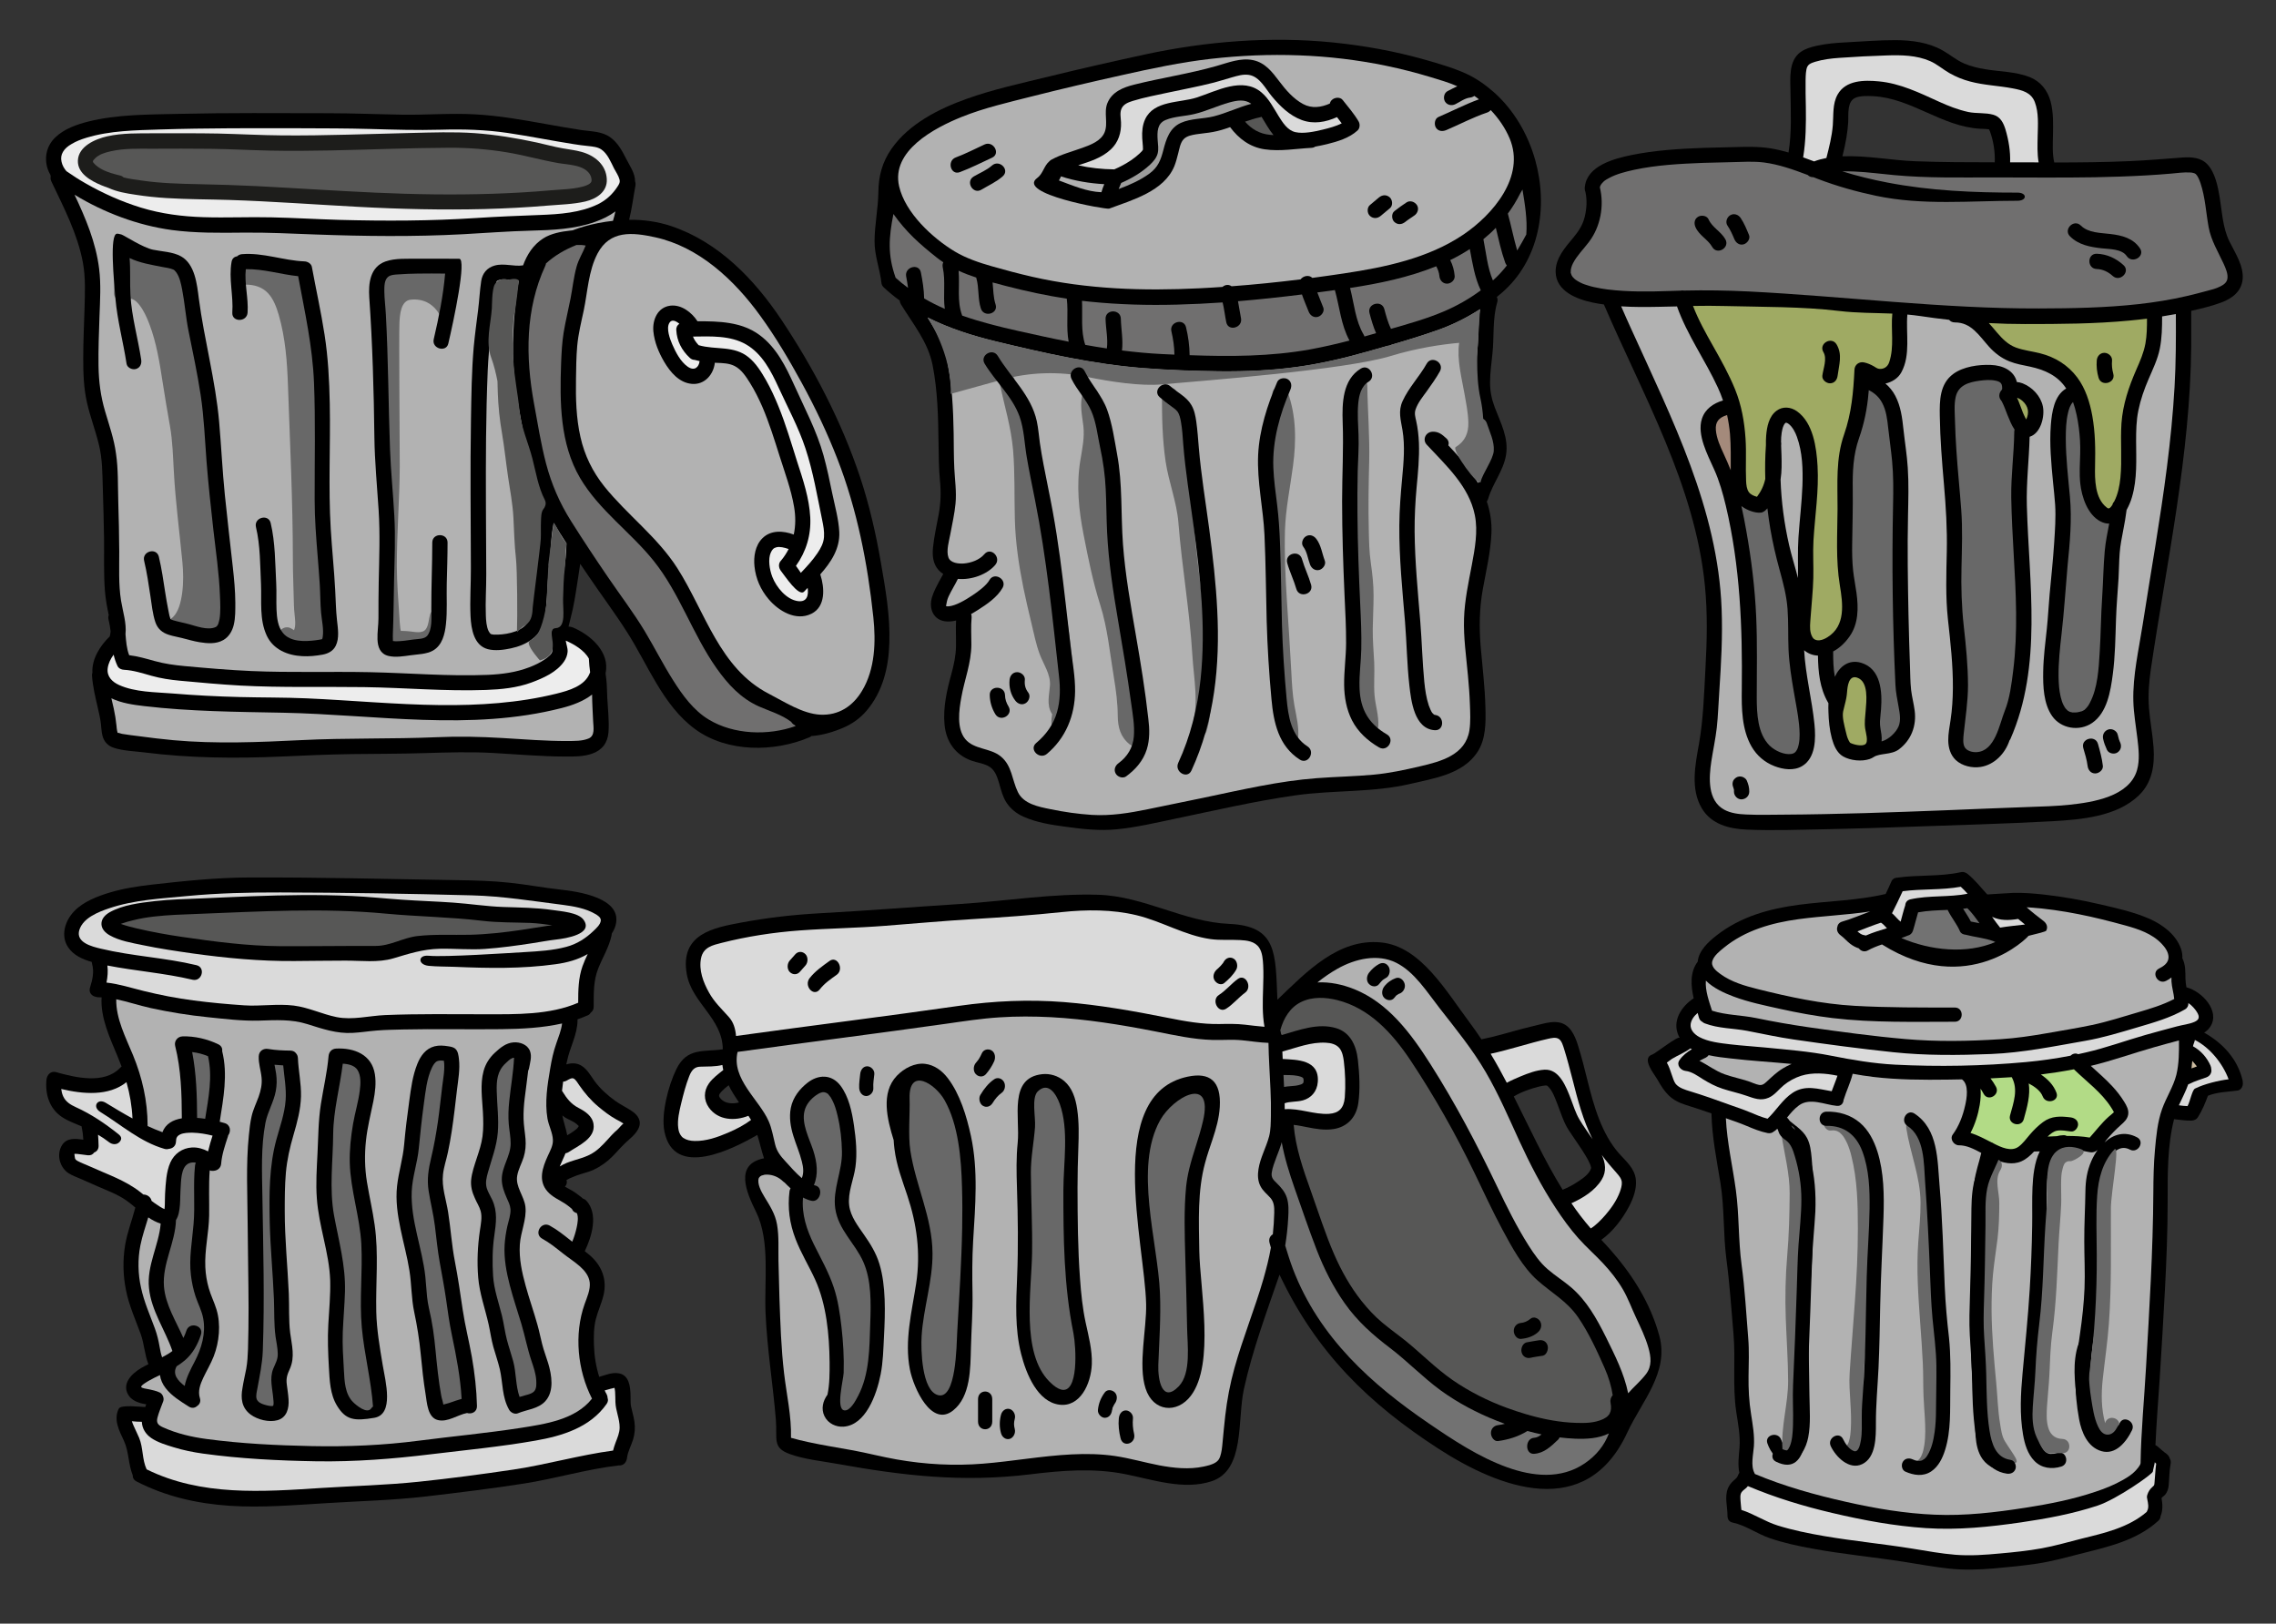 <?xml version="1.0" encoding="utf-8"?>
<!-- Generator: Adobe Illustrator 22.0.1, SVG Export Plug-In . SVG Version: 6.00 Build 0)  -->
<svg version="1.0" id="Capa_1" xmlns="http://www.w3.org/2000/svg" xmlns:xlink="http://www.w3.org/1999/xlink" x="0px" y="0px"
	 width="2800px" height="1997.6px" viewBox="0 0 2800 1997.6" enable-background="new 0 0 2800 1997.6" xml:space="preserve">
<rect x="0" y="0" width="2800" height="1997.6" fill="#333333" stroke="none"/>
<path d="M2041.3,1643.3c-1.3-4.6-2.7-9.2-4.2-13.6c-14.1-40.7-39-74.7-67.1-104.3c14.3-10.1,26.4-26.2,34.4-41.6
	c4.9-9.5,9.2-20.9,8.1-32.2c-1.4-14.2-12.2-22.9-20.5-32.2c-21.7-24.5-31.3-58.8-39.3-91.1c-3.5-14.3-7.2-28.7-11.6-42.7
	c-4-12.7-10-25.1-22.9-27.6c-7.4-1.4-14.8,0.2-22,2c-8.4,2.2-16.9,4-25.4,6.3c-16.1,4.3-32,9.3-48.3,12.4
	c-4.4-6.7-9.1-13.3-13.9-19.8c-29.2-38.7-60.6-94.7-109.8-99.4c-52-5-90.9,35.5-127.3,70.5c-2.4-57.6-0.3-90.8-59.6-93.3
	c-55.4-2.4-104.4-34-160.5-35.8c-56.1-1.8-113.5,7.7-169.6,11.3c-58.1,3.7-116.1,8.3-174.3,11.5c-32.3,1.8-64.3,5.5-96.2,11.5
	c-32.8,6.2-75.2,13.6-66.4,63.3c6.3,35.6,44.1,54.5,44.3,92.5c-23.8,3.5-44.1-2.4-57.2,24.6c-9.5,19.5-19,54.5-14.6,76.6
	c11.9,59,85.3,20.8,114.3,4.2c2.9,9.2,5.1,19.4,8.2,28.7c-37,7.3-21.5,42.2-9.6,66.3c17.3,35.3,9.8,84.5,11.5,124
	c1.9,44.4,9.1,87.4,12.7,131.5c1.9,23.8-4.6,34.2,16.9,42c18.7,6.8,39.6,8.7,58.9,12.2c81.6,14.7,153.9,22.9,236.6,12.9
	c39.3-4.8,78.1-8.1,117.3-0.3c33.9,6.7,71.8,20,106.2,8.8c41.6-13.6,31.5-75.3,39.9-113.5c10.4-47.5,28.1-95.2,43.8-140.7
	c45.8,96.8,110.9,159.2,194.9,213.7c75.8,49.2,182.5,89.9,233.1-19.8C2019.5,1724.5,2053.7,1688.5,2041.3,1643.3z M887,1352.2
	c-3.7-3.9-2.7-5.5,0.6-9.2c2.7-2.9,5.7-5.4,8.8-7.8c3.6,7.4,8.1,14.4,12.7,21.2C901.4,1358.4,892.3,1357.9,887,1352.2z
	 M1957.4,1437.3c-1.9,6.8-9.8,12.3-15.4,16c-6.2,4.2-12.8,7.8-19.6,10.5c-22.5-36.3-40.6-76-60.1-114.8c9.7-5.8,21-9.6,31.3-12.2
	c2.9-0.7,5.1-1.1,7.7-1.3c0.5,0,2.4,0.2,0.6-0.1c0.5,0.1,1.2,0.2,1.7,0.5c0,0.1,1.2,1.2,1.6,1.6c5,5.2,7.8,13.4,10.5,20.2
	c3.1,7.9,5.7,16,9.2,23.7c2.9,6.5,7,12.2,10.9,17.9c5,7.4,10.2,14.8,14.8,22.5c2,3.3,3.9,6.6,5.4,10.2c0.5,1.2,0.9,2.2,1.2,3.7
	C1957.6,1437.1,1957.4,1437.2,1957.4,1437.3z"/>
<g>
	<path d="M723.9,1441.7c9.1-3,17.1-8,24.4-14.1c7.5-6.4,13.5-14.2,20.6-21c5.7-5.4,12.6-10.4,16.3-17.6c4.7-9.2,0.1-16.6-7.7-21.9
		c-6.6-4.5-13.8-7.8-20.4-12.5c-9.5-6.8-18.5-14.8-25.5-24.3c-4.9-6.7-9.1-14.8-16.4-19.2c-6-3.6-12.4-3.4-18.5-1.5
		c0.3-1.4,0.6-2.8,0.9-4.2c3.5-17.1,13-32.8,12.9-50.7c0-0.2,0-0.4,0-0.6c4.3-1.5,8.6-3.1,12.8-5c1.5-0.6,2.6-1.8,3.3-3.1
		c2.2-1.5,3.8-3.9,3.8-7.4c0-15.8-0.5-31.6,5.4-46.6c5.4-13.9,13.5-26.6,16.6-41.3c0.1-0.7,0.2-1.4,0.2-2.1
		c2.1-3.1,3.7-6.5,4.7-10.1c9.2-33.9-46.2-41.6-68.1-44c-20.7-2.3-41.2-6.2-61.9-8.4c-21.3-2.3-42.7-2.9-64.1-3.2
		c-85.6-1.4-171.1-3.6-256.6-3.3c-40,0.1-80.2,4.3-119.8,8.8c-17.3,2-34.6,4.6-51.3,9.6c-15.4,4.6-32.8,11.2-44.2,23.1
		c-11.2,11.6-17.2,30-7.4,44.5c6.6,9.8,17.7,14.7,28.9,17.9c0.1,0.6,0.2,1.3,0.4,2c2.9,10.4,0.6,19.7-2.5,29.7
		c-1.8,6,2.2,10.2,6.9,11.2c1,0.3,2,0.6,3.2,0.6c1.4,0,2.8,0.1,4.2,0.1c-1.6,25.3,10.4,50.2,19.8,73c1.7,4.1,3.3,8.1,4.8,12.2
		c-0.7,0.4-1.3,0.9-1.9,1.6c-19.5,20.4-55,11.9-78.7,5.2c-6.3-1.8-11.1,3.1-11.8,9c-1.9,18,3.5,35.8,19,46.2
		c7.3,4.9,16.1,8,24.2,11.5c0,0.5,0.1,1,0.2,1.6c1.1,4.9,1.6,9.8,1.9,14.8c-9.6-1.3-20.1-2.7-26.1,6.6c-7.3,11.4-3,27.6,8,34.7
		c4.7,3,10.2,4.8,15.3,7.1c6.8,3.1,13.7,6.1,20.6,9.1c11.9,5.2,25,10,35.6,17.6c3.5,2.5,7,5.4,10.6,8.4c-4,15.5-10,30.5-12.6,46.4
		c-3,18.4-2.6,37,1.1,55.3c3.7,18.7,11.6,36.1,18.1,53.9c4.3,11.9,4.8,25.3,9.5,37.1c-3.1,1.5-6.1,3.1-9,4.8
		c-11.3,6.7-24.2,19.1-15.7,33.1c3.3,5.4,9.2,8.4,15.2,10.1c2,0.6,4.4,0.9,6.8,1.4c-0.4,1.1-0.8,2.2-1.2,3.3
		c-5.7,0-29.9-3.3-32.6,2.1c-6.7,13.5,0.5,26.9,6.3,39.3c6.3,13.5,5.3,28.8,10.9,42.6c-0.1,2.9,1.2,5.8,4.7,7.6
		c35.6,18.4,74.2,27.2,114.1,29.9c40.3,2.7,80.6-0.9,120.8-3.3c40.5-2.5,81.2-3.5,121.6-8.2c40-4.7,80.1-9.6,119.9-15.8
		c39.1-6.1,77.1-17.7,116.4-22.3c0.1,0,0.2,0,0.4-0.1c0.3,0,0.6,0.1,0.9,0.1c5.5,0,8.7-4.3,9.3-9.3c0.9-7.7,5-14.9,7.3-22.2
		c2.3-7.3,2.9-14.7,1.8-22.3c-0.6-4-1.5-7.9-2.5-11.8c-0.4-1.7-0.9-3.3-1.2-5c-0.1-0.5-0.7-3.4-0.7-3c-0.5-4.6-0.2-9.3-0.4-13.9
		c-0.4-10-1.9-23.2-13.7-25.7c-8.5-1.8-16.6,1.8-24.8,4.2c-4-12.6-6.1-25.8-6.5-39.1c-0.3-10.5-0.3-21.6,2.3-31.8
		c2.5-10,7-19.3,9.4-29.3c4.8-19.6-2.2-37.2-17.5-50c-1.8-1.5-3.7-3-5.5-4.4c8.7-18.3,16.9-45.3,2.2-61.9c-1.4-1.5-2.9-2.4-4.4-2.8
		c-2.8-2.6-6.1-4.7-8.9-6.9c-4-3-8.9-5.1-13.3-7.8c2-2.1,3-5,1.9-8.1c2.4-1.5,5-2.7,7.7-3.7C710.8,1445.4,717.5,1443.8,723.9,1441.7
		z M691.8,1372.3c0.4,0.4,0.8,0.7,1.3,1.1c5.3,4.2,13.2,6,17.7,10.9c1.4,1.5,1.4,0.5,0.8,1.9c-1,2.2-3.7,3.9-5.5,5.3
		c-2.7,2-5.5,3.7-8.3,5.3C696.4,1388.7,693.3,1380.7,691.8,1372.3z"/>
</g>
<path d="M2742.8,297.2c-8.5-17.3-9-35.8-12.1-54.5c-2.2-13.2-5.5-30.2-15-40.4c-7.9-8.6-19.9-9.3-30.8-8.5
	c-21.4,1.5-42.6,3.5-64,4.4c-31.2,1.4-62.5,1.7-93.7,1.7c-2.5-10.6-1.8-22.1-1.6-33c0.3-14,0.7-28.5-2.9-42.1
	c-3.7-13.7-12.3-24.6-25.6-29.9c-17.3-6.9-37.2-6.7-55.4-9.8c-8.6-1.5-17.3-3.5-25.4-7c-9.7-4.2-17.4-11-26.5-16.1
	c-17.4-9.9-38-12.5-57.7-12.6c-20.4-0.1-40.9,1.7-61.2,2.7c-12,0.6-24,1.6-35.8,4.2c-6.8,1.5-14,3.5-19.8,7.6
	c-15.1,10.8-12.8,32.3-12.6,48.5c0.3,25,1.7,50.4-2.4,75.2c-7.3-2.1-14.7-3.9-22.2-5.1c-15.2-2.4-30.2-1.9-45.5-1.5
	c-12.1,0.2-24.1,0.5-36.2,0.9c-29.9,1.1-60.2,2.9-89.5,8.9c-21.2,4.4-54.2,13-57.1,38.7c-0.2,0.8-0.3,1.7-0.2,2.6
	c0,1.5,0.3,2.8,0.8,3.9c2.3,10.1,1.6,20.7-0.8,30.7c-2.3,9.7-7.2,17.3-13.5,25c-10.2,12.3-22.7,25.9-22.3,43.1
	c0.6,23.5,25.9,33.3,45.4,37.4c4.6,1,9.3,1.8,14,2.4c0.1,0.2,0.1,0.3,0.2,0.5c48.1,111.9,111.7,221.8,124,345.1
	c3.4,34,2.6,68.3,0.7,102.4c-1.7,31-2.6,62.3-8,92.9c-4.6,25.7-10.6,55.1,3.5,79c11.7,19.7,33.8,25.3,55.2,26.2
	c33.1,1.4,66.6,0.1,99.7-0.5c33.7-0.7,67.4-1.8,101-3c58.3-2.1,116.7-3.6,175-6.8c35.7-2,79.6-5.6,106.8-31.8
	c16.3-15.7,19.6-36.9,18.1-58.7c-1.1-16.1-4.3-32.1-5.6-48.2c-1.3-16.1-0.1-32.2,2.2-48.1c19.5-132,48.5-263.5,49.7-397.5
	c0.1-14.6,0.1-29.1,0-43.7c12.5-2.7,25.1-5.8,37-10.2c13.4-5,24.9-13.6,26.3-28.8C2760.4,327.1,2749.7,311.2,2742.8,297.2z
	 M2454,199.7c-32.5,0-65-0.1-97.4-1.3c-29.8-1.1-60.1-7.3-90-6.1c1.9-7.6,3.6-15.2,4.9-22.9c1-6.2,1.8-12.5,2.2-18.8
	c0.3-5.5-0.2-11.2,0.6-16.6c1-7,3.1-11.5,8.7-13.9c5.5-2.3,14.4-2.1,21.1-1.8c47.2,2.3,84.6,37.5,132,40.1c2.4,0.1,4.8,0.2,7.1,0.3
	c2.5,0.2,2.7,0.4,3.8,0.5c0.3,0.7,1,2.2,1.2,2.7C2452.5,173.9,2454.5,187,2454,199.7z"/>
<path fill="#DADADA" d="M1970.5,1451.3c6.2-10.2,4.5-20.6,0.1-30.3c5.6,7.9,11.8,14.9,18.3,22.3c2.7,3.1,5.9,6.6,6.3,11.2
	c0.3,3.9-1.1,8.3-2.4,12c-4,10.7-10.8,20.3-17.9,28.5c-5.1,5.8-11.5,12.5-17.9,16.4c-8.6-9.9-16.5-20.2-23.8-31
	C1947.2,1474.1,1962.2,1465,1970.5,1451.3z"/>
<path fill="none" d="M887.6,1343c-3.4,3.7-4.3,5.3-0.6,9.2c5.4,5.7,14.4,6.1,22.2,4.2c-4.6-6.8-9.1-13.8-12.7-21.2
	C893.4,1337.7,890.3,1340.1,887.6,1343z"/>
<path fill="#DADADA" d="M1904.4,1278.1c4.1-0.9,9.7-2.4,13.5,0.3c3.5,2.4,5.1,8.4,6.4,12.5c3.8,12.1,7,24.6,10.2,36.9
	c6.5,25.8,13.1,50.8,24.8,74c-0.2-0.3-0.4-0.5-0.5-0.8c-5.3-8-11.1-15.7-16-24.1c-4.4-7.6-7.1-16.3-10.2-24.5
	c-6-15.8-14.4-37.4-32.6-36.3c-10.1,0.6-20.1,4.4-29.5,8.3c-5.5,2.3-11.3,4.8-16.8,7.8c-6.3-12.1-12.9-24.1-19.9-35.7
	C1857.5,1291.4,1880.7,1283.5,1904.4,1278.1z"/>
<path fill="#DADADA" d="M872.2,1221.1c-6.9-12.3-12.8-27.6-9.7-42.4c2.8-13.5,14.6-15.9,25.1-18.6c31.5-8,63.6-12.9,95.8-15.3
	c35.3-2.6,70.8-3,106.1-5.8c35.8-2.8,71.6-6,107.4-8.2c36.5-2.2,72.9-4.8,109.2-8.6c30.3-3.2,62.1-3.4,92,3.8
	c31,7.4,59.5,25,91.1,29.4c12,1.7,24.2,0.5,36.3,1.2c8.3,0.4,18.5,1.5,23.7,9.6c3.9,6,4.4,14.3,4.8,21.5c0.5,9.5,0.2,19-0.1,28.5
	c-0.5,15.6-1.1,31.7,1.7,47.1c-8.1-0.6-16.1-1.7-24.1-2.6c-10.4-1.2-20.6-1-31.1-0.8c-21.7,0.4-42.8-3.4-64.1-7.7
	c-42.2-8.4-84.6-15.9-127.3-19.3c-43.3-3.4-86-1.5-129,4.6c-43.9,6.3-87.9,12.2-131.8,18c-47.6,6.3-95.1,12.5-142.7,19.1
	c-0.8-8.8-3-16.9-9-23.5C887.8,1241.3,878.9,1233.2,872.2,1221.1z"/>
<path fill="#DADADA" d="M895.7,1393.6c-13,5.6-27.1,10.5-41.1,10.2c-5.2-0.1-10-1.1-13.9-3.7c-1.4-0.9-2.9-2.6-3.6-3.9
	c-1.5-2.6-2.2-4.6-2.7-8.4c-1.3-9.6,1.3-20.7,3.6-30.2c2.7-11.2,5.7-22.8,9.9-33.5c3.1-7.9,6.9-11.5,13.4-11.7
	c9.3-0.3,18.3,0.1,27.4-2.1c0.3,2.1,0.6,4.1,1.1,6.2c-6.2,5-12.8,9.7-17.6,16.4c-6.6,9.3-6.7,20.5-0.1,29.8
	c11.4,16,32.2,16.7,48.6,10.1c1.1,1.7,2.2,3.4,3.3,5.1C915.2,1384.4,905.4,1389.5,895.7,1393.6z"/>
<path fill="#B2B2B2" d="M1567.6,1492.4c-0.2,8.6-0.8,17.4-1.7,25.9c0,0.1,0,0.2,0,0.3c-3.3,1.9-5.5,5.7-4,10.8
	c0.5,1.9,1.1,3.7,1.6,5.6c-2.3,13.1-5.6,25.9-9.2,38.6c-10.7,37-25.3,72.4-35.6,109.5c-5.4,19.3-9.1,38.9-11.4,59
	c-1.3,10.9-2.2,21.9-3.3,32.9c-0.5,5.6-1.1,11.6-2.9,16.9c-1.1,3.3-2.6,5.5-5.6,7.4c-4.5,2.9-9.9,4-14.9,5.1
	c-17.8,3.8-36.5,1.8-54.3-1.5c-18.2-3.5-36.2-8.8-54.5-11.5c-17.7-2.6-35.6-2.9-53.4-2c-36.5,1.8-72.6,8.5-109,11.4
	c-35.5,2.9-71.2,1-106.3-5.2c-17.9-3.1-35.6-7.8-53.4-11.1c-18.6-3.4-37.2-6.3-55.6-10.3c-7-1.5-14-3.2-21-5.2
	c0.7-26.8-5.4-52.9-8.5-79.3c-3.6-30.6-4.6-61.6-5.7-92.4c-0.5-15.3-0.9-30.6-1.2-45.9c-0.3-14.9,0.8-30.3-1.8-45
	c-2.3-13.1-8.9-23-15.4-33.7c-3.9-6.4-9.4-16.5-7-23.3c-0.2,0.4,0.8-1.2,1.1-1.4c0.6-0.7,1-1,2.6-1.8c-0.5,0.3,2.6-0.7,3.4-0.9
	c-0.1,0,2.8-0.2,3.9-0.1c6.4,0.2,13.5,3.1,18.6,8.1c0.7,0.7,1.4,1.2,2.1,1.6c2.4,2.4,4.8,4.9,7.4,7.2c-0.6,0.9-1.1,2-1.3,3.3
	c-2.6,20.7,0.1,40,7.5,59.2c6.7,17.4,16.4,33,24.1,49.9c13.9,30.7,17.3,67.3,17.7,101.3c0.1,12.8,0.1,27.2-2.6,40.1
	c-5.5,7.5-8.2,17.3-3.7,26.5c4.5,9.2,14.4,13.5,23.4,12.9c27.1-1.8,40.7-38.9,45.7-64.4c3-15.2,3.3-30.9,4.1-46.4
	c0.8-15.3,1.4-30.7,0.8-46.1c-0.6-14.5-2.2-29.5-6.4-43.3c-4.2-13.8-11.3-25-19.2-36.3c-7.2-10.4-16.3-22.1-18-35.6
	c-2-15.9,5.6-32.1,7.7-47.5c2.3-16.7,0.6-34.3-1.8-50.8c-2.4-17-6.5-35.9-16.7-49.3c-10.9-14.2-27.3-13.7-40.4-3.5
	c-9.6,7.5-18,17.8-20.6,31c-2.3,11.6-0.3,23.4,3.1,34.4c3.3,10.7,7.8,20.8,10.5,31.7c1.8,7,2.6,14-0.1,20.3
	c-7.4-6.2-14.2-14.2-20.1-20.6c-5.8-6.3-10.5-11.9-12.7-20.8c-2.5-9.7-3.9-19.4-7.9-28.5c-11.7-26.8-46.2-52-38.3-85.4
	c85.4-11.8,170.9-22.5,256.3-34.6c21.9-3.1,43.7-6.5,65.7-7.9c21.2-1.4,42.5-1.3,63.7-0.2c43,2.3,85.7,9.2,128.1,17.5
	c23.5,4.6,46.9,9.9,70.9,10.5c12,0.3,23.9-0.8,36,0.4c10.8,1.1,21.5,2.8,32.4,3.2c0.3,19.2,1.7,38.3,2.5,57.5
	c0.5,10.7,0.7,21.5,0.5,32.3c-0.2,8.3-0.1,17.1-2.2,25.2c-3.6,13.7-10.9,26.2-13.1,40.4c-1.1,7.2-0.9,14.3,2.4,20.8
	c3.1,6.1,8.2,9.9,12.5,14.7C1567.4,1479.2,1567.8,1485,1567.6,1492.4z"/>
<path fill="#686868" d="M1002.8,1458.5c-0.5-0.1-1-0.3-1.5-0.4c5.7-13.4,3.9-28.2-0.9-42.9c-4.8-14.5-14.5-32.7-10.7-48.2
	c2-8.4,7.8-14.9,14.3-19.5c2.7-1.9,4-2.6,7-3.5c0.2-0.1,0.3-0.1,0.5-0.1c0.1,0,0.3,0,0.5-0.1c0.5-0.1,1.1,0,1.6,0c0.1,0,0.3,0,0.4,0
	c0.7,0.2,1.4,0.4,2.1,0.6c0,0,0.1,0,0.1,0c0.1,0,0.1,0.1,0.2,0.1c0.4,0.3,0.9,0.5,1.3,0.8c1.9,1.4,0.2-0.2,1.8,1.7
	c2.3,2.6,2.6,3.1,4.5,6.8c3.1,6,4.8,12.1,6.5,19.3c3.5,14.7,5,28.7,5.3,44c0.5,23.6-11.5,45.8-8.3,69.4c3.6,26.5,24.4,43,34.5,65.9
	c10.2,22.8,9.5,51,8.6,75.8c-1,30.3-0.8,62.3-14.9,89.2c-2.9,5.6-9.9,19.1-17.2,17.8c-10.4-1.9-0.9-37.8-0.6-46.2
	c0.6-18.9-0.6-37.8-2.7-56.5c-1.9-16.4-4.3-33.1-9.5-48.6c-6.2-18.7-15.8-35.4-24.4-52.8c-8.8-18-15.3-37-13.4-57.7
	c3.4,1.8,6.9,3.2,10.5,4C1009.1,1479.7,1013.8,1460.8,1002.8,1458.5z"/>
<path fill="#727272" d="M1949.5,1800.5c-29.3,19.9-64.3,16-95.6,4.7c-34.5-12.5-66.2-33.4-97-54.5c-68.5-46.8-134-104.6-166.4-189.7
	c-3.5-9.3-6.5-18.9-9.4-28.5c1.8-11.2,3.1-22.6,3.7-34.2c0.5-8.1,0.8-17-1.7-24.8c-2.5-7.5-7.3-12.8-12.5-17.9
	c-4.1-4-6.9-6.7-6.1-12.7c0.9-6.6,3.6-13.1,5.8-19.2c2.3-6,4.7-12,6.5-18.3c3.5,19.3,9.4,38,15.8,56.4c8.9,25.3,17.6,51,27.2,75.9
	c9.1,23.5,20.3,45.7,34.5,65.8c15.7,22.3,34.7,39,55.5,54.8c21.5,16.3,40.5,36.2,62.2,52.1c21.6,15.7,45,28,69.3,37.6
	c3.3,1.3,6.7,2.6,10,3.8c-2.7,0.7-5.5,1.2-8.4,1.6c-4.7,0.6-8.7,4.1-8.7,9.8c0,4.8,4,10.5,8.7,9.8c13-1.8,24.8-5.4,36.2-12.4
	c5.8,1.6,11.6,3,17.4,4.2c-2.8,2.3-5.9,4-9.3,4.2c-11.2,0.8-11.3,20.4,0,19.7c12.3-0.8,20.5-8.8,29.5-17.3c0.9-0.8,1.5-1.8,1.9-2.9
	c6.4,0.8,12.9,1.3,19.3,1.6c13.8,0.5,28.6-0.2,41.4-6.5C1973.9,1778,1964.1,1790.6,1949.5,1800.5z"/>
<path fill="#DADADA" d="M1602.9,1353.8c10-2.8,17.4-10.7,18.3-22.6c2.1-27.8-26.1-27.2-43.2-28.3c-0.1-3-0.3-6.1-0.4-9.1
	c17.6-4.8,35.3-12,53.6-10.9c5.8,0.3,12.7,1.7,16.8,6.9c3.3,4.2,4.5,10.2,5.2,15.7c1.8,14.3,2.3,30.4,1.2,44.7
	c-1.1,13.3-7.3,19.4-19.5,20.2c-18.4,1.1-36.1-7.1-54.4-5.7c0-2.4,0-4.9-0.1-7.3C1587,1355,1595.3,1355.9,1602.9,1353.8z"/>
<path fill="#686868" d="M1579.7,1337.3c-0.2-4.9-0.5-9.8-0.7-14.7c5.6,0.2,11.3-0.1,16.9,1c2.4,0.5,5.9,1.2,7.3,2.9
	c0.3,0.4,0.8,2.7,0.4,4.7c-0.3,1.5,0.2,0.5-0.7,1.5c-0.7,0.7-0.9,0.9-2.3,1.5c-1.4,0.6-4.8,1.3-6.7,1.6
	C1589.2,1336.4,1584.4,1336.4,1579.7,1337.3z"/>
<path fill="#575756" d="M1981.4,1726.1c1,5.4,0.7,9.6-1.1,12.9c-0.4,0.8-0.4,0.9-0.4,0.9c-0.1,0.1-0.2,0.2-0.6,0.7
	c-0.2,0.3-1.9,2-1.8,2c-0.8,0.7-1.6,1.3-2.5,1.8c-0.6,0.4-3,1.7-2.8,1.6c-10.7,4.9-22,5-33.7,4.6c-19.2-0.6-38.4-4.2-57.5-9.6
	c-0.8-0.4-1.6-0.6-2.5-0.7c-8.6-2.5-17.2-5.4-25.7-8.5c-22.9-8.5-45.1-19.6-65.7-33.8c-20.5-14.2-38.1-32.2-57.5-48
	c-9.7-7.8-19.8-14.9-29.3-22.9c-9.2-7.7-17.5-16.7-25.1-26.2c-13.8-17.3-24.9-37-34-57.9c-10.9-25.1-19.3-51.8-28.6-77.8
	c-9.3-26-18.8-53.1-21.1-81.2c5.3,0.5,10.7,1.7,15.9,2.7c11,2.2,22.1,4.2,33.3,2.4c15.9-2.5,27.6-13.5,30.3-31.7
	c2.5-17.1,1.4-36.3-0.5-53.4c-2.1-18.5-9.8-33.9-26.7-39c-22.1-6.7-45.3,2.2-67,8.5c-0.3-0.8-0.6-1.4-1-2c0-0.9-0.2-1.9-0.5-2.9
	c-0.1-0.3-0.2-0.6-0.3-0.9c4.2-15.2,12.1-28.3,25.7-34.9c13.9-6.8,30.2-5.9,44.6-2.3c38.8,9.8,67,39.6,90.2,74.5
	c29.1,43.8,55.4,90.3,78.6,138.4c11.2,23.2,22,46.7,34.2,69.4c11.8,22,24.8,46,42.8,62.2c17.1,15.3,36.5,25.7,50.2,45.5
	c13.1,19,23.4,41.5,32.9,63c4.8,11,8.2,22.2,9.8,33.1C1981.9,1718.9,1980.6,1722.1,1981.4,1726.1z"/>
<path fill="#B2B2B2" d="M2024.9,1690.7c-6.6,8.6-14.8,15.4-21.9,23.5c-4.9-24.4-16.4-46.9-27.1-68.6c-11.6-23.4-24.2-45.7-43.4-62
	c-9.2-7.8-19.4-14.1-28.6-22.1c-9.4-8.1-16.6-18.5-23.5-29.3c-14.7-23.2-27-48.1-39-73.2c-24.7-51.6-51.1-101.7-81.4-149.4
	c-24.8-39.1-52.6-75.9-94-92.6c-14.2-5.7-30-9.1-45.3-8.3c7.9-6.3,16.1-12,24.8-16.9c21.6-12.1,49.3-18.8,72.3-7.2
	c22.4,11.2,37.7,35.9,53.4,56c19.8,25.4,40.3,50.4,56.8,78.8c15.5,26.6,27.8,55.2,40.7,83.4c13.3,28.9,27.7,56.9,44.9,83.1
	c8.6,13.1,17.8,25.9,28.1,37.5c9.7,10.9,20.5,20.3,30.4,30.9c9.2,9.9,17.8,20.6,24.7,32.6c6.2,10.8,10.5,22.7,15.8,34
	c5.6,12,11.5,24,15.2,36.9C2031.2,1669.5,2032.5,1680.8,2024.9,1690.7z"/>
<path d="M1194.5,1397.8c-5.4-24.8-13.5-51.6-28.5-71.3c-7.2-9.4-16.8-16.3-27.9-17.6c-12.6-1.5-25.8,5.3-34.8,14.7
	c-20.1,21.1-11.8,53.7-3.9,79.1c0.2,3.7,0.5,7.3,1,11c2.5,20.3,9.5,38.2,15.8,57.2c11.8,35.3,16.5,70.8,10.9,108.1
	c-5.3,34.8-14.7,70.6-7.7,106c4.5,22.7,26.5,71.7,53.2,50.3c21.6-17.3,21.2-51.7,21.9-78c0.6-22,2.3-44,1.9-66.1
	c-0.4-21.7-0.5-43,0.8-64.7C1199.8,1483.6,1203.6,1440.1,1194.5,1397.8z"/>
<path fill="#686868" d="M1183.7,1510.6c-0.8,42.9-3.7,86.1-6.1,128.6c-0.9,15.4-1,84-23.9,77.2c-19.9-5.9-20.9-56.2-19.9-72.6
	c2.1-34.3,13.7-67.4,13.4-102c-0.3-43.9-20.7-83.1-27.2-125.8c-3-19.4-0.4-44.7-1-64.5c-1.1-38.9,31.4-18.4,43,2
	c17.2,30.3,20.6,72.5,21.5,107.5C1184,1477.5,1184,1494,1183.7,1510.6z"/>
<path d="M1335.6,1627.2c-3.8-17.6-5.6-35.5-6.9-53.5c-2.8-37.4-3-75-3.1-112.5c0-16.3,0.4-32.5,1-48.8c0.6-15.8,0.9-31.7-1.4-47.5
	c-1.9-13.4-6.1-26.5-16-34.9c-7.7-6.5-17.5-9.4-27.1-8.4c-41.6,4.6-27,53.3-30.1,84.3c-1.9,18.5-1.5,36.5-0.9,55.1
	c1.2,36.7,1.7,73.5,0.2,110.1c-1.3,31.5-2.9,63.9,4.9,94.6c6.4,25.4,20.4,58.9,46.8,62.5c25.5,3.5,39.2-25.1,40.2-49.9
	C1343.8,1660.9,1339.2,1643.9,1335.6,1627.2z"/>
<path fill="#686868" d="M1305.2,1709.6c-3.9-1.1-8.5-4.1-14-9.6c-35.5-35.4-22.2-112.4-21.5-158.4c0.5-32.9-1.3-65.7-1.5-98.6
	c-0.1-18.9,3.7-37.4,5.1-56.2c0.9-12.3-4.6-36.4,3.5-44.1c12.9-12.3,22.6,3.5,26.9,15.4c11.5,31.9,4.6,72.3,4.5,105.8
	c-0.1,59,0.6,118.3,12.3,176C1324,1657.7,1327.2,1715.7,1305.2,1709.6z"/>
<path d="M1491.9,1401.2c4.2-12.7,7.9-25.6,8.7-39.2c1.9-32-12.3-43.1-39.6-37.3c-103,21.8-52.7,204.2-51,279.8
	c0.7,30.7-10.1,74.7-0.7,103.8c9.3,28.9,38.8,31.3,55.7,9c29.8-39.3,11.1-132.3,10.4-178.4c-0.5-36.2-2.4-73.4,7.2-108.4
	C1485.2,1420.6,1488.7,1410.9,1491.9,1401.2z"/>
<path fill="#686868" d="M1463,1438.2c-1.7,7.1-3,14.3-3.8,21.8c-2.8,29-1.8,58.6-1,87.7c0.8,28.5,1.7,57,2.2,85.6
	c0.3,21,5.3,56.1-10.2,72.3c-20.4,21.3-25.9-7.8-25.2-26.4c1.1-29.7,3.3-58.8,2-88.6c-2.7-63.2-32.2-154.1,0.2-212.3
	c15.9-28.6,66.3-56.7,52.7,1.2C1475.2,1399.8,1467.8,1418.4,1463,1438.2z"/>
<path d="M990.9,1174c-3.5-3.6-8.9-3.9-12.4,0l-7,7.9c-3.2,3.6-3.5,10.3,0,13.9c3.5,3.6,8.9,3.9,12.4,0c2.3-2.6,4.7-5.2,7-7.9
	C994.1,1184.3,994.4,1177.6,990.9,1174z"/>
<path d="M1020.5,1182.3c-8.7,6.3-17.6,12.4-24.5,21.2c-7.4,9.5,4.9,23.4,12.4,13.9c5.9-7.6,13.4-12.7,21-18.1
	C1038.8,1192.4,1030,1175.4,1020.5,1182.3z"/>
<path d="M1219.9,1292.4c-4-2.4-9.8-1.4-12,3.5c-1.1,2.4-2.2,4.7-3.6,6.9c0,0.1-0.4,0.6-0.6,0.9c-0.2,0.3-0.6,0.8-0.6,0.8
	c-0.8,1.1-1.7,2.1-2.6,3.2c-3.2,3.7-3.5,10.3,0,13.9c3.5,3.6,8.9,3.9,12.4,0c4-4.6,7.5-9.9,10.1-15.7
	C1225.1,1301.2,1224.2,1295,1219.9,1292.4z"/>
<path d="M1235.2,1331.3c-2.4-4.5-7.9-6.3-12-3.5c-7.1,4.8-12.5,11.6-17.1,19.3c-2.6,4.3-0.9,11.1,3.1,13.4c4.4,2.6,9.2,1,12-3.5
	c2.8-4.6,6.6-9.3,10.8-12.2C1236.1,1342,1237.6,1335.9,1235.2,1331.3z"/>
<path d="M1248.4,1758.2c-1.2-4.4-1.2-8,0-12.5c1.4-5.1-1.6-10.7-6.1-12.1c-4.7-1.4-9.4,1.8-10.8,6.9c-2,7.6-2.1,15.4,0,22.9
	c1.4,5.1,6.1,8.3,10.8,6.9C1246.7,1768.9,1249.7,1763.3,1248.4,1758.2z"/>
<path d="M1203.2,1721.5v27.5c0,12.6,17.5,12.7,17.5,0v-27.5C1220.7,1708.9,1203.2,1708.9,1203.2,1721.5z"/>
<path d="M1395.2,1764.1c-1.5-6.3-2-12.5-1.4-19c0.5-5.3-4.4-9.8-8.7-9.8c-5.1,0-8.2,4.5-8.7,9.8c-0.8,8.1,0.2,16.4,2.1,24.2
	C1381.2,1781.6,1398,1776.4,1395.2,1764.1z"/>
<path d="M1371.5,1713.2c-3.2-3.3-9.3-4.2-12.4,0c-4.7,6.4-7.5,13.1-8.4,21.4c-0.6,5.1,4.4,10,8.7,9.8c5.2-0.3,8.1-4.3,8.7-9.8
	c-0.2,2,0.5-1.6,0.5-2c0.1-0.3,0.1-0.5,0.1-0.6c0.1-0.1,0.1-0.3,0.3-0.5c0.4-0.8,0.8-1.7,1.2-2.5c0.3-0.5,0.6-1.1,0.9-1.6
	c-0.5,0.7-0.5,0.6,0.2-0.3C1374.4,1723.1,1375.2,1717,1371.5,1713.2z"/>
<path d="M1066.9,1311.9c-5.1,0-8.2,4.5-8.7,9.8c-0.5,5.2-1.5,11.2-1.2,17c0.3,5.3,3.8,9.8,8.7,9.8c4.5,0,9.1-4.5,8.7-9.8
	c-0.4-6.1,0.6-11.1,1.2-17C1076.2,1316.4,1071.3,1311.9,1066.9,1311.9z"/>
<path d="M1517.7,1179.5c-4.3-2.6-9.3-1.1-12,3.5c-0.4,0.6-0.7,1.2-1.1,1.9c0,0,0,0,0,0c0,0-0.1,0.1-0.1,0.1c-0.9,1-1.8,2.2-2.7,3.2
	c-0.9,0.9-1.7,1.8-2.7,2.7c-0.4,0.4-0.8,0.7-1.2,1.1c-0.1,0.1-0.2,0.1-0.2,0.2c-0.1,0.1-0.3,0.2-0.5,0.4c-3.6,3.1-5.9,8.6-3.1,13.4
	c2.3,4,8.1,6.8,12,3.5c5.7-4.8,10.9-9.8,14.8-16.6C1523.3,1188.6,1521.8,1181.9,1517.7,1179.5z"/>
<path d="M1522.9,1204.4c-8.2,5.9-14.8,14.3-23.3,19.7c-9.8,6.2-1,23.2,8.8,17c8.6-5.4,15.1-13.7,23.3-19.7
	C1541.1,1214.6,1532.4,1197.6,1522.9,1204.4z"/>
<path d="M1894.9,1626c-2.2-4.2-8.2-6.8-12-3.5c-3.7,3.2-8.1,4.9-11.9,5.2c-4.7,0.4-8.7,4.2-8.7,9.8c0,5,4,10.2,8.7,9.8
	c7.3-0.6,14.8-2.8,20.7-7.9C1895.5,1636.3,1897.5,1631,1894.9,1626z"/>
<path d="M1904,1655.9c-1.4-5.6-6.1-7.7-10.8-6.9c-5,0.9-10.1,1.5-15.2,2.6c-4.6,1.1-7.3,7.2-6.1,12.1c1.3,5.4,6.1,7.9,10.8,6.9
	c5-1.2,10.1-1.7,15.2-2.6C1902.5,1667.2,1905.1,1660.6,1904,1655.9z"/>
<path d="M1708.5,1189.6c-2.7-4.8-7.5-5.9-12-3.5c-4.7,2.5-8.9,6.3-12.3,10.7c-3,3.9-3.7,10.1,0,13.9c3.3,3.4,9.2,4.2,12.4,0
	c0.7-0.9,1.3-1.7,2.1-2.5c0.4-0.4,0.8-0.9,1.2-1.3c0.1-0.1,0.3-0.3,0.6-0.6c0.2-0.2,0.5-0.4,0.5-0.5c0.5-0.4,0.9-0.7,1.4-1
	c1-0.7,1.9-1.2,2.9-1.8C1709.5,1200.8,1710.9,1193.8,1708.5,1189.6z"/>
<path d="M1728,1210.3c-1.4-4.9-6.1-8.6-10.8-6.9c-5.5,2-10.5,5.4-14.3,10.4c-3,3.9-3.7,10.1,0,13.9c3.3,3.4,9.2,4.2,12.4,0
	c0.6-0.8,1.3-1.6,2-2.4c0.3-0.3,0.5-0.5,0.8-0.8c0.1,0,0.1-0.1,0.2-0.1c0.7-0.5,1.4-1,2.2-1.4c0.2-0.1,1.3-0.6,1.1-0.5
	c0.2-0.1,0.3-0.1,0.4-0.1C1726.2,1220.8,1729.5,1215.5,1728,1210.3z"/>
<path fill="#DADADA" d="M596.9,1247.9c-41,0-82.1-0.7-123.1,1c-19.5,0.8-40.2,6.4-59.6,2.5c-18-3.6-34.5-11.9-52.8-14.2
	c-20.3-2.5-40.9,1.1-61.3-0.3c-20.6-1.4-41.4-3.3-62-6c-20.7-2.7-41.3-6.7-61.5-11.7c-15.1-3.7-30.1-8.6-45.6-10.3
	c1.4-7,2-13.9,1.1-21c34.7,6.8,70.2,9.3,104.7,17.5c11.6,2.8,16.6-15.1,4.9-17.9c-38.7-9.3-78.8-11-117.6-20.3
	c-11-2.6-31.5-7.6-26.4-23.3c4.8-14.7,23.3-21.9,36.6-26.4c30.8-10.4,64-12,96.1-15.1c38.2-3.6,76.2-4.5,114.6-4.4
	c78.7,0.2,157.4,1.5,236,3.6c37.6,1,74.3,7,111.5,11.7c13.1,1.7,27.5,4.2,39.1,10.8c3.2,1.8,8,4.5,7.5,8.7
	c-0.5,4.8-5.6,9.3-8.8,12.4c-9.7,9.3-20.7,16.4-33.8,19.8c-16.5,4.4-34,5.4-51,6.4c-19.3,1.1-98.2,6.4-118.1,4.5
	c-13.6-1.3-13.6,11.1,0,12.4c10.3,1,20.7,0.8,31.1,1.2c41.8,1.8,83.6,2.6,125.1-3.2c14-1.9,27.3-5.5,39.4-12.5
	c-2.3,4.9-4.6,9.9-6.4,15c-5.1,14.4-5.3,29.8-5.3,44.9C676.1,1248.9,634.9,1247.9,596.9,1247.9z"/>
<path fill="#DADADA" d="M688.6,1435.1c2.2-5.5,5-10.7,7.1-16.2c1.3-0.1,2.6-0.6,4-1.5c11.8-7.9,33-16.7,30.5-34.2
	c-1.4-10.1-10.2-15.8-18.5-20.1c-9.2-4.8-14.4-11.5-19.8-20.3c-0.2-0.2-0.3-0.5-0.5-0.7c0.4-3.8,0.9-7.6,1.4-11.3
	c1.4,0,2.9-0.4,4.4-1.3c2.6-1.5,6.3-3.8,8.6-2.5c2.8,1.5,5,5.7,6.8,8.2c6.7,9.7,14.1,18.4,23.1,26c7,5.9,14.5,11.7,22.5,16.1
	c2.9,1.6,6,3.1,8.8,5c-2.6,1.9-5.2,5.6-7.5,7.6c-2.4,2.1-4.7,4.2-6.9,6.6c-6.6,7.1-12.9,14.8-20.9,20.5
	c-10.5,7.5-22.9,9.1-34.6,13.8C694.5,1431.9,691.5,1433.4,688.6,1435.1z"/>
<path fill="#DADADA" d="M186,1769.2c8,5.5,18.7,8.7,27.9,11.5c11.7,3.6,23.6,6,35.7,7.7c46.1,6.4,93.4,8.7,139.9,9.5
	c47.1,0.7,93.4-2.9,140.1-8.6c43-5.2,86.2-9.3,128.9-16.8c33.3-5.8,67.5-16.2,87.8-45.2c1.8-2.6,2-5.1,1.2-7.3c0-1.5-0.4-3-1.2-4.6
	c-0.9-1.5-1.7-3.1-2.4-4.7c4.5-1.3,9.5-2.7,12.1-3.2c0.2,1.5,0.6,3,0.7,4.6c0.3,4.3,0.3,8.6,0.4,12.9c0.3,10.7,5.3,20.7,5.2,31.3
	c0,6.5-2.7,12.6-5,18.6c-1.2,3.3-2.3,6.5-3.1,9.8c-41.1,5.5-81.1,17.1-122.1,23.3c-39,5.8-78.2,11-117.4,15.1
	c-39.6,4.1-79.5,5.1-119.2,7.6c-72.7,4.7-147.9,10.3-215.1-22.9c-5.7-12.1-4.1-26.3-9.2-38.7c-2.1-5.1-4.7-9.9-6.8-14.9
	c-0.6-1.4-1.5-3.5-2.2-5.6c4.1,0.5,8.2,0.6,12.3,0.7C174.8,1757.3,179,1764.4,186,1769.2z"/>
<path fill="#B2B2B2" d="M183.6,1698.5c4.3-2.5,8.8-4.6,13.2-6.7c0.7,5.6,3.1,11.1,7,16.1c7.5,9.7,18.3,16.2,28.5,22.7
	c3.9,2.5,7.7,1.6,10.3-0.8c2.9-1.9,4.7-5.3,3.3-9.7c-2.7-8.5,0.5-17,4.1-24.8c4.2-8.9,9.3-17.3,12.9-26.5c6.9-17.7,9-39.6,3.4-57.8
	c-2.7-8.9-7-17.2-9.5-26.2c-2.4-8.4-3.8-16.9-4.2-25.7c-1-21.4,4.3-42.1,4.7-63.4c0.3-18.6-0.7-37.2,0.7-55.7
	c1.6,0.6,3.2,0.7,4.7,0.5c4.5-0.2,9-3.2,9.4-8.9c0.9-11.5,4.8-22.5,8.3-33.4c0.1-0.4,0.2-0.9,0.3-1.3c3.6-4.7,3.1-12.9-4.3-15.1
	c-1.9-0.5-3.9-1.1-6.1-1.7c4.5-28.8,10.2-58.1,3-86.9c0.5-3.2-0.8-6.4-4.6-8.3c-13.3-6.5-29.3-10.3-44.2-9.8
	c-6.1,0.2-10.5,5.8-9,11.8c7.3,29.1,8.1,59.1,8.2,89c-10.9,1.8-20,6.8-23.9,17.1c-6.2-2.3-12.2-4.8-18.2-7.6c0-0.3,0-0.6,0-0.9
	c-0.1-30-6.6-58.7-18-86.4c-8.8-21.4-21.1-44.9-20.6-68.7c14.2,3,28.2,7.7,42.2,10.8c23.3,5.1,46.8,8.9,70.6,11.3
	c20.9,2.1,42,4.8,63,4.2c20.4-0.6,39.6-1.9,59.3,4.3c18.6,5.8,35.8,11.9,55.7,10.8c9.9-0.5,19.6-2.1,29.5-2.9
	c10.7-0.9,21.5-1,32.2-1.3c40.4-0.9,80.9,0.1,121.3-0.4c24.9-0.3,50.4-1.5,74.7-7c-1,8.3-4.3,16.4-7,24.2
	c-3.7,10.4-5.9,20.8-7.7,31.7c-3.4,20-6.7,40.7-3.3,61c1.5,8.9,6.4,17.5,6.7,26.4c0.3,7-3.4,13.3-6.2,19.5
	c-6.6,14.5-12.3,30.6-0.4,44c6,6.8,14.2,10.1,21.6,14.9c2.4,1.6,4.2,3,6.4,4.8c0.7,0.6,1.4,1.2,2.1,1.8c0.8,2.4,2.8,4.3,6,5.1
	c2.2,5.1,0.8,12.6-0.2,17.4c-1.3,6-3.1,12-5.5,17.7c-0.6-0.5-1.2-0.9-1.8-1.4c-8.3-6.6-16.6-13.3-25.9-18.4
	c-10.5-5.8-19.8,10.2-9.4,16c8.9,4.9,16.8,11.2,24.7,17.5c7.2,5.8,15.3,10.8,22.1,16.9c5.7,5.1,10.9,11.6,11.8,19.5
	c1,8.9-3.4,18.5-6.3,26.7c-13.1,36.9-8.8,81.4,9.1,116.3c-20.4,26-57.9,31.3-88.5,36.1c-41.3,6.4-82.8,10.2-124.3,15.6
	c-43.8,5.7-87.8,7.6-131.9,6.7c-42.9-0.9-86.6-3-129.2-8.7c-18.2-2.4-36.8-6.7-53.6-14.3c-6.1-2.7-8.8-5.3-7.1-12
	c1.8-7,4.8-13.6,7.2-20.4c1.2-3.6-0.8-8.8-4.3-10.5c-4.7-2.3-9.5-3.1-14.5-4.2c-1.4-0.3-7.9-1.1-8.4-2.7
	C173.1,1704.4,182.2,1699.3,183.6,1698.5z"/>
<path fill="#686868" d="M255.9,1299.5c5.9,25.4,0.5,51.6-3.5,77c-3.3-0.5-6.6-0.9-9.9-1.1c-0.1-27.1-0.9-54.4-6.1-81
	C243.1,1295.2,249.8,1296.9,255.9,1299.5z"/>
<path fill="#686868" d="M234.9,1569.1c1.1,8.9,2.9,17.5,5.7,26c3,9.1,7.7,17.6,9.4,27.1c3.4,18.3-2.1,36.9-10.5,53
	c-4.9,9.4-10.3,19.5-12.3,30c-8.5-6.4-15.4-14.4-9.9-24.2c3.5-2.2,6.8-4.5,10-7.2c9.8-8.3,16-19.6,19.9-31.7
	c3.7-11.4-14.3-16.3-17.9-4.9c-1,3.2-2.3,6.2-3.7,9c-9.1-20.8-22.1-40.8-23.9-63.4c-2.2-28.1,14-53.8,14.8-81.8
	c6.3-9.4,4.8-27.7,5.6-37.6c0.8-9.1-0.1-27.2,10-32c2.8-1.3,5.9-1.5,8.8-0.9c-0.5,1.1-0.8,2.4-1,3.7c-2.5,24,0.3,48.1-1.8,72
	C236.4,1527.3,232.3,1547.8,234.9,1569.1z"/>
<path fill="#B2B2B2" d="M172.7,1532.3c2.3-11.7,6.3-23,9.7-34.5c4.8,3.3,9.9,6,15.3,7.7c-2.3,26.8-17.3,51.6-14.4,79.3
	c2.9,28.2,19.8,51.2,28.8,77.4c-1.6,1.2-3.3,2.4-5.1,3.5c-2.5,1.5-5,2.9-7.6,4.2c-1.5-4.2-2.3-8.7-3.1-13.2
	c-1.3-7.5-3-14.6-5.6-21.8c-6.1-16.7-13.5-33.1-17.2-50.6C169.7,1567.4,169.3,1549.4,172.7,1532.3z"/>
<path fill="#DADADA" d="M145.7,1395.4c-16.3-13-33.6-24.7-52.4-33.2c-6.6-3-12.5-6.6-15.6-13.4c-1.3-2.9-2-5.9-2.4-9
	c26.8,6.4,58.5,9.2,80.3-8.4c4.1,14.5,6.7,29.4,7.4,44.7c-11.2-6.1-22.1-12.7-32.8-19.2c-10.2-6.3-17.1,4.8-6.9,11.1
	c25.8,15.9,49.3,37,79,45.5c2,0.6,3.8,0.5,5.3,0c4.4-0.3,8.7-3.2,8.9-8.9c0.1-5,1.5-7.1,5.5-9c3.6-1.7,9.8-2.1,14.9-2
	c8.3,0.2,16.5,1.6,24.6,3.6c-2.1,6.5-4,12.9-5.5,19.4c-6.1-3.2-12.9-5.2-19.9-4.8c-11.8,0.7-21.6,7.6-26.5,18.4
	c-5.2,11.7-5.7,25.8-6.5,38.4c-0.3,4.4-0.1,8.9-0.3,13.3c-0.1,1.8-0.1,3.7-0.4,5.5c0,0,0,0.1-0.1,0.2c0,0,0,0,0,0v0
	c-3.5-1.4-6.7-3.7-9.8-5.8c-2.1-1.4-4.1-2.8-6-4.3c-1-4.9-5.7-7.9-10.1-7.8c-1.3-1.1-2.7-2.1-4-3.2c-18.5-14.5-41.1-21.9-62.3-31.6
	c-4.8-2.2-10-4-14.6-6.5c-4.1-2.3-3.1-3.6-3.9-7.8c-0.1-0.4,0-0.7,0.1-1c0.9,0,2.4,0,3.2,0.1c4.5,0.4,8.9,1.3,13.4,1.7
	c3.6,0.3,6.1-1.2,7.5-3.4c3.2-1.2,5.6-3.9,5.5-8.3c-0.1-4.5-0.3-9.1-0.7-13.6c4.6,2.7,9.1,5.7,13.3,9c3.9,3.1,9.3,3.9,13.1,0
	C150.2,1401.5,149.7,1398.6,145.7,1395.4z"/>
<path d="M124.8,1137c0.2,6.2,4.9,10.7,9.9,13.6c12.2,7,27.6,9.5,41.2,12.3c20.1,4.2,40.4,7.2,60.7,10.1c41.7,5.8,83.1,9.7,125.2,9.4
	c21-0.1,41.9-0.5,62.9-0.5c19.4-0.1,40.4,2.8,59.2-2.8c19.4-5.8,36.3-11.3,56.9-11.8c18.4-0.4,37.9,1.5,55.7,0.2
	c19.7-1.4,39.3-4.1,58.8-7.1c9.8-1.5,19.5-3.4,29.3-4.5c10.6-1.2,46.3-6.5,33.2-24.4c-6.5-8.9-27.5-10.3-37.5-11.8
	c-20.4-3-40.7-3.1-61.2-3.8c-20.7-0.7-41.1-4-61.8-5.4c-21-1.5-42.1-2.1-63.2-3.6c-20.3-1.4-40.6-3.6-60.9-4.5
	c-41.3-1.9-82.7-1.2-124,0.3c-20.1,0.7-40.3,1.8-60.4,2.6c-19.5,0.8-39,1.2-58.4,3.4c-18.2,2.1-39.2,4.6-55.5,13.7
	C129.4,1125.6,124.6,1130.4,124.8,1137z"/>
<path fill="#575756" d="M149.7,1137.1c-0.4-0.1-0.7-0.3-1.1-0.4c0.6-0.2,1.1-0.4,1.7-0.6c4.2-1.5,8.5-2.7,12.8-3.7
	c8.6-2.2,17.3-3.7,26.1-4.7c17.9-2.1,36-2.6,54-3.3c77.2-3,154.5-7.6,231.7-0.3c39.5,3.7,79.1,4.1,118.5,8.8
	c19.5,2.3,39.2,1.9,58.8,2.6c9.1,0.4,18.2,1.6,27.2,2.9c-2.1,0.2-4.1,0.4-6,0.7c-10.7,1.7-21.3,3.4-32,5c-21.1,3.1-42.2,5.5-63.5,6
	c-21.5,0.5-43.3-0.9-64.7,1.6c-17.5,2.1-33.1,12.1-50.8,12.1c-39.5-0.1-79,0.5-118.5,0.3c-40.2-0.3-80.2-5.6-119.9-11.4
	c-18.7-2.7-37.3-6.1-55.7-10.4C161.9,1140.8,155.7,1139.2,149.7,1137.1z"/>
<path d="M591.3,1489.9c2.1,7.6,0.2,16.4-0.9,24c-2.8,19-3.7,38.7-2.1,57.8c1.6,19.7,8.5,38.4,12.8,57.6c2.1,9.4,3.3,18.9,5.9,28.1
	c2.6,9.1,5.7,18,7.9,27.2c3.9,17.1,2.5,34.2,11.5,50c1.9,3.3,6.8,5.8,10.5,4.3c11.3-4.7,25.3-5.4,34-15c11.2-12.4,7.8-32.2,3.5-46.6
	c-2.4-8-5.5-15.8-7.5-23.9c-2-7.8-3.5-15.7-5.7-23.4c-4.5-16.2-10.2-32.1-14.6-48.3c-4.5-16.3-8.2-33.3-7.1-50.3
	c0.9-15.5,8.6-31.1,6.9-46.6c-1.5-13.2-12.6-24.7-10.1-38.4c1.4-7.9,5.5-15,7.9-22.6c2.3-7.3,2.9-15,2.3-22.5
	c-0.7-8.3-2.2-16.5-2.4-24.9c-0.2-8.4,0.4-16.9,1.4-25.2c1.3-11.4,3.1-22.7,4.3-34c0.5-0.9,0.9-1.9,1.1-3.1c1.2-6.9,3.7-14.1,1.1-21
	c-3.1-8-12.3-11.3-20.4-10.6c-9.2,0.7-16.3,6.7-22.8,12.7c-6.7,6.2-11.5,13.7-13.9,22.6c-4.4,16.2-1.7,33.9-0.8,50.4
	c0.5,9.9,0.8,20-0.5,29.9c-1.2,9.2-4.2,18.1-7.1,26.9c-2.8,8.7-6,17.6-6.9,26.8c-0.7,7.7,1.2,15,4.4,21.9
	C586.2,1479.1,589.7,1484.2,591.3,1489.9z"/>
<path fill="#686868" d="M600.2,1442.7c4.6-16.5,10.8-32,12.2-49.3c1.4-16.8-0.9-33.7-1.3-50.5c-0.4-13.2,0.6-25.1,10.7-34.5
	c2.5-2.3,5.1-5.2,8.3-6.5c0.9-0.4,1.6-0.5,2.3-0.5c-0.8,17.9-4.1,35.5-5.9,53.3c-1,9.5-1.4,19-0.6,28.5c0.7,8,2.4,15.9,2.3,23.9
	c-0.1,15.5-11,28.4-10.9,44.1c0.1,8.1,2.9,15.4,6.1,22.7c1.9,4.3,4.2,8.8,4.6,13.6c0.5,7-2.3,14.2-3.8,20.9
	c-1.7,7.6-2.9,15.3-3.4,23.1c-1,16.8,2.2,33.8,6.4,50c4.1,15.9,9.5,31.5,14.2,47.3c4.5,15.2,7.4,30.7,12.5,45.8
	c2.6,7.7,5.3,15.5,5.8,23.7c0.2,4,0.5,9.3-2,12.8c-2.3,3.2-7.1,4.4-10.8,5.4c-2.6,0.7-5.1,1.5-7.7,2.2c-5-13.9-4-29.9-7.9-44.1
	c-2.4-8.8-5.4-17.4-7.7-26.2c-2.5-9.7-3.7-19.6-6-29.3c-4-16.3-9.9-32.4-11-49.3c-1-16.3-0.9-33.4,1.5-49.5
	c2.2-15.5,4.2-29.6-2.6-44.2c-2.2-4.8-5.2-9.3-6.7-14.3C596.9,1455,598.5,1449,600.2,1442.7z"/>
<path d="M492.8,1512.3c3.5,17,8.2,33.8,10.9,51c2.7,16.8,2.3,33.9,5.8,50.6c3.7,17.3,6.4,34.5,8.1,52.1c1.6,16.5,3.3,33.1,6,49.5
	c1.7,10.3,2.4,28.8,15.3,31.7c12.1,2.8,23.8-6.4,35.6-8.7c5.5,1.7,12.4-1.1,12.3-8.5c-0.5-20.3-2.8-40.5-6.3-60.5
	c-3.4-19.3-8.3-38.2-11.2-57.6c-3-20.1-5.8-40-9.7-60c-3.9-20-5.1-40.4-8.3-60.5c-2.4-15.4-8.1-30.8-6.3-46.5c1-9.1,4.1-18,6-27
	c1.8-8.6,3.4-17.2,4.7-25.8c2.6-17,4.5-34.1,6.5-51.2c1.5-12.6,3.9-25.3,2.4-38c-0.5-4-1-9.2-4.1-12.2c-2.4-2.4-5.8-2.9-9-3.4
	c-5.5-0.9-11.3-1.4-16.8,0c-10.9,2.8-17.2,11.6-21.2,21.5c-5.9,14.6-7.9,30.3-10,45.7c-2.5,17.9-4.7,35.7-6.3,53.8
	c-1.5,17.2-6.8,33.7-8.7,50.9C486.5,1476.9,489.2,1495,492.8,1512.3z"/>
<path fill="#686868" d="M506.5,1466.1c0.7-17.9,7-35.2,8.7-53c1.8-18.4,3.7-36.5,6.2-54.8c2.1-14.9,3.5-31.3,10.1-45
	c1.7-3.5,3.9-6.7,6.4-7.7c2.5-1,5.4-0.9,8.2-0.5c1.5,10.1-0.8,21.3-2,31.1c-1.9,14.7-3.3,29.5-5.4,44.1c-2.2,14.9-4.8,29.7-8.3,44.3
	c-3.3,13.8-5.3,26.3-3.1,40.5c2.2,14.4,5.9,28.5,7.7,43c1.9,15.1,3.3,30.3,6,45.2c2.7,14.9,5.5,29.7,7.7,44.7
	c2.1,14.9,4.1,29.8,7.2,44.5c5.5,26.2,10.5,52,12,78.6c-5.2,1.4-10.2,3.3-15.5,5.1c-1.6,0.5-4.8,1.2-7,1.9c-0.5-3.6-2-7.6-2.6-11.1
	c-0.8-4.4-1.5-8.8-2.2-13.3c-1.4-9.7-2.5-19.4-3.5-29.1c-1.7-17.4-3.2-34.8-6.6-52c-1.8-9.1-4.2-17.9-5.1-27.1
	c-0.9-8.1-1.2-16.3-2.1-24.5C519.6,1535.9,505.1,1501.9,506.5,1466.1z"/>
<path d="M389.8,1474.5c1.2,16.8,4.9,33.3,8.5,49.8c3.7,16.8,7.3,33.6,7.9,50.9c0.5,18.1-1.3,36.3-2.3,54.3c-1,17.7-0.3,35,0.7,52.7
	c0.9,16,1.4,33.2,10,47.3c10.7,17.6,21.2,19.1,45.8,14.9c24.7-4.2,13.9-44.4,10.4-65c-3.6-21.6-7.4-43.3-7.9-65.3
	c-0.8-35.8,3.1-71.5-2-107.1c-2.5-17.8-6.6-35.2-9.5-52.9c-2.7-16.8-3-33.6-1.2-50.5c1.7-16.6,5.9-32.7,9.2-49.1
	c2.1-10.8,3.5-21.8,1.8-32.8c-3.8-24.2-25.4-32.7-47.7-31.6c-5.4,0.3-8.8,4.1-9.3,9.3c-1.7,19.8-6.3,39.2-9.4,58.8
	c-3.2,20.3-3.2,40.5-4.2,60.9C389.7,1437.6,388.4,1456.1,389.8,1474.5z"/>
<path fill="#686868" d="M409.9,1395.1c0.3-29.2,8.3-57.5,11.8-86.4c7.2,0.4,14.5,2.2,18,7.6c4.6,6.9,4,17.2,2.9,25.7
	c-1.8,13.8-5.9,27.2-8.3,41c-2.7,15.8-4.4,31.9-4,47.9c1,33.7,12.4,66,14.2,99.7c1.8,34.2-2.5,68.4,0.6,102.6
	c3,32.7,11.4,64.6,13.8,97.3c-0.8,0.6-1.5,1.4-2.2,2.3c-5.1,7.4-18.5-3.8-22.5-7.9c-9.8-9.9-10.4-25.4-11.1-38.6
	c-0.9-15.9-2-31.6-1.4-47.5c0.7-16.5,2.2-33,2.7-49.5c0.9-32.4-7.7-62.7-13.5-94.2C405,1462,409.6,1428.5,409.9,1395.1z"/>
<path d="M308.2,1740.3c8.6,6.4,22.8,10,33.3,7c11.5-3.3,14.2-14.9,13.5-25.4c-0.4-6.3-1.4-12.5-2.2-18.7c-1-7.8,0.7-12.2,3.8-19.1
	c6.5-14.6,2.4-29,0.4-44.1c-2-15.9-1-32.5-1.7-48.5c-1.5-33.7-5-67.2-5-100.9c0-15.9,0-31.9,1.4-47.7c1.4-16,4.9-31.2,9.4-46.6
	c4.5-15.5,8.8-31.2,9.2-47.4c0.4-15.8-3.2-31.4-3.8-47.1c-0.1-2.3-0.9-4.2-2.1-5.6c-1.5-2.1-3.9-3.6-7.2-3.6
	c-9.1-0.1-18.2-0.5-27.1-2c-6.1-1.1-11.5,2.5-11.8,9c-0.4,9.1,2.7,17.4,3.5,26.3c0.8,8.1-0.9,15.8-3.6,23.4
	c-2.9,8-6.7,15.6-8.6,23.9c-1.8,7.6-2.6,15.4-3.4,23.2c-3.8,36.8-1.7,74-1.5,110.9c0.2,34,1,67.9,1.1,101.9
	c0,16.9-0.2,33.8-0.7,50.7c-0.3,8.2-0.7,16.2-2.2,24.3c-1.5,7.9-3.4,15.7-4.6,23.6C296,1720.3,297.2,1732,308.2,1740.3z"/>
<path fill="#686868" d="M316.7,1708c2.8-15.4,6-30.2,6.6-45.9c2.3-63.3,0.5-127-0.5-190.3c-0.5-29.8-1.9-60.7,3.7-90.1
	c2.6-13.7,10.3-25.8,12.8-39.5c1.3-7.1,1.4-14,0.4-21.1c-0.5-3.7-1.4-7.4-2-11.1c3.6,0.3,7.1,0.6,10.7,0.8c1.3,14.2,4,28.4,3,42.7
	c-1.2,16.8-7.1,32.8-11.5,48.9c-8.8,32.5-8.8,66.9-8.1,100.3c0.7,32,3.9,63.9,5.2,95.9c0.6,15.3-0.1,30.8,2,46c1,7,2.6,13.9,2.7,21
	c0.2,7.1-3,12.1-5.6,18.5c-4.8,12.1-0.8,24.6,0.1,37c0.2,2.3,0.7,5.4,0.1,7.7c-0.1,0.4-0.2,0.7-0.3,0.8c-2.3,1.1-8.4-0.7-10.5-1.3
	c-3.8-1.1-8.2-3-9.7-6.9C314.4,1717.3,316,1712.1,316.7,1708z"/>
<path d="M2622,1209.3c-15.9,9.1-35.5,8.6-53.1,11.8c-17.5,3.2-36.6,9.7-54.4,4.8c-10.9-3-15.5,13.9-4.6,16.9
	c20.5,5.7,41.8-0.6,62-4.5c19.9-3.8,40.8-3.6,58.9-13.9C2640.6,1218.8,2631.8,1203.7,2622,1209.3z"/>
<path d="M2758.8,1328.8c-6.3-26.2-24.5-45.6-47.2-58.3c2.9-1.8,5.5-4.1,7.5-7.2c12.7-19.4-10.2-43.6-29.3-48.6
	c-0.6-3.5-1.1-7-1.2-10.6c-0.1-8.7,0.2-17.2-3.8-25.1c0.2-3.8-0.3-7.9-1.8-12c-6.3-17.6-23.1-29.8-39.7-37
	c-19.1-8.2-40.2-12.8-60.4-17.5c-22.7-5.3-45.6-9.3-68.7-11.9c-12.7-1.4-25.4-2.4-38.2-2c-10.4,0.4-20.8,1.4-31.2,1.9
	c-7.9-8.5-15-17.8-24-25.1c-0.9-0.7-1.9-1.3-3-1.8c-1.6-0.7-3.4-1-5.6-0.5c-25.8,5.7-52.6,3-78.6,6.8c-0.3,0-0.7,0.1-1,0.1
	c-0.1,0-0.3,0-0.4,0.1c-1.1,0.2-2.1,0.6-2.9,1.3c-1,0.7-1.8,1.6-2.3,2.7c-0.1,0.2-0.2,0.4-0.2,0.5c-0.1,0.2-0.1,0.3-0.2,0.5
	c-2.1,5-4.5,9.9-6.8,14.8c-35.1,8.2-71.2,8.6-106.8,13.3c-36.5,4.8-71.7,14.6-101.1,37.6c-10.2,7.9-22.2,19-23.3,32.4
	c0,0,0,0-0.1,0.1c-9.6,12.8-8.4,29.2-4.9,44.9c-15.2,10.1-27,28.1-18.4,46.4c0.4,0.8,0.8,1.6,1.3,2.4c-1.9-3.2-29.8,19.1-33.7,20.4
	c-14.3,4.5,2.7,24.5,6.4,31.1c9.2,16.3,16.4,25.3,35.2,31.1c10.4,3.2,20.8,6.7,31.1,10.3c0.6,28.8,6.4,56.9,11,85.3
	c5.1,31.2,3.3,62.9,7.4,94.2c4.1,30.6,6,61.2,8.7,91.9c2.7,31.7-1.3,63.5,3.3,95.1c2.2,14.9,5.3,29.7,4.1,44.9
	c-0.8,10.1-2.3,20.8-0.2,30.7c-0.6,0.8-1.1,1.8-1.5,2.9c-0.9,2.9-3,4.5-5.3,6.5c-3,2.7-5.5,5.7-7.1,9.4c-4.6,10.8-0.6,22.9-0.7,34.1
	c0,0.8,0.1,1.5,0.2,2.2c0.5,2.9,2.4,5.4,6.2,6.2c16,3.4,29.6,13.5,44.9,18.9c17.1,6,35.2,9.8,53,13.1c37.4,6.9,75.4,10.4,113,16.3
	c18.1,2.8,36.1,6.2,54.4,8.2c18.9,2.1,37.3,1.5,56.2-0.1c17.9-1.6,35.8-3.3,53.6-6c17.6-2.7,34.6-7.4,51.8-11.8
	c34.3-8.7,69.7-16.2,96.7-40.8c1.9-1.8,2.7-3.8,2.8-5.7c3-7.1,2.5-14.8,1.2-22.3c1-1.4,3.2-2.7,4.3-3.9c2.7-3.3,4.1-7.4,4.5-11.7
	c0.8-8.9,0.7-17.9,2.4-26.6c0.5-2.5,0-4.7-1.1-6.4c-0.5-2.2-1.9-4.2-4-5.8c-2.1-1.5-3-2.2-5.1-4c-2-1.7-4-3.4-5.9-5.1
	c-0.8-0.7-1.6-1.2-2.6-1.6c1.2-27.7,3.5-55.3,5.3-82.9c2.3-36.3,4.5-72.6,6.4-109c1.9-35.9,3.3-71.8,3.3-107.8
	c0-33.5-0.4-68.6,7.9-101.3c7.3,0.7,14.5,2,21.8,1.7c1.3-0.1,2.4-0.4,3.4-0.8c0.1,0,0.2-0.1,0.2-0.1c0,0,0,0,0.1,0
	c1.5-0.6,2.8-1.7,3.9-3.4c5.2-8.2,8.9-17.2,12.3-26.3c11.5-4.6,24.5-4.7,36.6-6.4c4.2-0.6,6.7-5.4,6.3-9.4
	C2759.1,1330.9,2759.1,1329.9,2758.8,1328.8z"/>
<path fill="#DADADA" d="M2482.8,1130.6c2.8,2.4,5.6,4.7,8.4,6.9c-10.2,1.2-20.5,2.1-30.6,3.8c-3.5-4.3-6.7-8.7-9.9-13.3
	C2460.7,1132.8,2471.4,1132.5,2482.8,1130.6z"/>
<path fill="#727272" d="M2452.5,1158c0.7,0.4,1.5,0.8,2.3,1c-35.6,15.2-80.1,10.4-115.7-4.9c2.7-0.9,5.3-1.9,7.9-3
	c2.7-0.6,5.2-2.5,6.3-5.8c2.4-7.5,4.1-15.3,6.4-22.8c12-2.2,24.2-2.5,36.4-3c0.1,0.2,0.2,0.5,0.3,0.7c4.4,8.9,10.9,16.5,14.8,25.6
	c1.1,2.6,3.9,4,6.8,4.2C2429.3,1153,2441.3,1153.9,2452.5,1158z"/>
<path fill="#686868" d="M2435.2,1135.9c-3.5-0.6-7.1-1.3-10.6-2.1c-2.8-5.5-6.3-10.5-9.5-15.7c1.7-0.2,3.5-0.4,5.2-0.7
	C2425.9,1123,2430.6,1129.4,2435.2,1135.9z"/>
<path fill="#DADADA" d="M2340.7,1096.5c23.7-3.1,47.9-1.2,71.5-5.5c3,2.7,5.7,5.6,8.4,8.6c-23.2,4.6-47.2,1.7-70.4,6.9
	c-4.2,1-6.1,4-6.3,7.3c-2.2,6.6-3.8,13.4-5.7,20.2c-2.8-2.2-5.6-5.6-8.2-8.2c-0.8-0.8-1.6-1.5-2.4-2.2
	C2332.1,1114.6,2336.6,1105.7,2340.7,1096.5z"/>
<path fill="#DADADA" d="M2320.1,1140.7c0.4,0.5,0.9,0.9,1.3,1.3c-8.7,2.7-17.5,5.3-25.9,9c-0.6-0.2-1.3-0.3-2-0.4
	c-3.3-0.4-6-2.5-8.4-4.7c9.6-3.6,19.1-7.6,28.9-10.7C2316.2,1136.5,2318.2,1138.6,2320.1,1140.7z"/>
<path fill="#B2B2B2" d="M2098.6,1206.5c9.2,9.3,23.1,15.5,34.1,19.6c18.6,7,38.5,11,57.8,15.3c21.2,4.7,42.6,8.6,64.1,11.2
	c49.7,5.9,100.4,4.5,150.3,4.5c11.2,0,11.3-17.5,0-17.5c-41.2,0-82.4,0.2-123.5-2.1c-40.4-2.3-80-10.8-119.1-20.6
	c-16-4-32.4-8.7-45.9-18.6c-5.1-3.7-12.1-9.2-9.7-16.3c2.2-6.6,9-11.8,14.1-16c26.2-21.4,58.9-30.6,91.8-35.1
	c29.3-4,59-5.1,88.2-9.5c-11.5,4.2-22.7,9.1-34.5,12.5c-3.7,1.1-5.6,3.7-6,6.7c-1.2,3.8,0.7,7.7,4,10.1c4.3,3.1,7.7,7.3,11.9,10.5
	c3.4,2.6,6.8,4.4,10.6,5.6c2.4,3.2,6.7,5,11.2,2.5c5.5-3,11.3-5.3,17.3-7.3c106.1,66.6,179.8-9.2,180.2-10.6
	c11.6-2.7,21.1-5.3,21.7-6.2c2.6-4.5,0.6-9.1-3.1-12c-7.1-5.5-14.2-10.9-20.9-16.9c1.3,0.1,2.6,0.1,3.9,0.2
	c20.1,1.4,40,4.3,59.8,8.2c19.4,3.8,38.6,8.7,57.6,13.9c16.3,4.5,32.9,10,44.9,22.6c4.1,4.3,8.3,10.1,8.4,16.3
	c0.1,7.2-6,11.3-11.8,14.2c-10,5.1-1.2,20.2,8.8,15.1c2.4-1.2,4.6-2.6,6.6-4.2c0,1.6-0.1,3.2,0,4.8c0.4,7.3,2.8,14.4,3.4,21.7
	c-14.2,7.4-29.6,12-44.9,16.5c-18.6,5.4-37.2,11.5-56.2,15.5c-18.5,3.9-37.4,6.9-56,10.2c-18.9,3.3-37.8,6.1-56.9,7.3
	c-38.7,2.5-78.2,3.2-116.8-0.2c-40-3.5-79.8-8.9-119.5-14.6c-21.5-3.1-42.7-6.8-63.9-11.2c-17.9-3.7-36.9-3.5-54.4-9.1
	C2102.6,1232.4,2097.6,1218.6,2098.6,1206.5z"/>
<path fill="#DADADA" d="M2079.9,1259.9c0.8-5.4,4.3-10,8.6-13.6c0.5,1.9,1,3.7,1.5,5.5c0.7,2.6,2.2,4.4,4.1,5.3
	c0.8,0.8,1.9,1.5,3.2,2c16.7,6.4,34.7,5.9,52.1,9.2c19.2,3.7,38.3,7.9,57.7,10.7c40.6,5.9,81.3,11.3,122.1,15.6
	c40,4.2,80.1,3.8,120.3,2.2c39.1-1.6,77.2-9.5,115.7-16.2c21.9-3.8,43-10.3,64.3-16.6c20-5.9,40.3-11.6,58.5-22.1
	c3.1-1.8,4.3-4.6,4.2-7.4c0-0.1,0-0.3,0-0.4c4.4,2.9,8.4,7.6,10.6,11.2c3.5,5.7,3,9.4-3.4,12.1c-6.7,2.8-14.3,3.5-21.3,5.4
	c-13,3.5-26,6.9-38.9,10.6c-24.5,7-48.3,15.8-73.2,21.5c-3.1,0.7-6.3,1.4-9.4,2.1c-3.4-1.7-7-0.5-9.5,1.9
	c-18.1,3.5-36.3,6.1-54.6,7.8c-53.3,4.9-107.7,5.9-161.1,3.2c-26.7-1.4-53-5.9-79.2-11.1c-26.7-5.3-53.5-7.3-80.6-10
	c-14.2-1.4-28.5-2.2-42.8-3.9c-12.5-1.5-27.2-3-38.5-9.1C2084.1,1272.3,2079,1266.8,2079.9,1259.9z"/>
<path fill="#CBBBA0" d="M2697,1305.3c2,2.1,3.9,4.4,5.7,6.8c-2.2,0.8-4.5,1.5-6.7,2.4C2696.4,1311.4,2696.7,1308.4,2697,1305.3z"/>
<path fill="#B2DB86" d="M2547.6,1374.8c-12.5-1.6-23.7-2.1-34.3,5.8c-5.9,4.4-11.2,9.6-16,15.2c-4.4,5.1-8.6,11.1-14.1,15.1
	c-9,6.5-21.3,0.7-30.5-4c-0.8-0.7-1.8-1.2-3-1.5c0,0-0.1,0-0.1-0.1c-8.2-4.1-16.5-8.7-25.4-11.4c5.6-10.7,9.4-22.9,11.3-34.4
	c1.1-6.6,1.6-13.5,1-20.1c1.5,2.2,2.7,4.4,3.9,6.5c5.4,9.9,20.5,1.1,15.1-8.8c-2-3.6-4.2-7.1-6.7-10.3c8.7-0.4,17.4-0.9,26.1-1.5
	c8.3,15.1,2.2,31.3-2.1,47.1c-3,10.9,13.9,15.5,16.9,4.6c4.1-14.7,8.3-29.6,6.1-44c7.3,3.9,14.6,9.1,17.2,16
	c4,10.4,20.9,5.9,16.9-4.6c-3.6-9.6-10.8-16.8-19.2-22.4c13.6-1.7,27.2-3.8,40.7-6.4c15.6,15.2,33.9,28.3,45.7,46.8
	c1.2,1.9,2.5,3.9,3.5,6c-1.7,1.8-5.3,4.5-6.5,5.6c-8.7,7.8-15.6,17-23.3,25.6c-9.3-1.6-18.7-2-28.1-2c-1.2-0.6-2.6-1-4.3-0.9
	c-2.9,0.1-5.6,0.5-8.1,1.2c-3.8,0.2-7.6,0.4-11.3,0.5c3.4-3.2,7.2-6.5,11.8-7.3c5.1-0.9,11.6,0.3,17,1c4.7,0.6,8.7-4.5,8.7-8.7
	C2556.4,1378.3,2552.3,1375.5,2547.6,1374.8z"/>
<path fill="#B2B2B2" d="M2204.1,1309c-3.8,1.6-7.4,3.5-10.9,5.6c-7.6,4.6-13.5,10.4-20,16.4c-2.8,2.6-5.3,4.5-9.2,3.8
	c-4.6-0.8-9-3.2-13.4-4.6c-9.6-3.1-19.5-5.1-29-8.5c-11.1-3.9-20.5-11.4-30.9-16.5c2.7-1.5,5.5-2.8,7.9-4c1.5-0.8,2.6-1.8,3.4-3
	c9.3,2.1,18.7,3.1,26.8,4C2153.8,1305.2,2179,1306.6,2204.1,1309z"/>
<path fill="#DADADA" d="M2079,1342.6c-5.9-1.8-13.3-4-17.5-9c-1.9-2.2-3.7-7.8-4.9-11.4c-1.5-4.5-3.3-10.1-6-14.8
	c2.1-1.5,4.2-3,6.2-4.6c7.5-4.5,15.7-7.7,22.8-12.9c0.6,0.4,1.2,0.7,1.8,1c-5.9,3.5-11.4,7.7-15.3,13.5c-4.1,6,1.5,12.5,7.5,13.2
	c7.7,0.8,15,6.2,21.4,10.2c7.7,4.8,15.4,8.8,24.1,11.7c9.6,3.2,19.5,5.2,29,8.5c9.5,3.2,17.8,6.9,27.7,2.6
	c7.6-3.3,12.3-10.2,18.5-15.3c6.1-5.1,13.9-9.3,21.4-11.7c13.9-4.4,30.2-3.2,44.8-0.1c-2.1,6.5-4.8,12.7-7.1,19.1
	c-16.5-2.7-32.4-8.3-48,1.9c-12.6,8.3-20.1,21.7-30.9,31.9c-7.3-1.9-14.3-4.8-21.3-7.8c-8.1-3.4-16.4-6.2-24.7-9.1
	C2112.1,1353.5,2095.7,1347.7,2079,1342.6z"/>
<path fill="#DADADA" d="M2652.6,1800.8c-1.1,8-1.3,16-2.1,23.9c-0.3,3.1-0.4,2.8-2.9,5.1c-2.9,2.6-4.7,5.6-5.9,9.3
	c-0.6,1.9-0.6,3.6-0.1,5c0,0.3,0.1,0.5,0.1,0.8c0.9,4.5,2.2,10-0.3,14.2c-0.2,0.4-0.4,0.7-0.5,1.1c-22.4,19.3-51.8,25.9-79.8,32.8
	c-16.5,4.1-32.8,9-49.6,12c-16.8,3-33.9,4.8-50.9,6.3c-18.4,1.7-36.6,3.1-55.1,1.6c-17.4-1.4-34.6-4.6-51.9-7.4
	c-36.4-5.9-73.2-9.4-109.5-15.6c-19.2-3.3-38.4-7.2-57.1-13c-15.5-4.8-29.3-14.3-44.7-19.2c-0.3-3.5-0.8-7.1-1-10.7
	c-0.2-3.6-0.9-8.2,1.4-11.3c1.6-2.2,4.3-3.7,6.2-5.7c0.5-0.5,0.9-1.1,1.4-1.6c33.6,14.2,68.5,24.8,104,33.1
	c37.8,8.9,76.1,16,114.9,18.6c39.5,2.6,78.3-1.4,117.4-7.1c31.6-4.6,63.3-10.5,93.7-20.5c23.8-7.8,68.1-39,68.2-42
	c0-1.2,2.4-10.2,2.4-11.5C2651.4,1799.9,2652,1800.4,2652.6,1800.8z"/>
<path fill="#B2B2B2" d="M2659.8,1364.7c-5.6,15.7-7.2,33.4-8.7,49.9c-1.6,17.5-1.9,35-2,52.6c-0.4,71.9-4.9,143.4-9,215.1
	c-2.2,39.2-6.1,78.3-6.7,117.6c0,2.9-4.7,7.9-6.5,9.9c-4.3,4.5-9.6,7.8-15,10.9c-10.8,6.2-22.4,10.8-34.1,14.7
	c-27.9,9.4-56.9,15.1-85.9,19.6c-37.1,5.8-74.2,10.2-111.7,8.6c-36.5-1.5-72.6-7.6-108.2-15.6c-38.5-8.6-76.7-19.2-113.1-34.5
	c-0.1-0.3-0.3-0.6-0.4-0.9c-5.1-9.5-1.5-23.1-0.8-33.3c0.9-13.2-1.5-26.5-3.5-39.5c-2.5-15.5-3.3-30.8-3.1-46.6
	c0.2-15.6,0.9-31.2-0.4-46.8c-2.5-30-4-60-8.1-89.8c-4.2-30.7-2.9-61.7-7.1-92.4c-4-29.5-10.9-58.6-12.3-88.4
	c8.5,3,17.1,5.9,25.4,9.4c8.5,3.6,17,7.1,26.1,8.9c3.2,0.6,5.9-0.4,7.8-2.2c0.6-0.3,1.3-0.7,1.9-1.3c0.7-0.6,1.4-1.2,2.1-1.9
	c6.3,5.6,13.8,9.9,19.1,16.4c3,3.7,4.3,8.1,5,12.8c1.2,7.8,1.6,15.8,1.8,23.7c1,30.2,0.6,60.7-0.1,90.9c-0.7,31.9-4.2,63.5-4.6,95.4
	c-0.4,31.1,0.6,62.2,0.9,93.3c0.2,15.7,2.5,33.6-2.5,48.8c-1,3.1-3.9,11-7.8,10.6c-3.2-0.3-6-6.3-7.1-9.3c-3.8-10.5-20.6-6-16.9,4.6
	c4,11.3,12.6,23.2,26.1,22c14.4-1.3,21.6-16.9,24.1-29.4c3.3-16.8,1.7-34.9,1.5-51.9c-0.2-17.5-0.6-34.9-0.8-52.4
	c-0.2-18.2-0.2-36.4,0.4-54.5c0.6-17.6,2.2-35,3.2-52.5c2-34.9,1.5-70,1.2-104.9c-0.1-9.3-0.4-18.6-1.3-27.9
	c-0.8-8.3-1.7-16.7-5.6-24.2c-5.6-10.7-16.7-16.4-25.2-24.5c4.6-5.7,9.3-11.4,15.2-15.7c13.5-9.9,31.7-0.8,46.6,0.6
	c5.3,0.5,8.1-3.2,8.3-7.3c0-0.1,0.1-0.2,0.1-0.2c3.3-10.8,8.4-21,11.1-32c8.4,1.5,16.9,2.9,25.4,3.9c30.4,3.6,61.3,3.7,91.9,3.3
	c5.7-0.1,11.4-0.2,17.1-0.3c0.1,0,0.1,0.1,0.2,0.1c8.7,6.5,5.8,23.3,3.7,32.3c-2.8,12.5-7.6,25.2-15.2,35.5
	c-4,5.5,1.4,13.2,7.5,13.2c9.7-0.1,18.8,4.7,27.6,9.4c-2.8,12.2-7.2,23.8-8.6,36.4c-1.7,15.6-1.7,31.3-2.4,46.9
	c-1.4,32.4-1.8,64.7-1.9,97.1c-0.1,32-0.5,63.8,1.9,95.7c1.2,15.3,2.7,30.6,3.3,46c0.3,8.7,0,17.5,0.7,26.2
	c0.8,10,2.7,20.3,8.7,28.6c7.3,9.9,18.3,13.9,30.2,15.1c4.7,0.5,8.7-4.3,8.7-8.7c0-5.1-4-8.3-8.7-8.7c-7.3-0.7-14-3.5-17.5-10.1
	c-3.4-6.3-3.9-14-4.2-21.1c-0.3-8.6-0.1-17.1-0.6-25.7c-0.8-14.6-2.1-29.2-3.2-43.7c-2.3-30.4-1.9-60.7-1.8-91.2
	c0.1-29.7,0.4-59.4,1.5-89.1c0.6-16.5,0.9-33,2.1-49.5c0.9-12.7,5-24.3,7.9-36.3c10.6,4.3,22.3,7.2,33.1,2.5
	c6.2-2.7,11.2-7.2,15.7-12.1c2.4,0,4.8-0.1,7.1-0.2c-6.7,13.3-8.4,30.9-9,44.4c-0.7,15.6-0.1,31.3-0.4,46.9
	c-0.4,26.2-1.4,52.4-3,78.5c-2.1,34.4-5.7,68.7-8.8,103c-2.3,25.1-3.7,50.8,0.6,75.8c2,11.5,5.6,23.8,14,32.3
	c8.8,9,21.3,10.5,33,6.9c10.7-3.3,6.2-20.1-4.6-16.9c-1.2,0.4-2.4,0.7-3.6,1c-0.4,0.1-0.9,0.2-1.3,0.2c-0.1,0-0.1,0-0.2,0
	c-1.1,0.1-2.1,0.1-3.2,0.1c-0.5,0-0.7,0-0.8,0.1c-0.1-0.1-0.4-0.1-0.9-0.3c-0.7-0.2-1.4-0.4-2.1-0.6c0,0,0,0-0.1,0
	c-0.4-0.2-0.8-0.4-1.2-0.7c-0.3-0.2-1-0.7-1.2-0.9c-0.6-0.6-1.2-1.2-1.8-1.8c-1.2-1.2-4-6.2-4.8-8c-1.8-4.7-3.1-9.6-4-14.6
	c-4-21.4-2.5-45.7-0.6-68.1c2.4-28.6,5.7-57.1,7.8-85.8c3.1-43.6,4.8-87.3,4.6-131c-0.1-13.4,0.1-27,3-40.1c1.4-6,3.1-11.9,6.7-16.9
	c1.6-2.2,3.5-3.7,5.8-4.7c5.1-0.2,10.3-0.3,15.4-0.2c4,0.1,8,0.3,11.9,0.6c4,0.4,8,1.6,12,2c2.9,0.2,5.5-1,7.9-2.9
	c-3.1,4.3-5.7,9-7.8,13.8c-5.3,12.2-7,23.9-7.2,37.1c-0.3,20.5-1.5,40.9-1.4,61.4c0,19.3,1.1,38.6,0.3,57.9
	c-0.8,18.6-2.8,37-5.5,55.5c-2.7,18.3-5,36.7-5.5,55.2c-0.4,16.9,1.3,33.6,4.3,50.2c2.9,15.9,10.3,34.4,27.4,39.4
	c17.9,5.2,30.8-11.7,37.7-25.7c4.9-10.1-10.2-19-15.1-8.8c-3.7,7.6-11.6,23.5-21.8,15.5c-9.2-7.2-10.8-21.3-12.4-32.1
	c-4.5-30.8-1.9-61.2,2.7-91.9c5-32.5,7-65.2,5.8-98.1c-0.6-17.4-0.2-34.8,0.4-52.2c0.3-8.7,0.6-17.5,0.7-26.2
	c0.1-5.9-0.1-10.9,1.1-16.1c3.3-14.8,16.7-45.5,36-35.4c10,5.2,18.8-9.9,8.8-15.1c-15.3-8.1-29.3-3.5-40,6.3c1-1.4,2-2.7,2.9-3.8
	c5.3-6.2,10.8-12,16.9-17.4c4.2-3.7,8.3-7.3,9.3-13c1-5.8-2-11.2-5-16c-4.2-6.8-9.2-13.2-14.6-19c-8.2-8.9-17.5-16.8-26.4-25
	c26.5-6.3,52-15.6,78.2-23c10.1-2.8,20.2-5.7,30.3-8.3c0.1,14.1,0.1,28.5-3.2,42.2C2673.7,1337.2,2664.9,1350.2,2659.8,1364.7z"/>
<path fill="#DADADA" d="M2700.4,1339.3c-3.6,1.8-5.9,15.5-9.2,21.6c-3.6-0.1-7.1-0.5-10.7-1c3.9-8.6,8.4-16.9,11.5-25.8
	c0.5-0.2,1-0.4,1.6-0.6c6.6-3.4,13.7-5.4,20.6-7.9c4.3-1.5,7.1-5.6,6.2-10.1c0-1.5-0.4-3-1-4.5c-4.5-10.1-11.9-18.4-21.5-23.7
	c0-1.4,2.3-6.4,2.3-7.8c18.5,9.4,34.2,28.8,41.5,48.4C2729.7,1329.3,2711.8,1333.6,2700.4,1339.3z"/>
<path fill="#DADADA" d="M2221.6,131.2c-0.2-10.9-0.5-21.8-0.3-32.8c0.1-5.3,0.3-12.7,2.1-16.3c0.5-1.1,1.6-2.4,2.5-3
	c2.2-1.5,4.6-2.3,7.2-3.1c9.6-2.9,19.6-4.1,29.5-4.8c19.5-1.4,39.1-2.4,58.6-3c17.8-0.6,36.7-0.3,53.3,7c8.5,3.7,15.5,10,23.5,14.6
	c8,4.6,16.8,8.2,25.7,10.5c17.1,4.6,34.9,5.1,52.2,8.4c12.2,2.3,22.8,5,27.4,16.9c5,13.1,3.8,28.2,3.5,41.9
	c-0.2,10.6-0.7,21.7,1.2,32.3c-6.6,0-13.1,0-19.7-0.1c-5.1,0-10.3,0-15.4,0c0.5-13.5-1.8-27.2-5.6-40.1c-2.5-8.2-6.2-15.9-15-18.4
	c-9.8-2.8-20.7-1.3-30.8-3.4c-12.5-2.7-24.5-7.4-36.1-12.7c-24-10.9-47.5-22.5-74.1-25c-17.9-1.7-40.6-1.6-50.6,16.2
	c-6.5,11.6-4.9,25.1-5.9,37.7c-1.1,13.7-4.5,27.1-7.9,40.4c-5.2,1-10.2,2.3-15.1,4.2c-4.5-1.7-9-3.4-13.5-5
	C2221.7,173,2221.9,152.1,2221.6,131.2z"/>
<path fill="#B2B2B2" d="M2675.2,476c-1.9,33.1-5.2,66-9.4,98.9c-8.2,64.7-19.8,129-29.8,193.5c-4.8,31-12.3,62.5-11.5,94.1
	c0.4,15.5,3.2,30.7,5,46.1c1.5,12.7,3.1,26.6-0.5,39c-9.5,32.5-54.3,39.5-83,42.5c-16.9,1.8-33.9,2.2-50.9,2.8
	c-33.8,1.2-67.6,2.6-101.3,4c-66.6,2.6-133.2,5-199.8,5.4c-15.3,0.1-30.7,0.5-46-0.2c-9-0.4-18.7-1.5-26.8-5.9
	c-20.7-11.3-18.9-39.3-15.9-59.3c2.1-13.8,5.1-27.4,6.7-41.3c1.7-15.2,2.1-30.8,3.2-46.1c2.2-33.3,4.1-66.7,2.8-100.1
	c-4.6-123.1-60.9-233.6-110.7-343.5c-4.4-9.6-8.7-19.3-12.9-29c15.2,1,30.5,0.9,45.6,0.6c7.7-0.2,15.4-0.4,23.1-0.5
	c12.5,35.3,34.7,66,50.3,99.9c2.4,5.2,4.5,10.5,6.3,15.8c0,0,0,0-0.1,0c-11.6,3.5-21.9,10.4-25.8,22.4c-3.4,10.2-1.2,21.8,2,31.7
	c3.5,10.7,8.5,20.8,13.1,31c6.2,13.6,10.7,29.5,14.3,44.6c17.6,74.2,20.5,149.6,19.6,225.5c-0.3,23.6-0.1,49.5,12,70.6
	c6.5,11.2,16.3,19.6,28.4,24.2c10.5,4,23.4,5.9,33.6,0c17.2-10,17.1-34.4,15.4-51.7c-3.1-30.6-11-60.3-12.7-91
	c4.7,4,10.5,6.4,17,6.6c0.3,20.1,2.1,40,12.5,57.9c0.1,0.2,0.3,0.5,0.4,0.7c-0.2,3.6-0.1,7.3,0,10.8c0.3,10.8,1.4,22,4.2,32.5
	c2.3,8.3,6,17.7,13.9,22.2c9,5.1,22.7,6.5,32.5,3.2c1.9-0.6,3.6-1.5,5.1-2.5c7.5-5,21.6-2.4,31-9.4c15.2-11.4,21.8-29.1,19.4-47.6
	c-1.1-8.6-3.4-17-4.4-25.6c-1.1-9.8-1-19.8-1.4-29.6c-0.8-20.8-1.3-41.5-1.8-62.3c-0.8-40.9-1.5-81.8-0.6-122.7
	c0.4-19.6,1-39.2-0.3-58.7c-1-15.8-3.6-31.4-5.3-47.1c-1.5-14.2-3.3-28.7-10.1-41.5c-3.1-5.9-7.2-10.9-12.1-15
	c8.1-1.8,15.7-6.5,19.6-13.8c11.7-21.4,5.4-47.8,7.4-71.1c5.4,0.5,10.8,1.1,16.2,1.9c11.8,1.8,23.5,3.3,35.2,4.6
	c1.5,1.9,3.8,3.2,7,3.2c20.2-0.1,29.7,16.1,41.9,29.7c7.1,7.9,15.3,14.2,25.2,18.2c8.2,3.3,16.9,4.7,25.4,6.5
	c18,3.9,34.2,11,44.5,26.9c-14.8,8.5-17.7,29.3-18.9,45c-1.8,23.3,0.5,47,2.7,70.2c0.9,9.3,2,18.5,2.6,27.8c1,15.6-0.2,31.4-1.2,47
	c-1.4,21.1-3.6,42.2-5.6,63.3c-1.3,14-1.9,28-3.4,42c-1.9,17.7-4.2,35.3-4.5,53.1c-0.3,17.9,0.4,39.4,11,54.6
	c10.8,15.5,33.4,19.3,49.2,8.5c18.5-12.6,22.7-39.3,25.4-59.7c3-22.6,3.2-45.3,4-68c0.5-16.8,2.1-33.5,3.1-50.3
	c0.6-10.3,0.6-20.8,1.4-31.1c0.7-9.5,2.6-18.8,4.4-28.2c1.6-8.3,3.1-16.5,4.1-24.8c2.9-5.2,5.2-10.8,6.6-15.7
	c6.6-22.3,5.2-46.1,5.1-69c0-12.7,0.2-25.3,2.8-37.8c2.7-13.3,7.2-26.1,12.6-38.6c5.2-12.2,11-23.9,13.7-37
	c2.7-13.2,2.9-26.6,2.9-40c5.6-0.9,11.3-1.9,16.9-2.9C2677,416.2,2676.9,446.1,2675.2,476z"/>
<path fill="#9FAA63" d="M2324.1,445.8c-1.8,5.3-6.4,8.7-12.4,8c-2.5-0.3-4.5-2-6.6-3.2c-3.7-2.1-7.6-3.8-11.8-4.7
	c-6.1-1.3-11.6,2.7-11.9,9c-1.3,27.4-3.6,53.4-12.7,79.5c-10.5,29.8-8,60.7-8.1,91.8c-0.2,31.6-2.3,62.5,2.8,93.8
	c3.7,22.6,7.5,49.9-15.2,64c-3,1.9-6.3,3.4-9.9,3.8c-2.4,0.2-4.8-0.2-6.9-1.8c-1.3-1-3-4.1-3.7-7c-1.6-6.1-0.7-12.7-0.3-18.9
	c1.1-16.3,3-32.6,3.4-49c0.4-15.5-0.7-30.9,0.2-46.3c1.8-30.5,6.8-61,5-91.6c-1.3-22.6-5.3-52.9-25.3-67.2
	c-7.6-5.4-17.5-6.4-25.2-0.6c-9.4,7-11.8,19.7-12.7,30.6c-0.3,3.9-0.4,7.9-0.3,11.8c-1,13.8-1.2,27.6-0.8,41.4
	c-1.7,8-5.1,15.3-10.2,22c-3.9-1-7.7-2.6-10-5.7c-2.6-3.6-3.2-9-3.4-13.8c-0.8-17.4,0.5-34.8-0.7-52.2c-1.4-20.9-5-41.2-12.9-60.6
	c-7.5-18.4-17.2-35.8-27-53.1c-9.1-16.1-18.1-32.2-24.7-49.4c13-0.2,26.1-0.3,39.2,0.1c46.2,1.2,95,0.6,140.8,6.1
	c21.7,2.6,43.4,2.3,65.2,3.2C2326,405.6,2330.7,426.6,2324.1,445.8z"/>
<path fill="#686868" d="M2331.8,842.3c0.4,9.3,2.3,18.2,3.9,27.3c1.4,7.6,3.1,16.7,0,24.1c-3.2,7.5-11.9,16-20.9,18.5
	c0.2-2.8,0.2-5.7-0.2-8.5c-0.7-5.4-2.1-10.6-1.8-16.1c0.3-5,0.9-9.9,1.3-14.9c1.6-21.2,0.1-50-24.6-57.3
	c-15.1-4.4-26.5,4.7-32.2,17.3c-1.9-10.2-2.1-20.7-2.1-31.2c8-4.2,14.8-10.8,20-18.2c11.3-15.7,11.2-35.5,8.7-53.9
	c-1.2-9-3.1-18-4.1-27.1c-1.2-11.1-1.4-22.3-1.2-33.4c0.3-22.3,1-44.5,0.7-66.8c-0.3-21.6,0.5-42.4,7.7-62.9
	c6.4-18.1,10.1-36.5,11.7-55.6c0.1-1.2,0.2-2.4,0.3-3.6c7,3.5,12.8,8.5,16.6,15.9c4.9,9.2,6.2,20.2,7.3,30.5
	c1.5,13.5,3.5,27.1,4.8,40.6c1.7,17.9,1.6,35.9,1.2,53.8C2327.4,694.8,2328.3,768.7,2331.8,842.3z"/>
<path fill="#9FAA63" d="M2271.4,858.7c0.4-2.2,0.7-4.5,0.9-7.1c0.5-6.7,1.9-21.3,12.3-17.9c14.6,4.7,11.5,29.2,10.6,40.6
	c-0.6,7.5-1.7,14.7-0.6,22.2c0.6,4.3,4.3,16,0.2,19.1c-4.1,3.2-14.8,0.4-18.7-1.7c-0.1-0.1-0.3-0.3-0.6-0.8c-0.7-1.2-1.5-2.4-2-3.8
	c-1.2-2.7-2.1-6.3-2.8-9.4c-1.6-7-4.7-17.5-3.2-24.7C2268.9,868.8,2270.4,864.2,2271.4,858.7z"/>
<path fill="#686868" d="M2160.5,758.4c-1.6-35.3-5.9-70.2-12.1-105c-1.8-10.3-3.8-20.6-6.1-30.9c0.4,0.3,0.7,0.6,1.1,0.9
	c5.8,4.2,15.6,8.1,22.9,7.3c3.3-0.4,5.8-2.7,8-5.3c1,8.5,2.2,16.9,3.6,25.3c2.9,16.8,6.7,33.4,11.2,49.7c4.5,16.4,8.8,32.1,10,49.1
	c1.2,16.6,0.5,33.2,1.2,49.7c0.8,17.6,3.6,35.1,6.6,52.4c2.2,13,5.1,27,6.3,39.3c0.8,8.1,1.3,17.2-0.3,24.7c-0.9,4-1.4,6.1-3.7,9.1
	c-1,1.3-2.8,2.5-5.4,2.9c-8.8,1.4-20.3-3.9-26.8-10.3c-14.8-14.7-15.7-39.2-15.8-58.7C2161.2,825.2,2162,791.8,2160.5,758.4z"/>
<path fill="#B2B2B2" d="M2212.5,661.5c-1.1,16.6-0.3,33.1-0.6,49.7c-3.4-13.6-7.8-27-10.9-40.6c-6-26.5-9.6-53.4-10.5-80.5
	c1.6-10.2,1.4-20.6,1.1-31.1c-0.1-3.5-0.3-7-0.4-10.5c0-0.7,0.1-1.3,0.1-2c0.1-1,0-1.9-0.2-2.7c0-3.9,0.2-7.8,0.8-11.6
	c0.5-2.8,1.1-5.9,2.3-8.5c0.4-0.9,1-1.9,1.6-2.7c-0.2,0.3,0.6-0.4,1-0.9c0.3,0.1,1.4,0.2,0.9,0c1.2,0.4,2.1,0.9,3.3,1.9
	c4.6,3.9,7.6,9.9,9.6,15.4c6.9,19.1,7.5,40,6.8,60.1C2216.6,618.9,2213.9,640.1,2212.5,661.5z"/>
<path fill="#A48A7B" d="M2129.2,578.5c-2.6-6.6-5.5-13.2-8.5-19.7c-4.3-9.3-9-19.5-9.8-29.8c-0.8-9.8,3.5-15.2,13.6-18.3
	c0.1,0,0.1,0,0.2-0.1c1.7,7.7,2.9,15.5,3.6,23.4C2129.5,548.8,2129.2,563.6,2129.2,578.5z"/>
<path fill="#9FAA63" d="M2608.6,587.8c-1,9.9-3,20.2-7.6,29.1c-1.1,1.2-1.9,2.6-2.3,4.3c-1.1,1.7-2.3,3.3-3.6,4
	c-1.3,0.7-1.9,0.3-3.6-1c-14.3-11.2-14.5-34.5-14.1-50.7c0.5-21,0.3-41.2-3.4-61.9c-3-16.6-8.3-33.5-18.5-47.2
	c-11.4-15.2-27.3-25.1-45.7-29.7c-9.9-2.5-20.2-3.6-29.8-7.1c-9.7-3.6-16.7-10.8-23.3-18.5c-3.3-3.9-6.6-7.9-10-11.6
	c14.8,0.8,29.7,1.2,44.6,1.2c42.9,0,86-0.2,128.7-4.3c7.1-0.7,14.2-1.4,21.3-2.3c0,10.2-0.1,20.4-1.9,30.4
	c-2.1,11.5-6.6,21.8-11.3,32.4c-9.2,21.1-16.5,42.6-18.2,65.8C2608.4,542.9,2610.8,565.4,2608.6,587.8z"/>
<path fill="#686868" d="M2546.5,611.3c-2.2-23.8-5-47.5-5.1-71.4c0-10.8,0.3-21.6,2.7-31.7c1.2-5,1.9-7.1,4-10.8
	c0.1-0.2,0.8-1.1,0.9-1.3c0.4-0.5,0.9-0.9,1.3-1.4c3.6,10.1,5.7,20.8,7.1,31.4c1.4,10.7,2,21.3,1.7,32c-0.3,12.2-1.2,24.5,0.1,36.7
	c1.8,16.6,8.9,38.4,24.8,46.7c3.9,2,7.5,2.8,10.8,2.7c-2.1,11.2-4.5,22.4-5.5,33.8c-1.7,19-1.9,38.3-3.2,57.4
	c-1.5,22.4-1.6,44.7-3,67.1c-1.2,20.2-2.5,43.9-11.9,61.8c-1.9,3.7-2.9,5.2-5.5,7.8c-1.5,1.5-0.8,1-3.1,2.3
	c-0.1,0.1-1.3,0.6-1.5,0.7c-1.2,0.4-2.4,0.7-3.6,0.9c-2.1,0.5-2.1,0.5-4.6,0.6c-0.9,0-1.8,0-2.8,0c-0.2,0-0.4,0-0.5,0
	c-0.1,0-0.3-0.1-0.4-0.1c-0.8-0.2-1.6-0.4-2.4-0.6c-0.2-0.1-0.3-0.1-0.4-0.1c-0.1,0-0.2-0.1-0.3-0.1c-0.6-0.3-1.1-0.6-1.7-1
	c-0.3-0.2-0.5-0.3-0.6-0.3c-0.1-0.1-0.2-0.2-0.3-0.3c-0.5-0.4-2.5-2.7-2.5-2.6c-0.9-1.3-1.7-2.6-2.4-4c-1.4-2.6-2.4-5.8-3.5-10.1
	c-1.9-8.1-2.4-15.7-2.6-24.7c-0.2-17.7,1.7-35.3,3.7-52.9c3.2-27.8,4.9-55.9,7.4-83.9C2546.4,667.9,2549.1,639.4,2546.5,611.3z"/>
<path fill="#706F6F" d="M2740.2,343c-0.8,4.8-4.8,7.5-8.9,9.5c-5.1,2.6-10.8,4-16.2,5.4c-8.4,2.2-16.7,4.5-25.2,6.4
	c-19.5,4.5-39.3,7.7-59.2,9.9c-40.7,4.5-81.7,5.2-122.5,5.3c-118.5,0.4-238.4-14.9-356.9-20.9c-26.6-1.3-53.1-1.7-79.7-1.1
	c-1.4-0.3-2.8-0.2-4.2,0.1c-4.3,0.1-8.5,0.2-12.8,0.4c-25.7,0.9-51.6,1.3-77.2-1.9c-4.9-0.6-11.1-1.7-16.5-2.9
	c-2.7-0.6-5.4-1.3-8-2.2c-1.2-0.4-2.5-0.8-3.7-1.2c-0.6-0.2-1.2-0.4-1.8-0.7c-0.3-0.1-0.5-0.2-0.6-0.2c0,0-0.1,0-0.2-0.1
	c-2-0.9-3.9-1.9-5.8-3c-0.9-0.6-1.8-1.1-2.7-1.8c0,0-0.1,0-0.1-0.1c-0.4-0.4-0.9-0.7-1.3-1.1c-0.7-0.7-1.4-1.4-2-2.1
	c-0.2-0.3-0.4-0.6-0.6-0.9c-0.3-0.5-0.5-0.9-0.8-1.4c0-0.1-0.7-1.9-0.8-2.4c-0.1-0.4-0.2-0.6-0.2-0.7c0-0.1,0.1-0.3,0.1-0.7
	c0-0.9,0-1.9,0.1-2.8c0.1,0,0.5-2.3,0.6-2.7c0.5-1.8,1.2-3.6,2.1-5.3c5-9.6,13-17.4,19.5-26c14.2-18.6,19.1-44.5,13.5-67.3
	c0,0,0,0,0,0c0.2-0.6,0.3-1.2,0.5-1.7c0.1-0.2,0.5-1.1,0.8-1.5c0.4-0.6,0.6-1,0.8-1.2c3.4-3.9,4.2-4.3,9.1-7
	c8.9-4.9,20.1-7.8,31.1-10.2c27.7-5.9,56.3-7.4,84.5-8.5c11.9-0.4,23.8-0.7,35.7-0.9c13.1-0.3,26.2-1.2,39.3,0.4
	c18.6,2.4,36.4,8.8,53.9,15.4c1.9,2,4.4,2.8,7,2.7c2,0.8,4,1.5,5.9,2.3c23.1,8.8,47,15.5,71.2,20.6c57.5,12.1,115.5,6.1,173.9,6.1
	c12.1,0,12.1-10,0-10c-53.5,0-107.1-2.2-160-12.4c-18.7-3.6-37.3-8.1-55.5-13.8c4.9-0.1,9.8,0,14.6,0.2c16.7,0.7,33.2,3,49.9,4.5
	c39.8,3.7,80.3,2.8,120.3,2.8c41.8,0,83.6,0.5,125.5-0.2c21.2-0.4,42.5-1.1,63.7-2.3c10.2-0.6,20.4-1.3,30.6-2.2
	c7.6-0.7,15.3-1.8,23-1.4c2.2,0.1,2.7,0.1,5,0.8c0.3,0.1,0.5,0.2,0.6,0.2c0.1,0,0.2,0.1,0.6,0.3c0.3,0.2,0.7,0.4,1,0.6
	c0,0,0.1,0.1,0.3,0.3c2.1,1.9,4.3,6.9,5.6,10.9c5.9,17.6,6.7,35.9,10,54.1c3,16.5,11.7,30.4,18.6,45.4
	C2738.1,330.2,2741.2,337,2740.2,343z"/>
<path d="M2497.1,537.3c13.6-4.2,18.6-25.1,16.1-37.2c-2.6-12.8-12.9-23.6-24.8-28.4c-2.4-0.9-4.8-1.5-7.2-1.7
	c-3.4-14.1-17.2-20.5-32.1-21c-15-0.6-33.6,2-45.9,10.9c-17,12.3-17.1,33-16.8,52c0.4,28,2.7,56,5.1,83.9
	c2.4,27.7,4.1,54.9,3.5,82.7c-0.6,27.9-1.6,55.7,1.4,83.5c3.1,28.1,6.3,56.2,6.1,84.5c-0.1,13.3-0.9,26.6-2.9,39.7
	c-1.2,8.2-2.9,16.5-2.8,24.8c0.1,8.9,2.6,17.8,9.2,24.1c7.9,7.4,20.2,10.1,30.6,8.5c16.9-2.6,30.2-16.5,35.5-32.5
	c0.4-0.5,0.8-1.1,1.1-1.7c39.7-90.3,22.9-191.8,20.3-287.1c-0.8-28.5,2.7-56.6,3.4-85C2496.9,537.3,2497,537.3,2497.1,537.3z"/>
<path fill="#686868" d="M2476.7,825c-2,16.1-4.2,34.2-10.3,49.4c-6.6,16.4-11.9,49.9-34.8,51c-5.5,0.3-12.5-1.6-14.9-6.7
	c-2.1-4.3-1.4-10.7-0.9-15.8c2.1-20.1,5.3-39.7,5.3-60.1c-0.1-24.2-2.5-48.3-5.2-72.3c-2.7-24.3-3.4-48.3-2.8-72.7
	c0.5-23.4,1.4-46.8-0.3-70.2c-1.8-24.6-4.4-49.1-6-73.7c-0.8-11.9-1.4-23.9-1.7-35.8c-0.2-9.6-1.3-20,0.8-29.5
	c3.2-14.7,16.1-18.4,29.5-20.2c6.1-0.8,13.2-1.4,19.3-0.1c5.7,1.2,8.4,2.8,8.4,8.8c0,0.4,0,0.8,0.1,1.2c-0.3,0.6-0.6,1.1-0.8,1.7
	c-3.1,3.3-4.2,8.7-0.3,13c0.1,0.1,0.1,0.1,0.1,0.1c0.1,0.1,0.2,0.3,0.3,0.6c0.4,0.9,0.9,1.7,1.3,2.5c1.3,2.7,1.6,3.6,2.6,6
	c2.3,5.9,4.5,11.8,7.1,17.5c1.3,2.9,2.9,6,4.9,8.9c-0.2,0.8-0.4,1.7-0.4,2.8c-0.3,27-4.1,53.8-3.7,80.8c0.4,23.3,1.7,46.5,3,69.8
	C2480.1,729.6,2482.6,777.6,2476.7,825z"/>
<path fill="#9FAA63" d="M2492.7,516.1c-0.4-0.7-0.8-1.5-1.2-2.2c-1.1-2.1-2.1-4.5-2.9-6.3c-2.4-5.9-4.4-12.4-7.2-18.3
	c2.4,0.9,4.4,2,6.6,3.9C2495.4,499.7,2496.7,507.7,2492.7,516.1z"/>
<path d="M2106.4,303.8c-5.4-9.4-16.1-14.1-20.6-24.4c-2-4.7-1.4-10,3.4-12.8c4-2.3,10.8-1.3,12.8,3.4c4.4,9.9,15.3,14.9,20.6,24.4
	C2128.5,304.9,2112.3,314.3,2106.4,303.8z"/>
<path d="M2145.1,300.6c-5.3,1.5-9.6-1.9-11.5-6.5c-2.4-5.7-4.9-11.4-8.4-16.5c-2.9-4.2-0.8-10.4,3.4-12.8c4.6-2.7,10-0.8,12.8,3.4
	c4.4,6.5,7.3,13.8,10.3,21C2153.6,293.8,2149.5,299.4,2145.1,300.6z"/>
<path d="M2616.4,315.1c-6.1-9-21.3-8.5-30.9-9.6c-14.2-1.6-28.4-4.2-38.9-14.7c-8.6-8.5,4.7-21.8,13.3-13.3
	c9.3,9.2,24.2,8.9,36.4,10.4c14.3,1.7,27.9,5.1,36.4,17.7C2639.3,315.6,2623.1,325,2616.4,315.1z"/>
<path d="M2599.1,339.5c-5.5-5-12.2-8.3-19.6-8.5c-12.1-0.3-12.1-19.1,0-18.8c12.5,0.4,23.7,5.6,32.9,14
	C2621.3,334.3,2608,347.6,2599.1,339.5z"/>
<path d="M2260.7,462.2c-0.6,5-3.8,9.4-9.4,9.4c-4.6,0-10-4.3-9.4-9.4c1.1-8.8,6.2-20.8,1.3-29c-6.2-10.4,10-19.8,16.2-9.5
	C2266.9,436.3,2262.4,448.8,2260.7,462.2z"/>
<path d="M2581.7,464.7c-2-6.9-2.8-14.1-2.2-21.2c0.4-5.1,4-9.4,9.4-9.4c4.8,0,9.8,4.3,9.4,9.4c-0.5,5.6,0,10.8,1.5,16.3
	C2603.1,471.3,2585,476.3,2581.7,464.7z"/>
<path d="M2152,974.1c-0.1,5.3-4.2,9.1-9.4,9.4c-5,0.2-9.5-4.5-9.4-9.4c0-0.7,0-1.5,0-2.2c0,0,0,0,0-0.1c-0.1-0.7-0.3-1.5-0.6-2.2
	c-0.2-0.6-1-2.4,0-0.2c-1.1-2.4-1.5-4.6-0.9-7.2c0.5-2.4,2.3-4.3,4.3-5.6c2-1.3,5-1.6,7.2-0.9c2,0.6,4.7,2.3,5.6,4.3
	C2150.8,964.5,2152.1,969,2152,974.1z"/>
<path d="M2577.6,951.6c-5.5,0-8.8-4.3-9.4-9.4c-0.9-7.4-3.2-14.7-5.3-21.9c-3.3-11.6,14.8-16.6,18.1-5c2.5,8.9,4.9,17.6,6,26.9
	C2587.6,947.3,2582.2,951.6,2577.6,951.6z"/>
<path d="M2604.8,925.9c-4,2.6-10.8,1.1-12.8-3.4c-2-4.4-3.7-8.8-4.7-13.5c-1.1-5.1,1.5-9.9,6.5-11.5c4.6-1.5,10.5,1.7,11.5,6.5
	c0.4,1.8,0.9,3.6,1.4,5.4c0.2,0.8,0.5,1.5,0.8,2.2c0.1,0.3,0.2,0.5,0.3,0.8c0,0.1,0.1,0.3,0.3,0.6
	C2610.4,917.9,2609.4,922.9,2604.8,925.9z"/>
<g>
	<path d="M1888.6,196.7c-9.1-32.2-26.7-62-51.2-83.6c-10.1-8.8-21.2-16.7-33.4-22.3c-16.1-7.4-33.5-12.3-50.5-17.2
		c-37.2-10.6-75.4-17.5-113.9-21.4c-77.1-7.6-155.3-1.5-231,14.8c-39.7,8.6-79.4,17.6-118.8,27.3c-33.6,8.2-68,15.6-100.6,27.3
		c-34.3,12.2-71,30.8-92.4,61.4c-11.5,16.5-16,33.6-16.2,53.4c-0.3,20.2-4.6,40.1-4.7,60.2c-0.1,18.2,6.6,34.2,8.5,51.7
		c0.2,1.9,1.1,3.7,2.9,5.4c6.3,5.8,12.8,11.2,19.6,16.1c0,1.4,0.5,2.9,1.4,4.5c14.9,24.4,33.3,46.2,39,74.9
		c6.2,31.4,6.9,63.9,7.3,95.8c0.2,15.6,0.3,31.2,1.8,46.8c1.4,14.2,0.9,27.6-1.7,41.6c-2.5,13.4-5.5,26.6-6.9,40.2
		c-1,9.8-0.1,20.2,6.9,27.8c1.7,1.9,3.6,3.5,5.7,4.8c-1.6,3-3.4,6.1-4.9,8.9c-3.4,6.3-6.8,12.8-8.9,19.6c-4.3,14,1.6,28.7,17.7,29.9
		c3.9,0.3,8-0.2,11.9-1.2c-0.6,10.6,0.1,21.2-0.1,31.8c-0.2,11.9-2.7,23-5.8,34.4c-5.5,20-10.3,41.1-8.3,62
		c1.9,20.7,13.2,37.1,33,44.2c7.4,2.7,16.1,3.4,22.8,7.9c6.8,4.6,9.3,13.1,11.5,20.5c2.2,7.8,4.3,16,8.7,23
		c5.1,7.9,12.5,13.8,21.1,17.6c16.3,7.3,34.3,10,51.9,12.4c21.1,2.9,41.7,5.2,63,3.1c24.4-2.4,48.2-8.1,72.2-13.1
		c49-10.2,98.1-21.7,147.7-28.7c47-6.6,94.8-3.2,141.3-14.1c29-6.8,63.8-11.8,81.9-38.4c11-16.2,10.8-36.7,10.3-55.6
		c-0.6-24.9-3.7-49.7-5.8-74.5c-2-24.1-1.7-47.2,2.6-71c4.1-22.8,9.6-45.6,10.6-68.8c0.6-14-1.6-27-5.7-39.1
		c0.7-0.9,1.2-1.9,1.6-3.2c5.4-18.7,18.7-34.3,22-53.7c3.6-21.3-6.6-39.8-13.9-59.1c-3.8-10.2-5.8-20-5.7-30.9
		c0.1-11.6,1.7-23.2,2.9-34.7c2.3-21-0.1-43,5.9-63.4c0.8-2.5,0.5-4.8-0.5-6.6c2.1-1.7,4.1-3.3,6.1-5.1
		C1894,320.3,1904.9,254.5,1888.6,196.7z"/>
	<path fill="#706F6F" d="M1873,233.2c3,18.3,6.1,36.7,4.7,55.3c-3.6,6.7-7.3,13.3-11.2,19.7c-4.4-15-7.3-30.3-11.5-45.4
		c5.8-7.8,10.8-16.1,15.2-24.8C1871.1,236.4,1872.1,234.8,1873,233.2z"/>
	<path fill="#B2B2B2" d="M1183,143.9c27.6-11.1,57-17.8,85.7-25.1c37.1-9.4,74.4-18.1,111.7-26.4c36.1-8.1,72.3-15.8,109.1-20
		c36-4.1,72.4-5.7,108.7-4.3c36.1,1.3,72.1,5.6,107.4,12.9c18.2,3.8,36.3,8.4,54.1,13.8c11.1,3.4,22.5,6.6,33.1,11.3
		c-3.9,1.8-7.8,3.9-11.8,5.9c-4.5,2.2-5.8,8.7-3.4,12.8c2.7,4.6,8.3,5.6,12.8,3.4c5.5-2.7,11.5-7.3,17.8-8.1c2.1-0.2,4-1,5.6-2.1
		c1.9,1.3,3.8,2.7,5.6,4.2c-17,6.2-33.1,14.6-49.7,21.7c-4.7,2-5.6,8.8-3.4,12.8c2.8,4.9,8.2,5.3,12.8,3.4
		c16.8-7.1,32.9-15.8,50.3-21.6c2-0.7,3.5-1.8,4.5-3.1c9.8,10.3,17.9,22.1,23.3,34.9c19.7,46.9-20.7,93.9-57.2,118.5
		c-43.1,29-96.1,40-146.7,47.6c-12.9,1.9-25.9,3.8-38.9,5.5c-3.8-4-11-2.7-14.4,1.8c-28.2,3.5-56.6,6.4-84.9,8.5
		c-2.1-1.5-4.6-2.1-7.5-1.3c-1.3,0.4-2.6,1.1-3.7,2.1c-9.6,0.7-19.1,1.2-28.7,1.7c-68.5,3.4-137.9,1.2-205-14.1
		c-16.8-3.8-33.5-8.3-50-13c-15.8-4.5-31.6-9.8-45.8-18.3c-27.2-16.4-60.8-47.4-68.3-80.1C1096.1,185.6,1149.3,157.5,1183,143.9z"/>
	<path fill="#706F6F" d="M1684.8,385.2c2.2,8.3,4.6,16.8,8.1,24.7c-4.8,1.4-9.5,2.8-14.3,4.1c-0.2-0.8-0.6-1.6-1-2.3
		c-10.2-17.2-11.7-38.2-16.7-57.4c36.1-5.5,72.1-13,106-26.7c2,3.7,3.5,7.6,3.9,12c0.4,5,4,9.4,9.4,9.4c4.8,0,9.8-4.3,9.4-9.4
		c-0.6-7-2.4-13.5-5.5-19.6c8.3-4,16.4-8.6,24.1-13.6c3.3,17.3,5.8,34.7,13.5,50.8c-14,10.4-29.5,19.2-45.3,25.9
		c-20.9,8.9-43.2,15.2-65.2,21.5c-3.7-7.7-6-16.1-8.2-24.4C1699.8,368.6,1681.7,373.5,1684.8,385.2z"/>
	<path fill="#706F6F" d="M1441.1,407.7c2.2,9.4,3.6,18.9,3.7,28.6c-5.1-0.2-10.3-0.5-15.4-0.7c-16.5-0.8-32.9-2.4-49.1-4.4
		c1.6-12.9-1.1-26-1.4-39c-0.2-12.1-19-12.1-18.8,0c0.2,12,3.2,24.5,1.6,36.5c-8.9-1.3-17.8-2.8-26.6-4.4c-5.8-17.3-3.1-36-4-54.2
		c3.3,0.4,6.7,0.8,10.1,1.1c35.3,3.6,70.8,4.5,106.3,3.6c18.9-0.5,37.8-1.4,56.6-2.7c2,8,2.8,16.3,4.5,24.4
		c2.4,11.8,20.5,6.8,18.1-5c-1.4-6.9-2.3-14-3.7-20.9c26.3-2.2,52.5-5,78.7-8.3c2.4,7.1,5.5,14,8.2,21c1.8,4.7,6.3,8,11.5,6.5
		c4.5-1.3,8.4-6.8,6.5-11.5c-2.4-6.2-5-12.2-7.3-18.5c7.2-0.9,14.4-1.9,21.6-2.9c5.8,20.7,7.5,43,18,62.1
		c-16,4.2-32.2,7.9-48.5,10.9c-49,8.8-98.6,8.9-148.2,7.1c-0.1-11.6-1.7-23.1-4.4-34.3C1456.4,391,1438.3,396,1441.1,407.7z"/>
	<path fill="#706F6F" d="M1179.3,333.1c7,3.2,14.3,6,21.7,8.4c0,0.2,0.1,0.4,0.1,0.6c3.6,12.2,1.6,25.3,5.6,37.5
		c3.7,11.4,21.8,6.5,18.1-5c-2.9-8.8-2.7-18-3.7-27.1c5.4,1.5,10.8,2.9,16.2,4.3c24.9,6.5,49.8,11.8,75.1,15.7
		c2.1,17.6-1,35.5,2.3,52.9c-20.7-4-41.3-8.6-62-13.2c-23.3-5.2-46.6-11-69-18.9c-0.1-0.2-0.1-0.4-0.2-0.6
		C1177.1,370.2,1180.9,351.4,1179.3,333.1z"/>
	<path fill="#706F6F" d="M1132.9,335.2c-2.3-11.8-20.4-6.8-18.1,5c0.9,4.7,1.7,9.3,2.3,14c-5.3-3.9-10.4-8-15.3-12.5
		c-10-28.3-8.4-49.3-2.7-78.4c16,22.5,31.9,36.6,53.7,53.9c2.5,2,5.1,3.8,7.7,5.5c-0.9,1.7-1.2,3.9-0.7,6.3
		c3.7,16.9,0.2,34.1,2.5,51c-8.7-3.8-17.2-8-25.4-12.8C1136.7,356.4,1135,345.8,1132.9,335.2z"/>
	<path fill="#B2B2B2" d="M1834.3,555.3c-1.8,14-9.7,26.3-16,39c-8-13.7-18.2-26.5-29.3-38.6c-2.4-2.6-4.8-5.2-7.2-7.7
		c0.9-2.8,0.4-6.1-2.5-8.7c-5.3-4.8-9.7-8.6-17.4-8.1c-8.1,0.5-12.4,9.9-6.6,16c23.7,25.5,52,51.1,59.1,86.7c4,20.1,0,41.2-3.7,61.1
		c-4.1,21.8-8.9,43.6-9.6,65.8c-0.8,23.4,2.7,47,4.8,70.3c1.1,11.6,2,23.2,2.4,34.9c0.4,10.7,1,22-0.6,32.6
		c-4.8,30.4-35.2,38.3-61,44.3c-18.8,4.4-37.4,8.4-56.7,10.2c-23.3,2.2-46.6,2.5-69.9,4.3c-46.9,3.5-93,14.4-138.9,24
		c-23,4.8-46,9.5-69,14.2c-22.7,4.7-45.7,8.4-69,7c-17-1.1-34.5-3.6-51.2-7.1c-14.4-2.9-32.8-6.4-39.8-21
		c-7.3-15-7.1-32.5-21.1-43.9c-12.9-10.6-32.9-8.2-43.7-21.4c-10.7-13.1-7.6-35.5-4.8-50.9c3.9-22.1,12.3-42.4,12.4-65.3
		c0-11.1-0.7-22.2,0.3-33.3c0.1-1.6-0.1-3-0.6-4.2c2.9-1.6,5.7-3.4,8.3-5c10.9-6.9,23.9-15.7,30.4-27.3c5.9-10.5-10.3-20-16.2-9.5
		c-3.6,6.5-13.5,13.9-21.1,18.9c-8.4,5.6-20.2,12.6-29,13.4c-0.2,0-1.5,0-2,0c-0.5-0.1-1.1-0.2-1.3-0.4c0.8-3.7,1.1-7.3,3.1-11.6
		c3.4-7.5,8-14.4,11.5-21.8c16.9,1.6,36.1-5.5,46-17.2c7.8-9.2-5.4-22.5-13.3-13.3c-6.1,7.2-16.4,10.9-25.7,11.6
		c-6.3,0.4-16.1-0.6-18.6-7.4c-3-8.2,0.8-20.5,2.3-28.7c2.3-12.5,5.2-25,6.4-37.7c1.4-14.5-0.8-28.8-1.5-43.2
		c-0.7-14.4-0.6-28.9-0.8-43.3c-0.5-29.6-2-59.7-7.8-88.7c-4-20.1-13.7-37-24.3-53.6c26.5,13.4,55.3,22.5,84.7,29.6
		c58.9,14.2,119,27.8,179.5,32.6c31.6,2.5,63.5,3.6,95.2,4c31.9,0.3,63.7-1,95.3-5.4c29.7-4.1,58.9-11,87.7-19.2
		c7.8-2.2,15.6-4.4,23.4-6.7c1.7-0.1,3.5-0.6,5-1.4c19.2-5.6,38.4-11.5,57.1-18.1c18.2-6.5,35.5-15.1,51.7-25.6
		c-2.5,16.7-1.6,33.8-3.2,50.6c-2.2,22.4-6.4,45.3,0.3,67.4C1823.3,516.6,1836.8,535.5,1834.3,555.3z"/>
	<path fill="#706F6F" d="M1839.8,342.1c-1,1-2.1,2-3.2,2.9c-6.8-16-8.3-33.8-11.7-50.7c5.4-4.4,10.5-9,15.3-14
		c3.5,14.5,6.6,29,11.6,43c0.5,1.3,1.2,2.4,2,3.3C1849.5,332.1,1844.9,337.3,1839.8,342.1z"/>
</g>
<g>
	<path d="M1671.4,149.4c-5.6-9.5-12.8-17.8-19.6-26.4c-3.2-4-9.9-3.3-13.3,0c-1.4,1.3-2.1,2.8-2.5,4.4c-10.6,4.7-22.1,6.4-32.9,0.6
		c-11.9-6.4-21.4-17.4-29.4-28.1c-8.7-11.5-17.2-22.7-32.1-25.9c-15.4-3.2-30.6,3.1-45.1,7.2c-33.2,9.5-67.6,14.5-101.1,22.9
		c-13.7,3.4-27.5,8.9-33.1,22.9c-4.7,11.8,1.4,24.9-3.6,36.3c-4.5,10.2-16.9,14.9-26.6,18.4c-12.9,4.7-26.4,8.1-38.5,14.7
		c-1.1,0.6-2,1.3-2.7,2.1c-6.6,5.5-7.7,15.2-14.8,20.4c-26.6,19.4,84.8,39.1,88.4,37.8c28.4-10.6,67.4-21.3,80.2-52.2
		c2.1-5.2,3.4-10.6,4.8-16c1.5-5.7,2.6-13.3,7-17.6c3.9-3.8,9.9-4.8,15.1-5.7c6.8-1.1,13.7-1.5,20.5-2.8c7.3-1.3,14.3-3.5,21.2-6
		c10.6,14.2,24.5,24.7,42.6,27.3c19.1,2.8,38.3-0.8,57.4-1.8c2-0.1,3.6-0.7,4.9-1.6c4.9-0.8,9.8-1.9,14.5-3
		c12.9-3.2,27.3-7.5,37.3-16.7C1673,158,1673.4,152.9,1671.4,149.4z"/>
	<path fill="#B2B2B2" d="M1355,236.5c-18.2-0.7-35.2-8.2-52.3-14.5c0.6-1.1,1.2-2.2,1.8-3.3c0.3-0.5,0.5-1.1,0.7-1.7
		c17.2,5.6,35.2,8.6,53.3,9.6C1357.1,229.9,1356,233.1,1355,236.5z"/>
	<path fill="#9D9D9C" d="M1452.7,151.2c-13.9,6.3-18.1,20.1-21.6,33.8c-3.1,11.9-6.5,20.7-16.7,28.3c-11.6,8.6-24.8,14.2-38.2,19.3
		c1-2.5,2-5,3.1-7.5c13-5.7,25.4-13,35.7-22.7c4-3.8,7.8-8.2,9.2-13.7c1.3-5.3,0.4-10.7,0-16.1c-0.7-10.5-0.6-20.6,9.6-24.9
		c11.2-4.7,24.2-4.6,35.9-7.5c14.5-3.5,28.1-10.1,42.5-14.1c9.9-2.7,19.2-4.3,27.1,1.6c-15.6,4.2-30.3,11.4-46,15.4
		C1479.9,146.5,1465.4,145.5,1452.7,151.2z"/>
	<path fill="#575756" d="M1531.7,149.7c6-2.1,12.1-4.1,18.4-5.4c0.7-0.1,1.3-0.4,1.9-0.6c4.7,7.6,9.1,15.7,14.7,22.5
		c-1.4-0.1-2.7-0.1-4.1-0.3C1549.7,164.8,1539.7,158.8,1531.7,149.7z"/>
	<path fill="#DADADA" d="M1627.6,159.4c-10.4,2.6-24.1,5.4-33.9,3.2c-9.9-2.2-15.8-12-20.8-19.9c-6.2-10-11.8-21.2-20.9-28.9
		c-23.2-19.8-55.4-1.7-79.8,6.2c-20.7,6.7-52.6,3.4-63.4,26.7c-3.4,7.3-4,15.4-3.6,23.3c0.2,3.3,0.6,6.7,0.8,10
		c0.1,1.2,0.1,2.4,0.1,3.5c0,0.2,0,0.3,0,0.4c0,0.2-0.1,0.3-0.1,0.4c-0.1,0-1.2,1.7-0.8,1.3c-1.1,1.2-2.2,2.3-3.4,3.4
		c-3.2,3-6.6,5.6-10.2,8.1c-6.6,4.4-13.5,8.2-20.8,11.3c-15-0.2-29.8-1.7-44.4-5c14.4-4.7,28.9-9,40.2-19.6
		c9.3-8.7,13-20.7,12.5-33.2c-0.2-5.4-1.7-11.8,0.6-16.9c2.5-5.7,8.6-7.9,14.1-9.6c13.9-4.3,28.6-7,42.8-10.1
		c18.5-4,37.2-7.4,55.6-12.1c7.9-2,15.5-4.5,23.3-6.7c6.7-1.9,14-4.2,21.1-3c13.3,2.2,20.3,17.1,28.2,26.5c10,12,21.7,23.5,36.7,29
		c14.6,5.4,29.6,2.6,43.3-3.6c2,2.5,3.9,5.1,5.8,7.7C1643.7,155.3,1634.7,157.7,1627.6,159.4z"/>
</g>
<path d="M1765.1,898.4c-25.3-1.6-29.1-36.2-31.3-55.5c-2.9-25.8-3.2-51.9-5.3-77.8c-3.3-39.5-7.3-79-7-118.7
	c0.1-19.5,1.7-38.8,3.5-58.3c1.8-19.4,3.6-39.5,0.4-58.8c-2.1-12.8-5.6-23.3,0.1-35.8c7.5-16.6,20.8-30.2,29.7-46.1
	c5.9-10.5,22.1-1.1,16.2,9.5c-4.8,8.6-10.5,16.5-16.2,24.5c-4.9,6.8-11,14.2-13.7,22.3c-1.7,4.9-0.4,9.2,0.7,14.1
	c2,8.9,3,18,3.4,27.2c0.7,18.5-1.2,36.9-2.9,55.2c-1.6,17.8-2.5,35.7-2.4,53.6c0.3,37.2,4,74.3,7,111.3c2,24.5,2.5,49.2,4.9,73.7
	c1,9.8,2.4,19.7,5.5,29.1c1,3,3.2,7.8,4.2,9.1c0.4,0.5,2.1,1.9,2.2,2.2c0.4,0.2,0.9,0.3,1,0.3c0.7,0.1,1.6,0.2,0,0.1
	C1777.1,880.4,1777.2,899.2,1765.1,898.4z"/>
<path d="M1594.8,724.6c-3.1-10.9-8.2-21-11.2-31.9c-3.3-11.7,14.8-16.6,18.1-5c3.1,10.9,8.2,21,11.3,31.9
	C1616.2,731.3,1598.1,736.2,1594.8,724.6z"/>
<path d="M1623.2,701.2c-5.2,1.4-9.7-1.8-11.5-6.5c-2.9-7.5-3.5-15.6-8.4-22.1c-3.1-4.1-0.6-10.5,3.4-12.8c4.7-2.8,9.8-0.7,12.8,3.4
	c5.9,7.9,6.9,17.7,10.3,26.6C1631.6,694.4,1627.7,699.9,1623.2,701.2z"/>
<path d="M1224.5,878.7c-4.4-7.2-6.7-15.1-6.9-23.5c-0.3-12.1,18.4-12,18.8,0c0.1,5.1,1.6,9.6,4.3,14
	C1247,879.6,1230.8,889,1224.5,878.7z"/>
<path d="M1261.7,865.2c-4.7,2.8-9.8,0.7-12.8-3.4c-5.5-7.2-7.8-16.4-6.9-25.4c0.5-5.1,3.9-9.4,9.4-9.4c4.7,0,9.9,4.3,9.4,9.4
	c-0.6,6.2,0.5,10.9,4.3,15.9C1268.2,856.4,1265.7,862.9,1261.7,865.2z"/>
<path d="M1220.5,194c-13.2,6.1-26.1,12.7-39.7,17.8c-11.3,4.2-16.2-13.9-5-18.1c12.1-4.5,23.6-10.5,35.3-15.9
	C1221.9,172.7,1231.4,188.9,1220.5,194z"/>
<path d="M1233.6,216.9c-7.9,7-17.3,11.1-26.3,16.5c-10.4,6.2-19.8-10-9.5-16.2c7.5-4.4,15.9-7.7,22.5-13.5
	C1229.4,195.6,1242.7,208.9,1233.6,216.9z"/>
<path d="M1739.9,265.2c-2.1,1.4-4.2,2.8-6.3,4.3c-1,0.7-2.1,1.5-3.1,2.2c-0.5,0.4-1,0.7-1.4,1.1c-0.1,0.1-0.2,0.2-0.4,0.3
	c-4.1,3.2-9.1,3.8-13.3,0c-3.4-3.1-3.9-10.2,0-13.3c4.9-3.8,9.8-7.5,15-10.8c4.4-2.9,10.2-0.7,12.8,3.4
	C1746,256.8,1744,262.5,1739.9,265.2z"/>
<path d="M1709.9,256.2c-3.8,3.1-7.5,6.2-11.3,9.4c-4,3.4-9.3,3.7-13.3,0c-3.5-3.2-3.8-10.1,0-13.3c3.7-3.2,7.5-6.3,11.2-9.4
	c4.1-3.3,9.2-3.7,13.3,0C1713.3,246.2,1713.7,253.1,1709.9,256.2z"/>
<g>
	<g>
		<path d="M1083.6,691.6c-6.1-35.2-14.1-70.1-25.3-104c-22.8-68.6-57.1-134.4-97.2-194.5c-33.3-49.8-77.3-95.4-135.3-114.9
			c-16.7-5.6-34.3-8-51.8-7.8c3.4-13.7,5.1-27.9,7.7-41.9c0.4-1.9,0.2-3.7-0.4-5.2c0.1-10.1-6.5-19.2-10.9-27.8
			c-5-9.9-10.5-20.2-19.8-26.7c-10.4-7.4-23.4-7-35.4-8.8c-14.4-2.2-28.8-4.7-43.1-7.3c-29-5.2-58.1-10.4-87.5-12
			c-29.8-1.7-59.9,0.9-89.8,0.4c-30.4-0.5-60.8-1.8-91.2-1.8c-61.4-0.1-122.8-0.6-184.1,0.8c-36.7,0.9-74.8,0.5-110.7,9.4
			c-14.4,3.6-29.7,9-40.6,19.4C57.4,179.1,54,193.9,58.7,208c0.9,2.6,2,4.9,3.3,7.1c0.1,0.7,0.2,1.4,0.4,2.1c-0.4,1.8-0.2,3.9,0.8,6
			c15.3,32.3,32.2,64.4,38.8,99.9c3.4,18.6,2.5,37.5,2,56.3c-0.6,20.3-1.6,40.6-1.6,61c0,18.6,0.5,37.1,4.7,55.3
			c4,17.4,10.4,34.1,14.6,51.4c4.4,17.8,4.2,35.7,4.8,54c0.6,20.3,1.2,40.6,1.5,61c0.3,21.7-0.6,43.5,1.1,65.1
			c0.8,10,2.6,19.8,4.7,29.6c-0.6,1.6-0.8,3.5-0.2,5.7c1.2,4.7,1.9,9.5,2.5,14.3c-0.2,2.1-0.5,4.2-1.1,6.3
			c-11.8,11.1-22.3,28-21.3,44.5c-0.4,1.1-0.6,2.3-0.5,3.7c0.9,13.4,4.1,26.3,7.1,39.4c1.5,6.4,3,12.9,3.8,19.4
			c0.6,4.8,0.7,9.7,1.8,14.4c1.8,7.9,6.8,13.3,14.6,15.7c11.6,3.7,24.9,4,36.9,5.5c56.3,7.1,112.2,7.6,168.8,5.1
			c28.7-1.3,57.4-2.6,86.1-3c29.7-0.4,59.5-0.3,89.2-1.2c29-0.9,57.7-1.8,86.7-0.1c28.8,1.6,57.6,4.2,86.5,4.3
			c11.1,0.1,23,0.2,33.6-3.5c12.5-4.3,19.3-13.4,20.3-26.5c1-13.9-0.8-28.4-1.5-42.3c-0.4-7.7-0.3-15.3-1.2-22.9
			c-0.3-2.3-0.6-4.7-0.9-7c5.6-26.3-18-47.2-40.2-56.6c-1.8-0.7-3.6-1.1-5.4-1.1c0.2-0.8,0.4-1.5,0.6-2.3c1.5-6.5,3.3-12.9,4.7-19.4
			c2.8-13,4.6-26.4,6.7-39.5c0.9-5.3,1.7-10.7,2.4-16c3,4.4,6,8.7,8.9,13.1c15.9,23.6,33.1,46.4,48.4,70.4
			c26,40.4,44.2,90.7,84.2,120c39.4,28.8,97.3,28.4,140.8,9.8c0.8-0.3,1.5-0.8,2-1.4c13.5-0.9,27.8-5.2,39.9-10.5
			c10.8-4.7,20.5-11.7,28.1-20.7c19.9-23.4,27.1-53,28-83.2C1095.3,757.8,1089.2,724,1083.6,691.6z"/>
		<path fill="#EDEDED" d="M75.7,199c-1-4.5-0.4-8.5,1.8-12.2c2.3-4,6-7,10.7-9.7c5.7-3.4,11.3-5.5,17.7-7.5
			c29.4-9,60.7-9.3,91.3-10.3c57.3-1.8,114.6-1.6,171.8-1.5c28.8,0.1,57.5,0.1,86.3,0.9c28.8,0.8,57.6,1.7,86.4,0.9
			c28-0.8,55.2-0.1,83,4c27.1,4,53.9,9.5,80.9,13.7c6.1,1,12.2,1.8,18.3,2.4c5.3,0.6,11.4,1.1,15.9,4.2c7.6,5.2,11.6,15.3,15.6,23.3
			c2.2,4.3,5.5,8.8,6.7,13.5c1,3.6-0.5,6-2.5,9c-5.9,9.1-13.6,16.3-23.3,21.2c-22,11-48.2,12.7-72.4,13.6c-26,1-51.9,2-77.9,3.7
			c-56.2,3.7-112.5,3.8-168.7,2.3c-27.7-0.8-55.4-2.5-83-3.1c-27.9-0.7-55.9,0.7-83.8-0.2c-26.3-0.8-52-4.1-77.2-11.8
			c-23.7-7.3-46.5-17.5-68-29.8c-8.1-4.6-15.9-9.6-23.6-15C79,207.4,76.7,203.7,75.7,199z"/>
		<path fill="#B2B2B2" d="M129.3,506.1c-5.5-18.6-7.8-36.6-8.1-56c-0.3-20.3,0.5-40.7,1.2-61c0.7-19.5,2-39.4-0.5-58.8
			c-4-32.1-16.5-61.7-30.2-90.7c36.5,22.1,77.8,37.7,119.6,43.4c29.3,3.9,58.8,3.5,88.3,3.2c29.6-0.3,59,1.2,88.6,2.3
			c60.3,2.2,120.7,2.9,181-0.3c27.9-1.5,55.7-3.7,83.7-4.4c26.6-0.7,54.1-1.8,79.4-10.9c8.9-3.2,17.3-7.2,24.8-12.8
			c-0.8,3.9-1.8,7.7-3,11.6c-6.2,0.7-12.3,1.6-18.4,2.8c-10.5,2.1-21.1,5-31.3,8.9c-0.9,0.1-1.8,0.2-2.7,0.3
			c-11.2,1.2-23.9,3.5-33.5,9.7c-12.3,7.9-19.8,19.8-24.7,33.1c-11.6,1.8-23.4-3.1-35.2,0.3c-9.3,2.7-14.9,9.6-16.3,19
			c-1.8,11.7-2.3,23.8-3.8,35.6c-1.9,15.1-4,30.3-5.4,45.5c-2.6,29.8-2.9,59.9-3.4,89.8c-0.5,30.1-0.6,60.3-0.5,90.4
			c0.1,30.6,0.3,61.2,0.4,91.8c0.1,19.8-1.4,40-0.4,59.8c0.8,15.2,4.1,35.5,21.3,40c8.9,2.3,19.4,0.9,28.3-1
			c9.2-1.9,18.4-5.5,25.9-11.1c10.4-7.7,14.5-17.4,16.3-29.9c2.2-15.5,2.4-31.1,3.6-46.7c1-14,2.7-27.9,3.7-41.8
			c0.6-8.4,1.4-16.8,3.2-25c5,8.6,10.3,17,15.7,25.3c0,0.1,0,0.1,0,0.2c-0.2,22.6-5.1,45.1-8.8,67.4c-1.9,11.5-4.9,22.9-7.8,34.1
			c-1.4,5.3-3.1,10.7-3.1,16.3c0,4.8,2.4,9.4,2.4,14c0,3.9-5.3,7.9-8.7,10.3c-6.1,4.3-12.9,7.6-19.8,10.2
			c-16.4,6.3-33.4,8.5-50.9,9.3c-48.3,2-96.8-2.3-145.2-3.3c-48.6-1-97.2,0.7-145.8-1.4c-27.4-1.2-54.8-3.6-82.1-6.1
			c-12.6-1.2-24.5-2.8-36.8-6.2c-10.4-2.9-20.7-5.9-31.4-7.2c-3.1-8.1-3.8-17-4.5-25.9c1.4-13.8-3.2-27.2-5.5-41.3
			c-3.2-20-2.1-40.6-2.2-60.7c-0.1-20.4-0.6-40.7-1.2-61.1c-0.6-19.6,0.1-39.7-2.8-59.1C140.3,540,134.3,523.2,129.3,506.1z"/>
		<path fill="#B2B2B2" d="M603.1,779.4c-0.6-0.8-1.3-1.5-2.1-3.1c-2.5-5.3-3.1-12.8-3.3-19c-0.7-16.9,0.6-34,0.5-51
			c-0.1-28.1-0.3-56.3-0.4-84.4c-0.2-55.3-0.1-110.6,2.2-165.9c1.3-30.7,5.7-60.9,9-91.4c0.5-5,0.6-10.1,1.3-15.1
			c0.4-3.1,0.3-3.6,2.3-4.5c5-2.4,12-1,17.2-0.4c2.9,0.3,5.7,0.6,8.5,0.6c-1.5,7.4-2.5,14.8-3.3,21.8c-4.2,36.6-5.9,73.8-0.6,110.4
			c3.9,26.7,9,53.6,14.7,80c4.8,21.8,11.1,43.3,20.4,63.6c-1,1.1-1.7,2.4-2.3,3.7c-8.5,20.1-7.5,43-9.5,64.3
			c-1.1,12-2.4,23.9-3.1,36c-0.6,12-0.1,26-4,37.5c-4.7,13.7-25.6,18-38.1,18.3c-3,0.1-6.1,0.2-8.6-0.7
			C604,780.1,603.5,779.8,603.1,779.4z"/>
		<path fill="#B2B2B2" d="M729.7,887.5c0.3,7.3,2.6,17.7-5.6,21.1c-7.9,3.3-17.3,3-25.6,3.1c-26.9,0.1-53.8-2.1-80.6-3.7
			c-26.8-1.6-53.4-2.2-80.2-1c-55.7,2.4-111.5,0.8-167.1,3.6c-52.3,2.6-104.9,4.8-157.2,0.1c-14.4-1.3-28.7-3.1-43-5
			c-6.8-0.9-13.6-1.6-20.3-2.8c-1.6-0.3-3.8-1.3-5.4-1.4c0.4,0.5,0.2,1.3-0.1,0c0.1,0.6,0.1,0.4,0,0c0,0-0.1,0-0.1,0
			c0.1,0,0.1,0,0.1,0c0,0,0-0.1,0-0.1c0,0,0.1,0.1,0.1,0.1c0.4,0,0.1-0.1-0.1-0.2c-0.2-0.9-0.5-2.3-0.6-2.6
			c-0.4-1.9-0.5-3.9-0.7-5.8c-0.7-7-1.8-13.9-3.3-20.8c-0.9-4.3-2-8.7-3-13c12.3,6,27.2,8.1,40,9.6c57,6.7,114.1,7.1,171.4,8.2
			c113.9,2.3,230.4,23,342.7-5.8c13-3.3,26.7-8.3,37.3-16.6C728.5,865.5,729.2,876.5,729.7,887.5z"/>
		<path fill="#EDEDED" d="M724.5,810.4c0,0.2,0,0.4,0,0.7c0.2,5.4,0.8,10.7,1.5,16c-0.1,0.2-0.1,0.3-0.2,0.5
			c-6,16.5-26.2,22.1-41.5,25.9c-46.5,11.5-95.2,14.5-142.9,14c-54.9-0.6-109.5-5.9-164.3-8.3c-27.4-1.2-54.8-0.9-82.2-1.6
			c-27.7-0.7-55.3-2.1-82.9-4.4c-21.2-1.7-45.8-1.5-65.5-10.4c-8.6-3.9-15.3-10.5-14-20.6c0.8-6.1,3.6-11.7,7.3-16.7
			c1.1,4.7,2.6,9.4,4.8,14c1.5,3,4.9,4.5,8.1,4.6c11.6,0.6,22.7,4.3,33.8,7.4c11.5,3.2,22.8,4.9,34.6,6c24.9,2.3,49.8,4.6,74.8,6
			c50.6,2.7,101.2,1.2,151.8,1.9c50,0.7,100.1,5.3,150.1,3.5c19-0.7,38.2-2.6,56.1-9.2c14.5-5.4,30.9-12.6,40-25.8
			c2.4-3.5,4.1-7.7,4.4-12.1c0.2-4.8-1.7-9-2.3-13.6C706,792.5,719,800.1,724.5,810.4z"/>
		<path fill="#706F6F" d="M871.9,885.3c-18.6-11.2-32.2-29.9-43.6-48c-12.7-20-23.3-41.1-35.5-61.4c-13.8-22.7-30-44-45-66
			c-15.5-22.7-30.7-45.6-45.3-68.8c-14-22.2-24-45.3-30.7-70.7c-6.4-24.4-10.3-49.4-14.9-74.3c-10.4-57-10.8-115.6,14-169.2
			c0.4-0.9,0.7-1.9,0.8-2.8c10.9-9.9,23.8-17.3,37.5-22.7c3.8-0.2,7.7,0,11.3,0.7c-3.4,8.8-8.7,16.9-11.2,26.1
			c-3.6,13-4.9,26.4-7.5,39.6c-2.7,13.8-6.1,27.5-8.4,41.4c-2,12.5-2.6,24.9-3.1,37.5c-1.7,47.8-1.6,99,23.4,141.5
			c23.4,39.7,62.1,66.4,90.5,101.9c32,39.9,47.8,90.2,77.2,131.9c14,19.8,29.7,37,52.1,47.1c12.2,5.4,28.5,10.2,39.9,19.1
			c1.1,1.8,2.6,3.2,4.4,4c0.3,0.4,0.7,0.7,1,1.1C944.9,905.4,902.7,903.9,871.9,885.3z"/>
		<path fill="#B2B2B2" d="M1060.6,849.8c-11.3,19-28.8,30.6-51.5,29.5c-21.7-1.1-44.2-15.9-63.2-25.7
			c-60.7-31.2-78.3-100.8-112.7-154.7c-24.6-38.4-61.5-65.3-89.8-100.5c-14.4-18-24.3-38.3-29.3-60.7c-5.3-23.3-5.9-47.5-5.5-71.3
			c0.2-13.5,0.3-27.2,1.5-40.7c1.3-14.7,4.9-29.2,8-43.6c4.8-22.8,5.8-48.9,17-70.2c15.3-28.9,42.8-26.1,70.8-20
			c54.1,11.8,97.8,52.9,129.3,96.5c19.1,26.3,35.8,54.6,51.4,83.2c16.4,30.1,31.2,61.1,43.6,93.1c24.2,62.2,37.2,128.5,44.2,194.7
			C1077.6,789.7,1076.6,823.1,1060.6,849.8z"/>
	</g>
	<path fill="#B2B2B2" d="M144.6,901.4C144.6,901.4,144.6,901.4,144.6,901.4C144.6,901.4,144.6,901.4,144.6,901.4
		C144.5,901.4,144.5,901.4,144.6,901.4C144.6,901.4,144.6,901.4,144.6,901.4z"/>
</g>
<g>
	<path fill="#1D1D1B" d="M746.5,220.5c-0.8-18-15.1-29.3-31.3-33.7c-7.5-2.1-15.3-2.9-22.9-4.3c-10.6-1.8-21-4.8-31.6-7.1
		c-25.3-5.5-50.9-9.7-76.7-11.6c-26-1.8-52.2-0.8-78.2-0.2c-26.4,0.6-52.8,1.5-79.1,2.1c-26.4,0.7-52.9,1.1-79.3,0.9
		c-26.4-0.2-52.7-1.7-79.1-2.3c-26.2-0.5-52.4-0.3-78.7-0.3c-19.2,0.1-38.7-0.5-57.6,3.7c-14.6,3.3-35.7,12.2-36.2,30.1
		c-0.4,15.8,16.1,24.7,28.6,30c3,1.2,6,2.4,9,3.4c10.6,4.8,21.8,6.7,33.3,8.4c12.7,2,25.4,3.3,38.2,4.1c25.6,1.6,51.2,1.5,76.8,2.3
		c53.1,1.7,106.2,5.7,159.2,8.5c51.7,2.8,103.6,4,155.3,2.7c25.7-0.7,51.5-2,77.1-4.2c15.4-1.3,31.7-1.6,46.8-5.1
		C733.8,244.7,747.3,236,746.5,220.5z"/>
	<path fill="#575756" d="M727.3,223.9c-0.1,0.2-0.4,0.7-1.3,1.6c-0.8,0.7-0.9,0.8-2.4,1.6c-2.2,1.2-4.4,1.9-7.1,2.6
		c-12.7,3.3-26.5,3.3-39.5,4.5c-23.6,2.1-47.3,3.4-71,4.2c-48.2,1.6-96.4,0.8-144.6-1.4c-48.5-2.2-96.9-5.5-145.3-8
		c-23.9-1.2-47.9-1.9-71.8-2.4c-23.4-0.5-47-1.1-70.2-4.5c-7.2-1.1-14.8-1.9-22.1-3.8c-1.1-1.1-2.5-2-4.5-2.4
		c-2.2-0.5-4.6-1.1-7-1.8c-0.9-0.4-1.8-0.7-2.7-0.8c-7.9-2.4-16-5.9-21.4-11.5c-2.8-2.9-3-3.4,0.6-7c4.9-5,12.4-7.1,19-8.6
		c16.7-3.9,34-3.2,51-3.2c24.2-0.1,48.3-0.2,72.5,0.1c24.3,0.3,48.5,1.7,72.8,2.2c24.8,0.5,49.6,0.3,74.4-0.2
		c48.6-1,97.2-3.1,145.9-3.3c23.6-0.1,47,1.7,70.2,5.5c21.4,3.5,42.3,9.5,63.7,13.3c11.7,2.1,29.7,2,37.9,12.1
		C727.4,216.2,728.5,221.8,727.3,223.9z"/>
</g>
<g>
	<path d="M1009,706.8c13.3-15,24.5-31.8,23.5-52.4c-0.8-15.8-5.4-31.7-8.6-47.2c-3.2-15.7-6.5-31.5-10.8-47
		c-8.4-30.2-23.2-57.8-36-86.3c-10.4-23-22-46.5-42.8-61.8c-22-16.2-49.7-16.9-76.2-16.8c-7.1-11-20-20.9-33.5-19.2
		c-15.7,2-22.1,17.5-20.8,31.6c1.3,13.4,6.6,26,13.3,37.5c7.5,12.6,18.3,25.7,34,27.1c15.8,1.4,26.8-11.6,28.3-26
		c0.6,0,1.3,0.1,1.9,0.1c7.5,0.3,15.5,0.4,22.4,3.9c8.6,4.4,14,13,19,20.9c5.8,9.3,10.7,19.2,15.1,29.2
		c8.5,19.8,14.9,40.5,21.4,61.1c6.5,20.5,14.1,40.8,17.7,62.1c2,11.6,2,23.1-0.4,34.1c-12.8-4.8-28.1-5.8-38.5,4.5
		c-9,8.9-11.1,22.8-9.8,34.8c1.6,15.1,7.6,28.6,17.3,40.1c12.3,14.6,33.6,27.5,52.8,18c17.7-8.8,16.1-32,11-47.9
		C1009.1,707.1,1009.1,707,1009,706.8z"/>
	<path fill="#EDEDED" d="M846.1,451.2c-8.9-6.2-14.9-17.9-19.1-27.6c-2.8-6.5-7.6-19.3-3.6-26.2c2.9-5,8-2.7,12.4,1
		c-2.4,1.4-4,4-3.8,7.7c0.7,13.5,6.7,24.9,16.5,34.1c1.9,1.8,4,2.6,6.1,2.6c2,0.6,4.1,1.1,6.1,1.5
		C859.8,451.8,854.4,456.9,846.1,451.2z"/>
	<path fill="#EDEDED" d="M957.7,500c-4.5-11-9.4-21.9-15.3-32.2c-5.7-10-12.2-20.6-21.2-28c-18.2-15.1-40.7-9-61.7-15.1
		c-3-3.2-5.5-6.7-7-10.6c21.9-0.3,46.1-1.5,65.4,9.7c19.9,11.5,30.8,33,40,53.1c11.3,24.7,24.5,49,33,74.8
		c9.5,28.7,14.5,58.8,20.6,88.3c1.4,6.8,2.7,13.7,2.2,20.7c-0.5,7.4-3.9,13.7-8,19.8c-5.9,8.8-13.1,16.6-20.5,24.3
		c-2-2.9-3.9-5.8-6-8.6c12.5-17.5,18.7-37.7,17.6-59.6c-1.2-23.7-8.9-46.4-16.2-68.8C973.4,545,966.7,522.1,957.7,500z"/>
	<path fill="#EDEDED" d="M981.8,739.6c-14.3-1.8-26.7-17.1-31.7-29.9c-3.6-9.4-5.3-22.1-1.9-29.7c1.8-4,3.5-5.8,7.1-6.7
		c4-1,9.9,0.4,14.9,2.2c-2.5,4.9-5.5,9.6-9.2,14c-3.9,3.9-3.2,9.3,0,13.3c4.5,5.5,21.6,32,28.3,25c1.4-1.5,2.9-3,4.3-4.5
		C994.8,732,993.2,741,981.8,739.6z"/>
</g>
<path fill="#686868" d="M279.3,743.6c-0.2-7.8-1.6-15.5-2.5-23.3c-1-9.7-1.7-19.3-3-28.9c-2.9-20.7-7.6-41.2-9.2-62.1
	c-1.7-21.7-1.3-43.4-3.4-65c-2-21.7-4-43.4-5.1-65.2c-1-21.4-2.9-42.8-6.1-64c-2.8-18.6-7.7-36.7-11.2-55.1
	c-3.6-19-8.8-36.4-24.1-49.2c-16.2-13.5-35.7-22.7-56.1-27.6c-4.5-1.1-10.7,1.4-11.5,6.5c-2.7,17-7.1,33.8-6.8,51.2
	c0.1,7.7,7.8,10.5,13.3,8.4c0.7-0.1,1.5-0.3,2.3-0.6c3.8-1.4,5.3-1.4,7-0.7c3.6,1.5,5.8,3.8,8.5,7.1c5.4,6.8,9.4,15.7,12.5,24
	c8.5,22.5,12.4,46.3,16,70c2.8,18.4,6,36.7,9.2,55.1c3.3,18.6,3.7,37.7,4.8,56.5c2,36.8,6.9,73.3,10.4,110c1.3,12.9,1.5,26.1-0.2,39
	c-1.5,10.6-4.4,25-13.8,31.6c-7.7,5.4-4.8,16.7,4.7,17.5c14.1,1.1,28.7,5.4,42.8,1.8C274.4,776.3,279.8,759,279.3,743.6z"/>
<path d="M287.6,768.7c-1.8,7.6-5.9,14.8-12.9,18.8c-8.9,5.1-19.7,4.2-29.4,2.6c-7.2-1.2-14.3-3.3-21.4-5.1c-5.3-1.4-10.8-2.2-16-3.9
	c-8.3-2.6-14-7.4-16.8-15.7c-3.4-10.3-4.5-21.7-6.1-32.3c-2.2-14.5-4.3-29-7.7-43.2c-2.8-11.7,15.2-16.7,18.1-5
	c3.5,14.6,5.6,29.5,7.9,44.4c1.1,7,2.3,14,3.7,21c0.5,2.3,0.9,4.7,1.4,7c0.2,0.9,1.5,4.6,1,3.6c0.3,0.7,0.1,0.8,0.9,1.2
	c0,0,1.8,0.8,3.3,1.2c6.1,1.8,12.5,2.9,18.7,4.6c9.3,2.5,23.1,7.9,32.8,3.7c1.4-0.6,2.4-1.8,3.3-3.7c0.3-0.8,1.4-4.5,1.7-6.4
	c1.4-9.2,0.9-19.2,0.5-28.4c-1-27.4-5.1-54.8-8.2-82.1c-3.1-27.7-6.1-55.3-8.3-83.1c-2.1-27.3-3.1-54.5-7.2-81.6
	c-4-26.6-9.7-52.9-15-79.3c-3.4-17-4.6-34.2-7.9-51.2c-1.4-6.9-2.9-14.6-7-20.5c-1.3-1.9-2.7-3.2-3.9-3.7c-4-1.7-8.9-2.3-13.2-3.1
	c-13.8-2.7-28-5-40.5-11c1.3,15.1,0.2,30.6,1.1,45.7c1.5,26.8,9.2,52.9,13.2,79.3c0.8,5-1.2,10-6.5,11.5c-4.5,1.3-10.8-1.6-11.5-6.5
	c-4.1-26.9-11.4-53.3-13.7-80.4c-1.7-20.8-7.6-79.6,2.1-79.6c1.1,0,2.2,0.2,3.1,0.5c1.4,0.2,2.8,0.6,4.1,1.4
	c1.5,0.4,24.7,15.3,36.8,17.8c11.1,2.3,24.6,2.6,34.6,8.2c17.2,9.6,19.7,34.6,21.9,51.9c6.6,50.5,20.5,100.6,25,151.8
	c2.6,29.9,4,59.8,7,89.7c3,29.6,6.5,59.2,9.8,88.8c1.6,14.5,3,29.1,3.1,43.8C289.5,750.4,289.7,759.8,287.6,768.7z"/>
<path fill="#686868" d="M405.5,722.3c-1.7-23.9-1.5-47.8-2.1-71.7c-1.2-46.8-3.1-93.8-5.4-140.6c-2.1-42.9-6.4-85.7-11.8-128.1
	c-2.1-16.3-4.7-36.9-19.7-46.7c-18.5-12.2-41.9-3-61.9-8.4c-8-2.2-12.9,5.7-11.3,11.9c-1.1,5.3,1.9,11.5,8.8,11.5
	c10.6,0,20.4,2.7,27.8,10.7c6.8,7.4,10.3,17.4,13.1,26.8c8.2,28.5,10.3,57.8,11.3,87.3c2.5,70.8,5.9,141.4,6,212.2
	c0,19.1,0.9,38.1,1.3,57.2c0.1,7,1.3,14,1.6,21c0.1,3.9-0.3,7.1-1.5,10c-1.4-1-2.8-1.9-4.3-2.6c-7.8-4-18.4,4.5-12.8,12.8
	c2.9,4.3,6.8,7.6,11.3,10.2c0,0,0,0,0.1,0.1c1.5,1.9,3.7,2.7,5.9,2.7c6.9,2.6,14.6,3.4,21.6,2.8c7.1-0.7,14.4-2.7,19.7-7.7
	c5.5-5.2,7.1-12.6,7.6-19.8C411.6,756.7,406.7,739.3,405.5,722.3z"/>
<path d="M413,794.6c-3.2,6.4-9.2,9.5-16,10.8c-8.2,1.5-16.8,2.4-25.2,1.9c-17.8-0.9-35.6-8.1-43.6-25.2c-9.3-19.9-6.2-42.1-7.1-63.3
	c-1.1-23.2-0.8-47.6-6.2-70.3c-2.8-11.8,15.3-16.7,18.1-5c5.7,24.1,5.5,49.7,6.8,74.3c0.6,10.8-0.1,21.7,0.4,32.5
	c0.4,9.5,1.6,21,8,28.6c9.2,11.1,26.8,10.5,39.7,8.9c2.4-0.3,6.9-1,7.9-1.3c0.2-0.1,0.4-0.1,0.5-0.2c0.3-0.6,0.5-1.2,0.7-2.5
	c1.5-9.7-1.1-20.2-2-29.9c-1-11.5-0.9-23.1-1.6-34.6c-0.7-11.6-1.7-23.2-2.6-34.8c-1.9-23.3-3.7-46.6-3.7-70
	c-0.1-47.9,1.1-95.9-0.8-143.8c-1.8-44.5-11.4-87.3-19.5-130.9c-21.6-2.2-42.7-9.1-64.4-8.6c-1.9,17.7,3.4,35.6,2.2,53.4
	c-0.8,12-19.6,12-18.8,0c1.5-21-4.6-41.5-0.9-62.5c0.8-4.3,3.6-6.3,6.8-6.7c1.5-1.5,3.5-2.5,6-2.7c26.2-2.1,51.1,7.9,77,8.9
	c3.9,0.2,8.3,2.8,9,6.9c5.1,27.8,11.3,55.4,15.6,83.3c4.4,28.2,5.8,56.4,6.4,84.9c1,51.3-1.9,102.9,1.2,154.1
	c1.5,25.2,4.2,50.4,5.5,75.7c0.7,12.3,0.8,24.4,2.2,36.7C415.7,773.2,417.7,785.3,413,794.6z"/>
<path fill="#686868" d="M557.7,378.6c-0.4-0.7-0.8-1.4-1.2-2.1c0.2-1.3,0.2-2.8-0.4-4.5c-3.6-11.1,0.1-23.2-5.6-34
	c-3.9-7.4-10.5-9.7-18.4-10.2c-21.8-1.3-42.6,0.8-63.6,6.6c-4.3,1.2-6.5,4.9-6.9,9c-1.3,14.5-2.4,35.9,12.3,41.5
	c-1.8,11-1.4,22.5-0.7,33.4c0.7,11.1,1.7,22.2,1.2,33.3c-0.5,12-2.5,24-3.3,35.9c-1.7,23.5,1.5,46.8,1.9,70.2c0.4,24-0.6,48-1.6,72
	c-2.1,47.6-2.6,94.8,2.3,142.3c0.8,7.9,1.9,16.7,9.7,20.8c6.8,3.6,17.1,2.4,24.5,3.2c10.8,1.2,22.1-0.2,29.7-8.9
	c6.6-7.6,6.8-17.4,9.7-26.5c3.7-11.5-14.4-16.4-18.1-5c-1.8,5.6-1.7,13.2-5.1,18.2c-4.2,6.2-13.9,3.6-20.1,3
	c-3.2-0.4-6.4-0.5-9.6-0.6c-0.3,0-0.8,0-1.3,0c-0.1-1-0.5-2.1-0.6-3c-0.7-5-0.9-10.1-1.2-15.1c-1.4-20.5-3-40.8-3.1-61.3
	c0-20.7,0.8-41.4,1.7-62.1c0.9-20.3,1.8-40.6,1.9-61c0.1-20.9-1.2-158.9-0.4-176.8c0.5-9.6,1.6-27,13.9-28.2
	c16-1.6,28.4,5.5,36,19.3C547.4,398.6,563.6,389.2,557.7,378.6z"/>
<path d="M533.6,417.3c6.2-26.6,11.7-53.5,14-80.7c-11.2-0.1-22.3-0.2-33.5,0c-8.1,0.1-16.1,0.4-24.2,1c-4.1,0.3-8.9,0.3-12.3,2.9
	c-4.8,3.7-4.8,11.6-4.8,17.5c0.1,9.6,1.4,19.3,1.9,28.9c3,55.2,3.1,110.4,5.1,165.7c1,27.4,3.8,54.6,5.3,82
	c1.5,26.5,0.3,52.8-0.3,79.3c-0.5,22.2-0.6,44.3-1.5,66.5c0,0.5-0.1,5.3,0.1,8.3c1,0,2.8,0.3,3.5,0.3c7.3,0,14.5-1.2,21.7-2.2
	c5.4-0.7,13.6-0.4,17-4.6c6.4-8,5.1-23,5-32.6c-0.1-27.4,1.2-54.7,1.2-82.1c0-12.1,18.8-12.1,18.8,0c0,17-0.6,33.9-1,50.9
	c-0.4,16.4,0.8,33.2-1,49.6c-1.3,12.1-4.5,25.9-15.9,32.4c-8.2,4.6-18.5,4.5-27.5,5.8c-8.8,1.2-18.6,2.9-27.4,0.8
	c-10.1-2.5-13.1-11-13.4-20.5c-0.3-8.7,1.2-17.4,1.2-26.1c0-14.6,0-29.3,0.3-43.9c0.6-29.8,1.8-59.2-0.1-88.9
	c-1.9-29.8-4.8-59.5-5.2-89.3c-0.7-57.4-2.3-114.9-6.3-172.2c-1.2-17.6,1-37.6,19.9-44.4c12-4.3,27.1-3.2,39.7-3.4
	c15.3-0.2,35.7,0.1,51.1,0.1c9.3,0-6.7,75.4-13.5,104.4C548.9,434,530.8,429,533.6,417.3z"/>
<path fill="#575756" d="M670.2,614.9c-8.1-15.7-10.8-33.6-15.2-50.6c-5.2-20.2-14.1-38.8-16-59.8c-1.9-20.3-6.3-40.2-7.4-60.6
	c-0.8-14.8-2.4-25.9,0.9-56.7c1.6-3.2,5.8-42,5.8-42s-2.1-3.5-10.8-1.4c-3.1,0.7-4.3-0.5-7.9-0.4c-4.6,0.2-8.7,2.7-11,6.7
	c-3.6,6.6-3.3,26.8-3.5,29c-1.4,20.5-8.1,41.3-0.7,61.3c3.4,9.2,5.7,18.9,7.6,28.6c0.1,4.7,0.2,9.5,0.4,14.2
	c0.6,16.9,2.3,33.4,5.2,50.1c3,17.7,4.8,35.5,7.4,53.2c2.5,16.8,5.7,33.2,6.6,50.2c0.9,16.7,1.2,33.3,3.1,50
	c1.7,15.2,1.9,73.5,1.3,88.7c-0.2,5.4,0,0,11-6.9c7.7-4.8,8-14.7,8.4-21.6c0.4-5.8,9.5-75.1,9.9-84.1c0.3-6.9-0.1-13.8,0.2-20.8
	c0.2-4.6,0-12.2,3.2-15.9c1-1.2,1.6-2.4,2-3.7C671.6,620.3,671.6,617.6,670.2,614.9z"/>
<path fill="#575756" d="M680.8,645.4c-2.2,16.7-6.9,54.8-6.7,52.6c1.7-13.2-1.3,23.5-1.3,36.7c0,12.1-5.8,37.8-12.1,46.2
	c-5.6,7.5-11.3,6.3-10.2,11.2c1.7,7.1,13.3,20,13.7,20.4c31-8.3,4.2-38.7,19.8-39.7c12.7-0.8,8.4-22.9,8.7-35.8
	c0.4-13.2,0.6-26,2.3-39.1c0.8-6.2,0-12.8,1.9-29.4C688.8,659.6,681.6,638.9,680.8,645.4z"/>
<path fill="#686868" d="M1320.9,834.4c-1.6-24.9-4.6-50-8.6-74.7c-4.3-26.8-9.2-53.3-12.3-80.3c-3.2-27.3-6.3-54.8-12.3-81.6
	c-6.9-30.7-15-61.2-22.2-91.9c-1.3-5.5-5.9-7.3-10.1-6.5c-2.5-10.7-5-21.4-7.4-32.2c-2.5-11.8-20.6-6.8-18.1,5
	c5.8,27.1,14,53.6,16.4,81.3c2.4,28.5,1.4,57,2.2,85.5c0.7,28.3,4.9,56.5,10.5,84.2c2.9,14,6.1,28,9.5,41.9
	c3.2,13.2,5.8,26.9,10.5,39.6c4.6,12.3,13.6,25,12.7,38.5c-0.8,11.6-4.4,23.6,2,34.4c0.2,0.4,0.5,0.7,0.7,1.1
	c-0.6,3.7-1.1,7.5-0.9,11.4c0.5,9.3,12.4,12.8,17.5,4.7C1322.1,877.2,1322.1,854.4,1320.9,834.4z"/>
<path fill="#686868" d="M1389.5,756.1c-9.6-55.1-10.9-111.5-16.6-167.1c-2.8-27.5-5.6-55.6-15-81.9c-1.6-4.5-5.4-6.4-9.2-6.4
	c0-4.2,0.4-8.3,1.7-12.4c3.8-11.5-14.3-16.4-18.1-5c-4.5,13.6-1.1,27.2,0.5,40.9c1.6,14.2-1.4,28-3.7,42c-5.1,30.7-2,61.5,4,91.8
	c5.7,29.2,11.4,57.8,20.4,86.1c9.2,29,11.9,59.9,16.9,89.8c2.6,15.6,4.6,31.1,4.7,47c0.1,13.8,3.3,25.8,14.5,34.8
	c4.9,3.9,14.4,3.6,15.7-4.1C1414.2,858.6,1398.6,808.1,1389.5,756.1z"/>
<path fill="#686868" d="M1486.5,820.4c-2-27.7-4.1-55.3-7.5-82.8c-3.3-27.5-7-55-9.5-82.6c-1.2-13.5-2.2-26.9-5.2-40.2
	c-0.1-0.6-0.3-1.2-0.4-1.8c1.8-2,2.6-4.8,1.6-8.2c-2.5-8.1,1.7-16.6,1.3-24.9c-0.4-8.5-3.3-16.4-4.9-24.7
	c-3.5-18.6-3.6-37.9-6.4-56.7c-0.5-3.5-3.8-5.9-7.2-6.6c0-2,0-3.9,0-5.9c0-12.1-18.7-12.1-18.8,0c-0.1,27.4,0.5,54.8,4.5,82
	c3.8,25.3,13.6,49.3,15.7,75c4.3,54.6,13.9,108.6,17.2,163.3c1.7,29.1,8.5,60.2-0.8,88.6c-3.8,11.5,14.3,16.4,18.1,5
	C1492.7,873.7,1488.4,847,1486.5,820.4z"/>
<path d="M1465.7,948.1c-5.1,11-21.2,1.4-16.2-9.5c15-32.4,23.7-67.6,27.5-103c6.8-63.7-0.5-127.9-9-191.1
	c-4.3-32.4-9.7-64.8-12.3-97.4c-0.7-9.2-1.2-18.6-2.8-27.7c-0.8-4.5-1.7-9.3-4.4-13.1c-1.7-2.3-4.9-4.5-7.8-6.6
	c-4.9-3.5-9.6-7.1-14.1-11.1c-9-8,4.3-21.3,13.3-13.3c8.5,7.6,19.8,12.8,25.7,22.9c3.7,6.2,5.1,13.4,6.1,20.5
	c1.5,10.6,2.2,21.3,3.1,31.9c2.8,33.5,8.4,66.9,12.8,100.2c4.4,33.3,8.3,66.7,9.9,100.3C1500.9,818.5,1494.2,886.4,1465.7,948.1z"/>
<path fill="#686868" d="M1592.4,867.9c-2.4-13.7-3.1-27.7-3.8-41.6c-1.5-29-3.5-58-5.4-87c-1.8-28.8-3.2-57.7-2.4-86.5
	c0.8-26.8,6.4-53.1,9.9-79.6c4.1-30.7,4.1-61.6-6.6-91c-4.1-11.2-22.2-6.4-18.1,5c3.3,9,5.4,18,6.7,27c-3.3-1.4-8.1-1.2-10.6,1.8
	c-13.1,16.6-10.5,38.2-8.7,58.5c-0.4,1.3-0.8,2.6-1.2,3.9c-1,3.6,0.1,6.5,2.1,8.6c0.1,1.3,0.1,2.6,0.1,3.9
	c0.1,7.8,7.9,10.6,13.5,8.3c-2.3,15.2-4.6,30.4-5.5,45.6c-3.5,57.2,4.1,114.8,6.9,171.8c0.8,15.8,1.5,31.5,3.6,47.2
	c2,14.9,6.7,29.5,5.3,44.7c-1.1,12,17.7,11.9,18.8,0C1598.3,894.7,1594.8,881.3,1592.4,867.9z"/>
<path d="M1599.1,934.6c-26.1-16.7-32.3-45.5-34.9-74.4c-3-32.1-5-64.2-5.9-96.4c-0.9-35.2-1.1-70.4-2.7-105.5
	c-1.5-32.9-9.3-65.7-7.8-98.7c1.5-30.9,11.4-61.5,23.5-89.7c2-4.6,8.9-5.7,12.8-3.4c4.7,2.8,5.4,8.1,3.4,12.8
	c-13,30-22.3,63.1-21,96c0.6,15.4,2.8,30.7,4.7,46c1.9,15.5,2.9,31.1,3.5,46.7c1.3,33.5,1.5,67.1,2.4,100.6
	c0.9,30.3,2.9,60.5,5.7,90.7c2,22,5.6,46.2,25.7,59C1618.7,924.9,1609.3,941.1,1599.1,934.6z"/>
<path fill="#686868" d="M1691,855.4c-1.1-13.2,0.2-26.7-0.4-39.9c-0.7-14.1-2-28-1.8-42.2c0.2-13.6,1-27.1,1-40.7
	c0-13.6-1.5-26.7-3.4-40.2c-2-13.7-2.2-27.4-2.5-41.2c-0.7-27.8-0.2-55.3,0.5-83.1c0.8-31.2-1.9-62.2-2.3-93.4
	c-0.2-12.1-18.9-12.1-18.8,0c0.3,27.5,2.8,55,2.5,82.5c-0.3,27.8-1.8,55.5-1,83.4c0.4,13.4,0.3,26.8,1.4,40.1
	c1.2,13.8,4.3,27.3,4.7,41.1c0.9,27.7-2.3,55.2,0.2,82.9c0.4,4.5,0.6,9,0.7,13.5c-4.4,0.4-8.5,3.4-8.5,9
	c-0.1,12.6-1.3,25.2,0.3,37.7c1.7,13.3,6.8,24.9,16,34.8c5.8,6.3,15.6,1.1,16-6.6C1696.3,880.2,1692.1,868.1,1691,855.4z"/>
<path d="M1696.6,919.6c-13.8-8-26-19-33.3-33.3c-6.9-13.5-9.5-28.5-9.7-43.5c-0.2-17.1,2.3-34.2,2.4-51.4c0.1-19.6-1-39.1-1.9-58.6
	c-1.7-38.7-3-77.4-3-116.2c0-32.4,1.9-64.7,0.7-97c-0.8-23.4-0.2-52.5,22.3-66.1c10.3-6.3,19.8,9.9,9.5,16.2
	c-9.3,5.6-11.8,17.1-12.7,27.3c-1.1,12.6-0.1,25.2,0.4,37.7c0.6,15-0.6,30-1,45c-0.4,18.1-0.5,36.2-0.3,54.3
	c0.3,36.6,1.7,73.2,3.4,109.8c0.9,18.3,1.7,36.7,1.3,55c-0.3,15.3-2.6,30.5-2.2,45.7c0.2,11.1,2,22.4,7.1,32.4
	c5.9,11.7,15.3,20.1,26.5,26.6C1716.6,909.4,1707.1,925.6,1696.6,919.6z"/>
<path fill="#686868" d="M1829.2,520.9c-0.9-2.7-2.5-4.5-4.5-5.5c-0.5-8.4-1.6-16.9-3.4-25.2c-6.7-29.8-3-69.9-3-69.9l2.5-40
	c-16.2,10.5-33.5,19.1-51.7,25.6c-18.8,6.7-37.9,12.5-57.1,18.1c-1.5,0.9-3.2,1.4-5,1.4c-7.8,2.3-15.7,4.5-23.4,6.7
	c-28.8,8.2-58,15.1-87.7,19.2c-31.6,4.4-63.4,5.7-95.3,5.4c-31.7-0.3-63.6-1.5-95.2-4c-60.5-4.8-120.6-18.4-179.5-32.6
	c-29.4-7.1-58.1-16.2-84.7-29.6c0,0,30.2,45.3,28.4,94.1l62.5-17.3c34.2-9.5,70.2-10.7,105-3.6c29.4,6,66,11.6,92.6,9.2
	c51.9-4.6,225.4-17.8,281.2-34.9c32.6-10,63.9-14.4,84.2-16.2c-3,20.2,3.1,43.1,6.4,61.9c2.1,11.9,4.7,24.1,4.9,36.2
	c0.3,13-4.1,23.2-15.5,30.1c-5.7,3.5,28.9,50.9,30.7,42.7c2.3-10.3,15.4-27.3,16.1-38.1C1838.4,542.6,1832.8,532,1829.2,520.9z"/>
<path d="M1322.6,850.5c-0.3,30-11.5,57.5-34.6,77c-9.2,7.7-22.5-5.5-13.3-13.3c12.1-10.2,21.3-22.7,25.7-38.1
	c4.1-14.4,4.1-29.5,2.4-44.2c-8-72.4-15.3-145.3-29.5-216.8c-3.5-17.6-7.2-35.2-10.2-52.9c-2.8-16.5-3.2-33.9-8.8-49.7
	c-8.8-24.6-29.7-43-43-65.1c-6.2-10.4,10-19.8,16.2-9.5c16.3,27,41,48.4,48,80.3c1.9,8.8,2.5,17.9,3.8,26.9
	c1.3,8.9,2.8,17.7,4.5,26.5c3.6,19.2,7.8,38.4,11.3,57.6c6.9,37.7,11.6,75.8,16,113.9c2.1,18.6,4.2,37.2,6.4,55.8
	C1319.6,816.1,1322.8,833.3,1322.6,850.5z"/>
<path d="M1410.8,922c-4.4,14-13.7,24.6-25.4,33.2c-4.1,3-10.5,0.7-12.8-3.4c-2.7-4.7-0.7-9.8,3.4-12.8c11-8,17.8-19.3,18.9-32.9
	c1.1-13.7-1.4-27.4-3.3-40.9c-4.7-34.2-10.4-68.2-16.2-102.3c-6.1-35.7-11.6-71.6-13.4-107.8c-0.9-17.7-0.8-35.4-1.7-53.1
	c-0.8-17.5-3.2-34.4-6.9-51.5c-3.2-14.9-4.7-30.8-10.9-44.9c-6.2-14.2-17.5-25.5-24.3-39.4c-5.3-10.8,10.9-20.3,16.2-9.5
	c8.2,16.6,21.2,29.8,27.6,47.4c6.3,17.4,9,36.7,12.3,54.8c6.8,36.5,4.5,73.8,7.2,110.6c2.8,37.7,9.5,74.9,15.9,112.1
	c5.9,34.1,11.5,68.3,15.3,102.7C1414.3,896.9,1414.6,909.9,1410.8,922z"/>
<path fill="#686868" d="M2219,1474c1-28.4-6.4-55.8-10.7-83.6c-0.7-4.7-6.6-7.3-10.8-6.1c-5,1.4-6.8,6.1-6.1,10.8
	c3.8,24.4,10.4,48.5,10.3,73.4c-0.2,25.3-0.8,51-3,76.3c-2.2,25.7-2.7,51.1-1.8,76.9c0.9,25.7,2.8,51.4,2.9,77.1
	c0.1,28.2-8.8,55.6-7,83.8c0.7,11.2,18.2,11.3,17.5,0c-1.7-25.3,5.5-49.9,6.8-75.1c1.3-25.9-1.3-52.1-2.4-78c-1.1-26-1.5-52,0.8-78
	C2217.8,1525.7,2218,1499.9,2219,1474z"/>
<path fill="#686868" d="M2295.6,1422.6c-4.7-21.1-16.3-52.2-43.3-49.1c-4.7,0.5-8.7,3.6-8.7,8.7c0,4.3,4,9.3,8.7,8.7
	c1.1-0.1,2.1-0.1,3.2-0.2c0.4,0,1.5,0.1,1.8,0.2c0.4,0.1,0.9,0.2,1.3,0.3c0.5,0.1,0.9,0.3,1.4,0.4c0.7,0.4,1.4,0.8,2.2,1.2
	c0.3,0.2,0.7,0.4,1,0.6c1.5,1.3,2.8,2.6,4,4.1c0,0,0.1,0.1,0.1,0.1c0.2,0.3,0.5,0.6,0.7,1c0.7,1,1.3,2.1,1.9,3.1c1.1,1.9,2.1,4,3,6
	c0.1,0.3,0.8,2.1,1,2.5c0.5,1.3,0.9,2.6,1.4,3.9c1,2.9,1.8,5.9,2.5,8.9c7.1,28.4,7.8,58.6,7.8,88.6c0.1,59.5-6.3,118.5-10.1,177.8
	c-0.8,12.1,0.2,23.9,0.9,36c0.7,11.2,1.2,22.4,0.5,33.6c-0.3,4.4-0.7,8.7-1.9,12.9c-0.5,1.9-1,3.4-1.4,4.2c-0.4,0.8-0.9,1.4-1.3,2.2
	c1-1.7-1.9,1.4,0,0.1c-3.8,2.8-5.6,7.6-3.1,12c2.2,3.8,8.1,5.9,12,3.1c15.2-11,13.8-35.6,13.4-52.2c-0.4-14.9-2.6-29.9-2-44.9
	c0.9-23.4,3.6-46.7,5.3-70c2.7-35.4,4.8-70.9,5.1-106.5C2303.2,1487.7,2302.6,1454.4,2295.6,1422.6z"/>
<path fill="#686868" d="M2383.7,1699.3c-0.5-34.6-4.2-69-6.1-103.4c-1-17.3-1.7-34.7-1.1-52c0.6-17.1,2.6-34,3.4-51.1
	c0.8-18.9-0.8-37.3-5.1-55.8c-4.2-17.9-9.8-35.4-12.7-53.5c-0.7-4.7-6.6-7.3-10.8-6.1c-5,1.4-6.8,6.1-6.1,10.8
	c4.8,30.8,17.3,59.8,17.5,91.3c0.1,16.4-1.6,32.6-2.8,48.9c-1.2,16.5-1.2,32.9-0.6,49.4c1.2,33.1,4.7,66.2,6.2,99.3
	c0.7,13.6,0.3,27.3,0.9,40.9c0.3,8.9,1.2,17.7,1.6,26.5c0.6,10.9,1,22.2-0.6,33.1c-0.6,4.1-1.6,9-3.2,12.5c-1.6,3.8-3.4,6.1-6.3,7.7
	c-9.8,5.5-1,20.6,8.8,15.1c17.4-9.8,18.9-34,19.1-51.7C2386,1740.5,2384,1719.9,2383.7,1699.3z"/>
<path fill="#686868" d="M2466.6,1773.4c-4-6.5-4.9-14.7-6.1-22.2c-2.7-16.1-3.1-32.7-4.6-48.9c-2.8-29.5-5.5-59-5.8-88.6
	c-0.1-15.2,0.3-30.5,1.7-45.6c1.4-14.7,3.8-29.3,5.6-43.9c1.8-14.6,2.1-29.1,2.2-43.8c0.1-13.6-6.2-28.8,1.2-40.6
	c6-9.6-3.3-18.4-9.3-8.8c-14.6,23.5-8.1,53.8-10.2,80c-1.3,15.8-4,31.5-5.9,47.3c-2,16.2-2.8,32.4-2.8,48.7
	c-0.1,32.7,2.9,65.3,6,97.8c1.7,17.7,2.2,35.6,5.4,53.1c3.2,18,10.7,40.7,32,42.3C2487.2,1800.9,2477.5,1791,2466.6,1773.4z"/>
<path fill="#686868" d="M2560.5,1414c-10-3.8-21.7-4.9-30.4,2.5c-7,5.9-9.6,15.1-10.8,23.9c-1.3,9.7-1.2,19.4-1,29.2
	c0.2,12.8-1.2,25.4-2,38.2c-2.6,40.2-2.6,80.6-7.5,120.6c-2.4,19.7-4,39.1-4.8,58.9c-0.6,14.5-2.3,28.8-3.2,43.2
	c-0.8,12.6-0.6,26,4.7,37.8c11.6,25.5,12.3,18.9,31.8,19.6c11.3,0.4,11.2-17.1,0-17.5c-20.8-0.7-20-24.4-19-40.5
	c0.8-12.7,2.3-25.4,2.9-38.2c0.8-17.7,1.3-35.5,3.7-53.1c4.9-35.9,5.9-72,7.6-108.1c0.8-16.2,2.5-32.4,3.2-48.5
	c0.4-8.1-0.2-16.1-0.1-24.2c0-5,0.1-10.1,0.8-15.1c0.3-2,1.8-8,2.5-9.2c1.2-2.4,1.1-2.4,2.4-3.4c0.4-0.3,1.7-1,2.2-1.2
	c0.3-0.1,2.7-0.4,3.8-0.2C2550.2,1428.8,2570.9,1418,2560.5,1414z"/>
<path fill="#686868" d="M2600.9,1414.5c-14.4,15.6-19.5,36-20.9,56.7c-1.6,24.1-0.6,48.7-0.5,72.9c0.2,48.7-2.5,96.9-9.1,145.2
	c-3.5,25.2-3.6,52.2,5.9,76.2c1.4,3.6,4.3,6.4,8.4,6.4c10.8-0.1,19-6.4,22.1-16.7c3.2-10.8-13.6-15.4-16.9-4.6
	c0,0.1-0.1,0.2-0.1,0.3c-4.8-17.3-4.9-35.7-3-53.6c2.5-22.9,5.9-45.5,7.6-68.5c3.5-47.4,2.3-95,2.5-142.5
	C2597.1,1465.7,2608.6,1406.2,2600.9,1414.5z"/>
<path d="M2317.1,1497.9c-1.2,35.9-3.3,71.8-4,107.7c-0.5,25.9-0.9,51.7-2.1,77.6c-1.1,22.8-3.3,45.4-3.2,68.2
	c0,16.1,0.3,41.8-16.9,50c-15.9,7.6-32.3-8.8-38.6-22c-4.9-10.1,10.2-18.9,15.1-8.8c2.7,5.6,7.2,12.4,13.3,14.7
	c5.8,2.1,7.7-8.2,8.6-13.1c1.6-9.4,1.1-19.3,1.1-28.8c-0.1-10.5,0.8-20.9,1.5-31.4c3.5-47,3.3-94.1,4.6-141.2
	c0.7-27.9,3.1-55.7,3.5-83.6c0.3-23.6-0.5-48.3-8.9-70.7c-7.5-19.9-22.1-31.8-44.1-31.3c-11.3,0.2-11.2-17.3,0-17.5
	c15.1-0.3,29.6,3.8,41.2,13.7c10.6,9,17.2,22.1,21.4,35.2C2317.8,1442.5,2318,1471,2317.1,1497.9z"/>
<path d="M2399.3,1709.8c-0.4,24.6,1.1,50.4-6.4,74.2c-3.1,10-8.1,20.3-17,26.3c-10,6.7-21.5,4.9-31.9,0.3c-4.3-1.9-5.4-8.2-3.1-12
	c2.6-4.4,7.6-5.1,12-3.1c4.4,2,7.9,2.5,11.4,1.4c0.5-0.2,2.9-1.7,3.2-1.9c1.9-1.7,2.6-2.6,3.6-4.3c5.3-8.5,7.6-19,9-29.2
	c1.1-8.1,1.6-16.8,1.6-25.1c0.1-18.6,0.7-37.2,0.5-55.8c-0.2-19.8-3-39.1-4.8-58.8c-1.7-19-2.4-38-3.1-57
	c-1.5-37.1-3.3-74.1-6-111.1c-1.6-22.4-0.5-54.5-21.8-68.5c-9.4-6.2-0.6-21.3,8.8-15.1c29.4,19.3,28.1,57.3,30.8,88.4
	c3.6,41.5,4.6,83.2,6.4,124.9c0.9,20.9,2.8,41.6,5.2,62.3C2399.9,1667,2399.6,1688.4,2399.3,1709.8z"/>
<path d="M2227.1,1425.7c-2.5-9.6-5.3-19.9-11-28.1c-3-4.3-6.8-6.4-10.4-9.9c-2.7-2.6-3-7.3-5.3-10.5c-2.8-3.9-7.6-5.6-12-3.1
	c-3.8,2.2-5.9,8.1-3.1,12c2,2.7,2.3,6.1,3.9,9.1c2,3.6,5.1,5.8,8.4,8.2c6,4.6,8.3,12,10.4,19c5.3,17.4,8.1,35.3,8.1,53.5
	c0,18.6-2.2,37.1-3.5,55.6c-1.3,18.8-1.5,37.7-2.2,56.5c-1.3,38.5-2.7,77-4.5,115.5c-0.8,16.8,0.5,33.4-0.1,50.2
	c-0.3,9-0.9,18.6-4,25.9c0.1-0.1-1.6,2.7-1.8,3.3c-0.3,0.3-0.9,1-1.1,1.2c-0.2,0.1-0.4,0.2-0.6,0.3c0.2-0.1,0.7,0.1-0.1,0.1
	c-0.3,0-0.6,0-0.9-0.1c-0.5-0.1-1-0.2-1.4-0.3c-1.5-0.6-1.2-0.4-2.2-0.8c-10.1-4.9-18.9,10.1-8.8,15.1
	c43.9,21.5,38.4-55.6,37.9-78.3c-0.3-15,1.2-30.1,1.9-45c0.9-20.6,1.6-41.2,2.4-61.8c0.7-20.5,1.4-41,2.1-61.5
	c0.7-20.5,3-40.8,4.1-61.2C2234.2,1468.5,2232.5,1446.8,2227.1,1425.7z"/>
<path d="M2473.6,1796.2c-18.3-2.6-23.4-19.8-26-35.9c-3.7-23.1-3.5-47-4.1-70.3c-0.4-15.1-1.5-30.1-2.5-45.2
	c-1-14.8-0.7-29.6-0.2-44.4c1-30.6,1.4-61.3,1.8-91.9c0.2-15.3-0.8-31.1,2.1-46.1c2.9-15.1,11.8-27.9,16.4-42.4
	c3.4-10.8-13.5-15.4-16.9-4.6c-4.4,13.9-12.9,26.2-16,40.6c-2.9,13.6-2.9,27.6-3,41.4c-0.2,32.2-0.6,64.4-1.7,96.5
	c-0.5,16.2-1.1,32.5-0.2,48.7c0.9,15.8,2.2,31.6,2.6,47.5c0.6,24.9,0.8,50.2,4.7,74.9c3.5,21.7,14,44.6,38.2,48.1
	c4.7,0.7,9.3-1.2,10.8-6.1C2480.9,1802.8,2478.3,1796.8,2473.6,1796.2z"/>
<path d="M2604.7,1755.9c-2.3,4.6-6.1,9.1-11.6,9.2c-6,0.2-9.7-5.1-12-10c-4.9-10.3-6.6-22.7-8.4-33.9c-1.7-10.8-2.8-21.7-3-32.7
	c-0.1-5-0.1-10.6,0.6-15.3c0.3-2,0.7-4,1.4-6c0.1-0.3,0.2-0.5,0.2-0.6c0,0.1,0,0.2,0.2-0.5c0.1-0.3,0.3-0.5,0.5-0.8
	c0.1-0.1-4.5-6-4.3-6.2c8-7.9,1.5-21.4-6.5-13.5c-6.9,6.8-9.1,25-9.5,34.2c-0.5,11.3,0.4,22.7,1.8,33.9c1.3,10.3,3.1,20.4,5.3,30.5
	c3,13.2,8,28.8,21,35.3c15,7.5,32.1-0.6,39.3-14.9C2624.9,1754.7,2609.8,1745.8,2604.7,1755.9z"/>
</svg>
